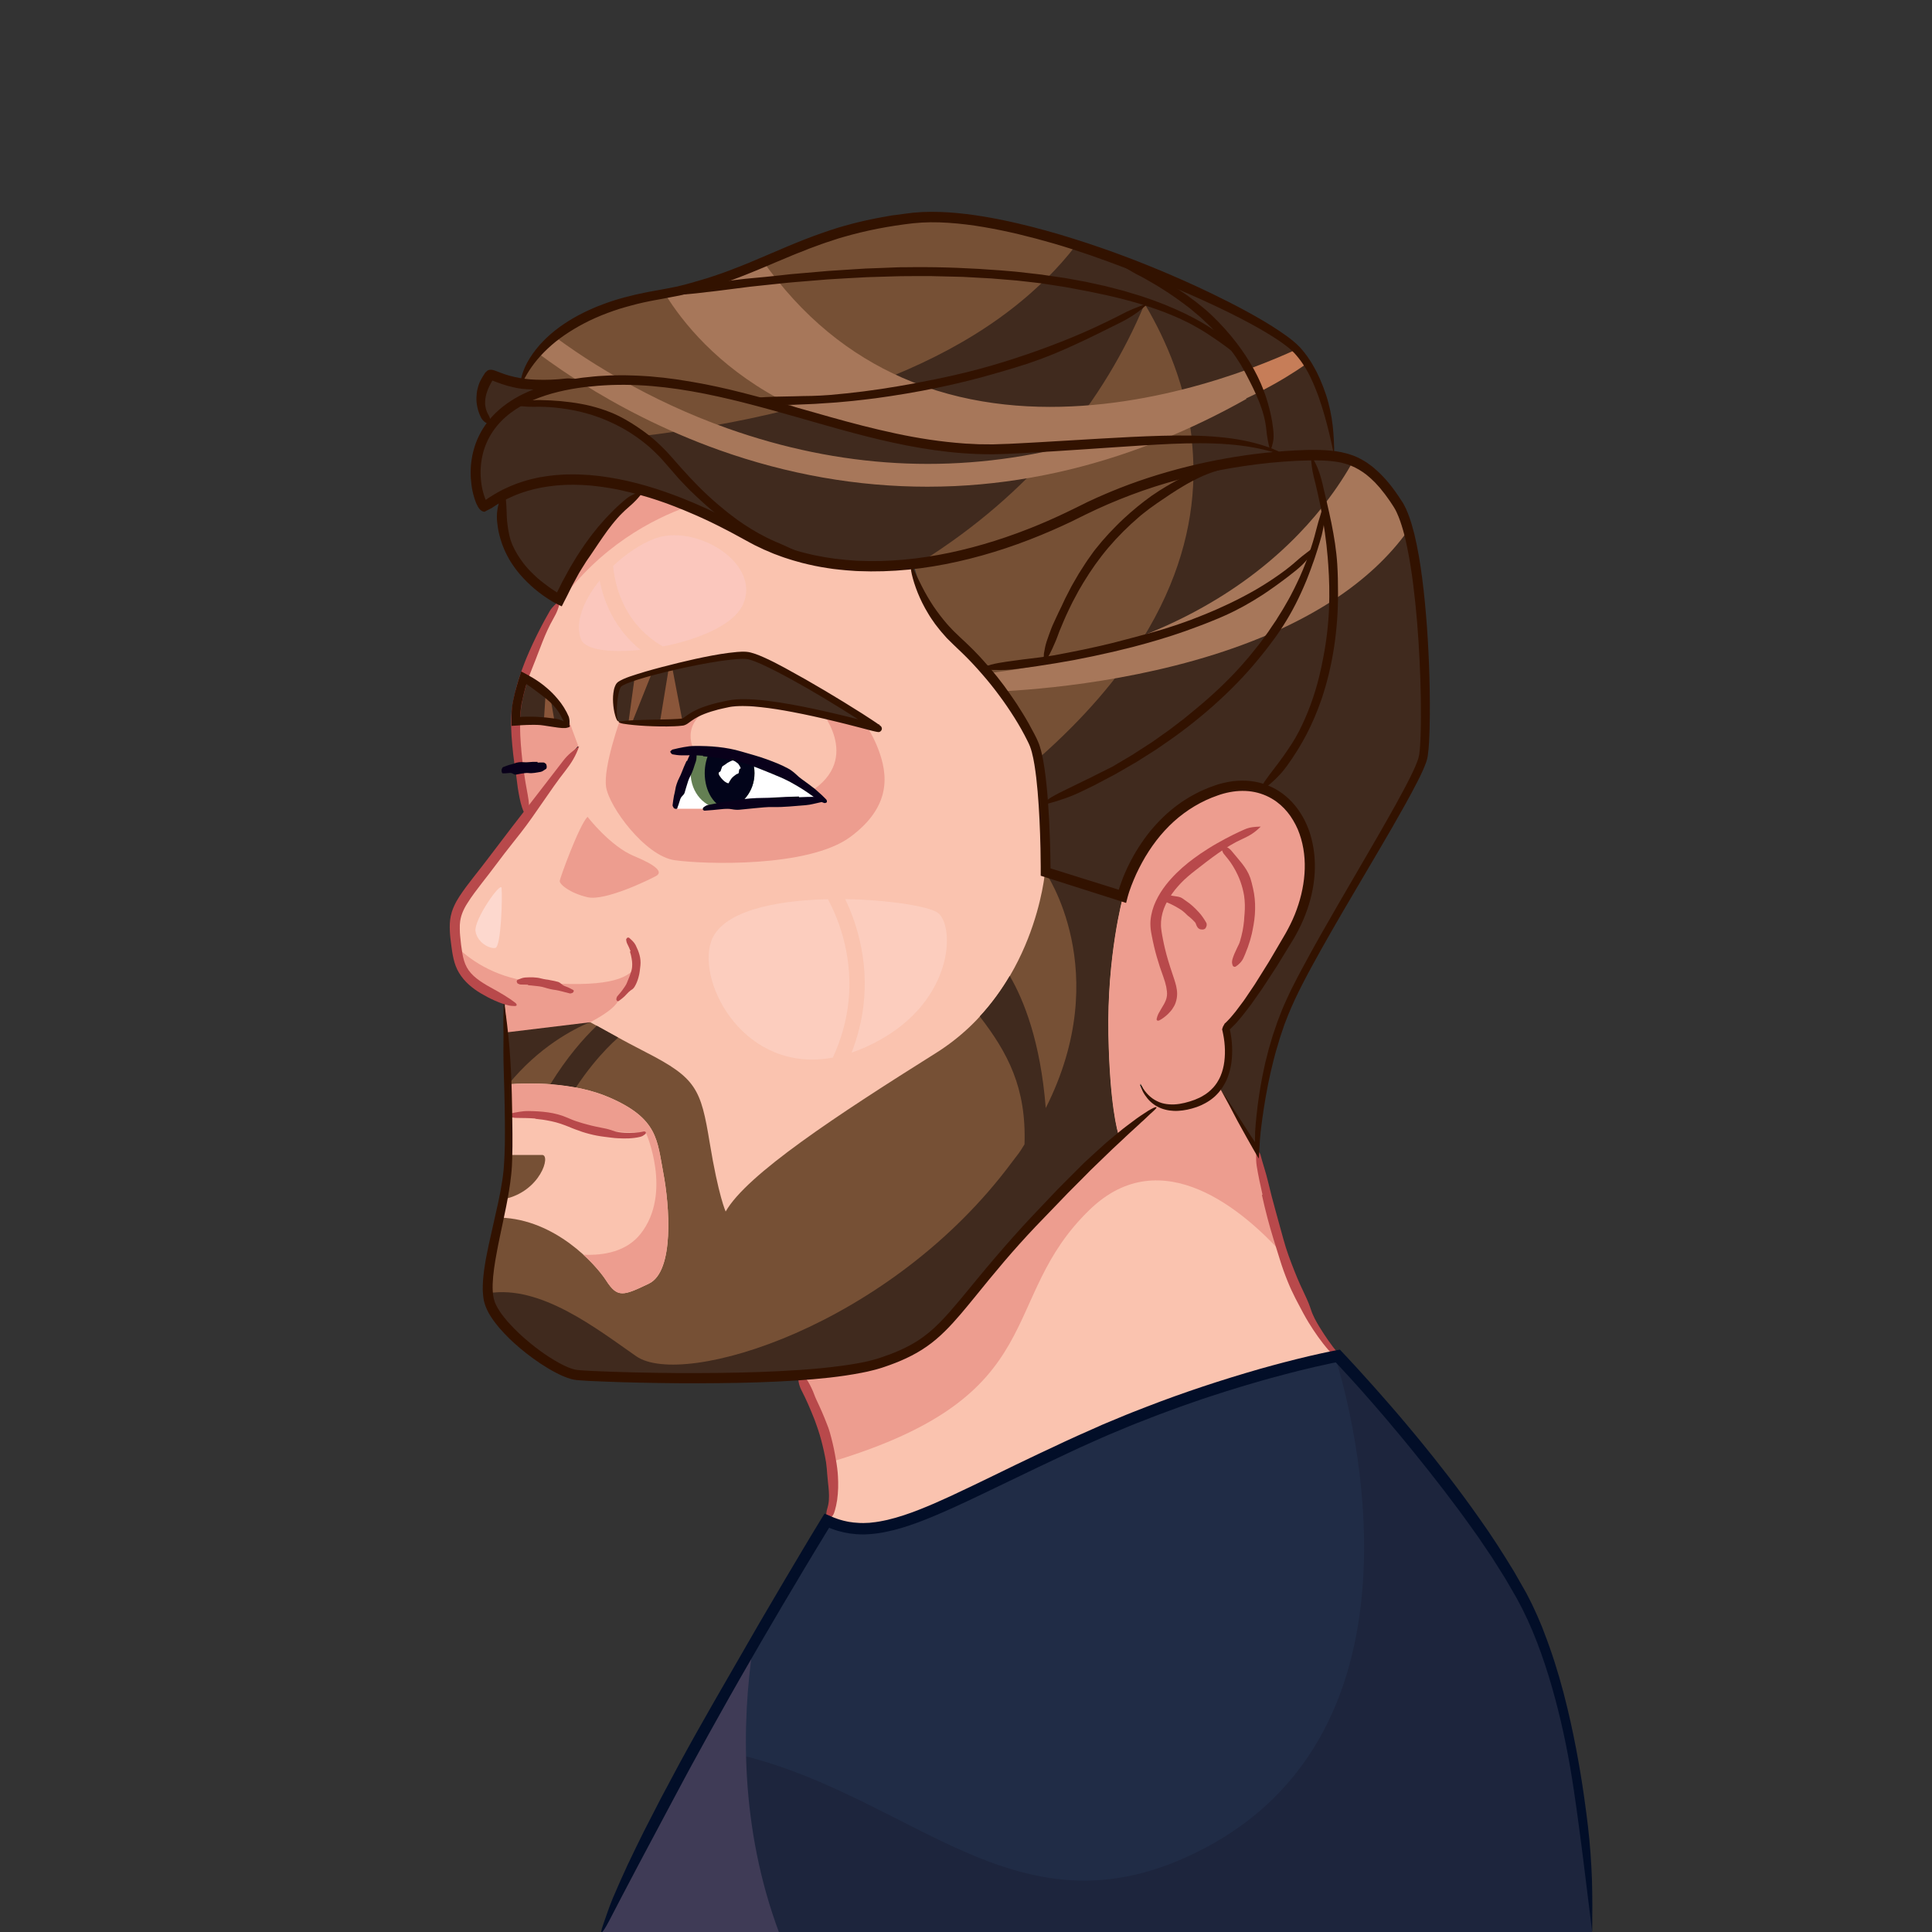<?xml version="1.0" encoding="utf-8"?>
<!-- Generator: Adobe Illustrator 22.0.1, SVG Export Plug-In . SVG Version: 6.00 Build 0)  -->
<svg version="1.1" xmlns="http://www.w3.org/2000/svg" xmlns:xlink="http://www.w3.org/1999/xlink" x="0px" y="0px"
	 viewBox="0 0 2500 2500" style="enable-background:new 0 0 2500 2500;" xml:space="preserve">
<rect x="0" y="0" width="2500" height="2500" fill="#333333" stroke="none"/>
<style type="text/css">
	.st0{fill:#202C46;}
	.st1{fill-rule:evenodd;clip-rule:evenodd;fill:#FAC3AF;}
	.st2{fill-rule:evenodd;clip-rule:evenodd;fill:#765035;}
	.st3{fill-rule:evenodd;clip-rule:evenodd;fill:#402A1E;}
	.st4{fill-rule:evenodd;clip-rule:evenodd;fill:#FFFFFF;}
	.st5{fill-rule:evenodd;clip-rule:evenodd;fill:#A7775A;}
	.st6{fill:#C67D58;}
	.st7{fill:#A7775A;}
	.st8{fill:#402A1E;}
	.st9{fill-rule:evenodd;clip-rule:evenodd;fill:#ED9D8F;}
	.st10{fill-rule:evenodd;clip-rule:evenodd;fill:#8A563A;}
	.st11{fill-rule:evenodd;clip-rule:evenodd;fill:#FDD8CE;}
	.st12{opacity:0.5;}
	.st13{fill-rule:evenodd;clip-rule:evenodd;fill:#FBCCCC;}
	.st14{fill-rule:evenodd;clip-rule:evenodd;fill:#1D253D;}
	.st15{fill-rule:evenodd;clip-rule:evenodd;fill:#3F3B56;}
	.st16{fill:#FFFFFF;}
	.st17{fill:#B8494B;}
	.st18{fill:#321200;}
	.st19{fill:#020E28;}
	.st20{fill:#09001A;}
	.st21{fill:#647F53;}
	.st22{fill:#02041A;}
</style>
<g id="Layer_3">
	<path class="st0" d="M2060,2501c-426.9,0-853.8,0-1280.6,0c-0.4-2,0.5-3.7,1.3-5.5c8.2-17.7,16.2-35.5,24.6-53.1
		c26.5-55.1,55.1-109,84.4-162.6c44.5-81,90.8-161,138.4-240.2c12.7-21.1,25.5-42.1,38.3-63.2c1-1.6,2.1-3.2,3.1-4.8
		c0.8-1.1,2.2-1.7,3.3-1.3c2.4,0.8,4.8,1.7,7.2,2.6c7.2,2.7,14.6,4.7,22.3,5.5c15.7,1.6,31.3,0.7,46.7-2.8c14.7-3.3,28.9-8,43-13.4
		c23.9-9.2,47.1-19.9,70.2-31c40.1-19.1,80.1-38.5,120.3-57.4c101.8-47.9,207.4-85.3,316.9-111.2c9.3-2.2,18.7-4.2,28.1-6.2
		c2-0.4,3.8-0.1,5.3,1.4c2,2.1,4,4.1,6,6.2c18.6,19.8,36.8,40.1,54.6,60.7c36.5,42.1,71.5,85.3,104.3,130.4
		c21.3,29.3,41.4,59.3,59.7,90.5c15.8,26.8,28.9,54.8,39.5,84.1c17.2,47.7,28.9,96.7,38.2,146.4c3.2,17,6.1,34,8.4,51.1
		c1.8,13.3,3.6,26.6,5.4,39.9c0.9,6.7,1.6,13.3,2.3,20c1.2,10.8,2.3,21.6,3.3,32.4c0.9,9.9,1.7,19.8,2.4,29.6
		c1.1,15.6,2.1,31.3,3.1,46.9C2060.1,2497.8,2060,2499.4,2060,2501z"/>
	<path class="st1" d="M1469.6,1452.4c-21.9,17.7-42.7,36.8-62.9,56.4c-49.2,47.7-95.9,97.8-139.5,150.7
		c-9.8,11.8-19.6,23.7-29.6,35.3c-6.3,7.3-12.8,14.3-19.6,21.1c-15.5,15.7-33.6,27.5-53.9,36.1c-20.7,8.8-42.2,14.7-64.5,17.9
		c-13.6,2-27.3,3.6-40.9,5c-11.8,1.2-23.6,1.6-35.4,2.6c-22,1.9-44.1,1.7-66.2,2.8c-9.6,0.5-19.2,0.6-28.8,0.7
		c-23,0.1-46.1,0.4-69.1,0c-29.1-0.4-58.2-1.3-87.3-2.1c-8.3-0.2-16.6-1-24.9-1.6c-3.9-0.2-7.5-1.6-11.1-2.9c-6-2.1-11.8-5-17.3-8.2
		c-22.7-12.9-43-28.8-61.1-47.6c-5.1-5.3-9.7-11.1-14.1-17c-9.2-12.4-12.5-26.5-11.4-41.6c1-14,3.1-28,6-41.7
		c3.7-17.2,7.4-34.4,11.2-51.5c3.4-15.3,6.5-30.7,8.3-46.2c1.3-11.1,1.7-22.3,2.1-33.5c0.3-10.5,0.1-21.1,0.1-31.7
		c0-2.6,0-5.1,0.1-7.7c0.1-1.6,1.4-2.8,3.1-3c2.5-0.3,5.1-0.6,7.6-0.7c16.7-0.5,33.2,0.6,49.5,4.5c5.6,1.3,11,3.3,16.4,5.3
		c16.2,6.1,32.8,10.8,49.9,13.6c9.1,1.5,28.7,0.1,20.1-0.4c-23.5-1.4-46-7.2-68-15.3c-7.8-2.9-15.6-5.6-23.9-7
		c-9.8-1.7-19.6-3.2-29.5-3.2c-7.4,0-14.7,0.1-22.1,0.1c-1.8,0-3.2-1.1-3.4-2.7c-0.2-1.6-0.4-3.2-0.5-4.8c-0.2-4.2-0.4-8.3-0.4-12.5
		c-0.1-25.3-1.9-50.5-2.8-75.8c-0.5-14.4-1.6-28.8-2.3-43.1c-0.1-1.3,0.1-2.5,0.2-3.8c0-0.8,1.4-1.5,2.2-1.2
		c3.3,1.2,6.5,2.5,9.8,3.7c0.2,0.1,0.8-0.1,0.8-0.3c0.1-0.5,0.1-1.3-0.1-1.5c-1.4-0.8-2.8-1.5-4.3-2.2c-4.3-2-8.7-4-13-6.1
		c-8.3-4.1-16.6-8.3-24.4-13.3c-5.1-3.3-10.1-6.8-14.6-10.9c-7.8-7.1-13-15.8-15.2-26.1c-3.1-14.8-4.6-29.7-4.3-44.8
		c0.2-7.2,2-13.9,4.9-20.4c2.7-5.8,6-11.3,9.7-16.5c5.2-7.3,10.5-14.5,15.9-21.6c41.7-54.3,82.4-109.4,123.2-164.3
		c1.5-2,2.8-4.2,4.2-6.4c0.1-0.2,0-0.8-0.1-0.8c-0.5-0.1-1.4-0.4-1.5-0.1c-2,2.5-4,5-5.9,7.6c-17,22.8-34,45.7-51,68.6
		c-1.7,2.3-3.6,4.4-5.5,6.6c-0.5,0.5-2.2,0.1-2.5-0.6c-0.2-0.6-0.5-1.2-0.6-1.8c-3.4-17.6-6.3-35.2-8.4-53
		c-1.9-16.9-3.6-33.7-3.6-50.7c0-2.2,0.2-4.5,0.5-6.7c0.1-0.5,11.2-64.1,11.9-66.2c4.1-11.8,8.8-23.3,13.9-34.7
		c8.2-18.4,17.3-36.4,27.3-53.9c2.2-3.9,4.2-7.9,6.1-12c11.5-24,24.6-47.1,40.1-68.7c10.5-14.6,21.9-28.4,34.7-40.9
		c6.4-6.3,13.1-12.2,20.3-17.5c2.1-1.5,4.2-2.9,6.3-4.3c1.4-0.9,3-1.2,4.6-0.8c2.8,0.7,5.5,1.6,8.3,2.5
		c36.1,11.4,70.5,26.6,103.9,44.3c7.1,3.7,14.1,7.6,21,11.5c27.6,15.4,57,25.9,87.9,31.9c15.1,2.9,30.3,4.9,45.6,6
		c14.1,1,28.1,1.5,42.2,0.9c9.9-0.4,19.8-1.3,29.7-1.9c1.3-0.1,2.6-0.3,3.8-0.1c0.8,0.1,1.9,0.7,2.2,1.4c0.8,1.7,1.3,3.6,1.8,5.4
		c10.2,34.6,28.6,64,54.6,88.9c3.2,3.1,6.6,6.1,9.8,9.2c28.4,27.6,52.9,58.2,73.5,91.9c5.3,8.7,10.2,17.7,14.8,26.9
		c3.4,6.9,5.9,14.1,7.5,21.7c2.8,13.2,4.2,26.5,5.7,39.9c1.6,14.6,1.7,29.4,3,44c0.4,4.5,0.4,8.9,0.5,13.4c0.2,15,0.4,30.1,0.6,45.1
		c0,2.9,0.2,5.7,0.2,8.3c1.9,2.6,4.6,2.9,6.9,3.7c11.2,3.7,22.5,7.2,33.8,10.8c17.7,5.6,35.3,11.3,53,16.9c1.8,0.6,3.7,1.1,5.5,1.6
		c1.7,0.4,3-0.4,3.6-2.2c0.7-2.1,1.4-4.3,2.1-6.4c9.4-27.9,23.1-53.4,42.2-75.8c19.7-23.1,43.4-40.4,71.9-51.1
		c13.9-5.2,28.3-7.9,43.2-7c17.9,1.1,33.5,7.7,46.9,19.5c7.3,6.4,13.2,13.9,18,22.3c8,14.1,12.4,29.3,14.3,45.4
		c1.4,12.5,1,25-0.7,37.3c-1.8,13-5.3,25.7-10,37.9c-3.6,9.3-7.7,18.3-12.7,26.8c-15.6,26.8-31.7,53.3-49.5,78.8
		c-4.6,6.6-9.3,13-14.1,19.4c-6.2,8.2-12.8,16-20.3,22.5c-0.9,2.2-0.5,4.2,0,6c1.8,6.9,2.3,13.9,2.8,20.9
		c0.8,12.2-0.8,24.3-5.1,35.8c-5.1,13.8-14,24.3-27.1,31.1c-12.4,6.4-25.5,10.1-39.6,9.6c-16.4-0.6-28.5-8.2-36.9-22.2
		c-1.3-2.2-1.8-4.8-3.8-6.5c-0.2-0.1-0.6-0.1-0.8,0.1c-0.2,0.1-0.6,0.5-0.5,0.7c6.1,16.3,17.4,26.3,34.6,29.8c8,1.6,16,0.9,23.8-0.5
		c8.2-1.5,16.1-4.1,23.6-7.9c5.7-2.9,10.9-6.6,15.5-11.2c1.3-1.3,2.8-2.6,4.2-3.9c1,0.7,2.8-0.7,3.2,0c1.5,2.1,2.8,4.3,4.1,6.5
		c12.7,21.1,24.4,44.2,37.2,65.2c3.4,5.6,5.5,11.4,6.6,17.8c8.7,48.9,21.5,96.7,39,143.2c6.4,17.1,13.7,33.8,22,50
		c10.1,19.7,21.5,38.5,35.5,55.7c1.2,1.5,2.7,2.8,2.3,5.2c-2.4,0.7-4.8,1.5-7.3,2c-49.5,10.4-98,24.2-146.1,39.8
		c-69.1,22.4-136.4,49.4-201.9,80.8c-37.5,17.9-75,35.9-112.5,53.8c-21.4,10.2-42.8,20.1-64.9,28.7c-13.4,5.2-27,10-41,13.4
		c-12.8,3.1-25.7,5.1-38.9,4.8c-12.9-0.3-25.3-3.1-37.3-7.9c-1.5-0.6-2.9-1.3-3.7-3c1.2-3.9,2.6-7.8,3.6-11.8
		c3.5-14.1,4.1-28.4,2.8-42.9c-2.8-31.2-11.6-60.9-23.1-89.8c-4.6-11.6-9.9-22.9-14.8-34.3c-0.9-2-1.7-4.1-2.4-6.2
		c-0.1-0.4,0.3-1.2,0.8-1.5c0.5-0.3,1.2-0.5,1.8-0.5c4.5-0.5,8.9-1,13.4-1.4c8.6-0.8,17.2-1.5,25.8-2.5c27.4-3.2,54.3-8.3,80-18.9
		c22.8-9.4,43.1-22.3,60.4-39.9c9-9.1,17.4-18.7,25.7-28.5c9.7-11.5,19.2-23.1,28.9-34.7c47.9-57.3,99-111.5,153.7-162.3
		c11.2-10.5,22.8-20.6,34.6-30.5C1473.3,1452.6,1476.6,1446.8,1469.6,1452.4z"/>
	<path class="st2" d="M1129.4,731.4c-7.1-0.2-15.4-0.2-23.7-0.6c-10.5-0.5-21-1.8-31.5-3.3c-12.7-1.8-25.2-4.5-37.5-7.7
		c-23.9-6.3-46.7-15.5-68.2-27.7c-25.6-14.5-51.9-27.6-79.2-38.8c-24.8-10.3-50.2-18.9-76.5-24.9c-14-3.2-28.2-5.6-42.5-7.2
		c-12.4-1.4-24.9-1.8-37.4-1.4c-22.9,0.6-45.1,4.8-66.4,13.2c-11.3,4.5-22.1,10.1-32.2,16.9c-1.8,1.2-3.8,2.4-5.7,3.4
		c-0.4,0.2-1.4-0.1-1.7-0.5c-1-1.2-2.1-2.5-2.7-3.9c-3.2-7-5.1-14.5-6-22.1c-1-7.9-1.2-15.9-0.6-23.9c1.7-23.2,10.6-43.3,26.5-60.2
		c7.9-8.5,17.1-15.4,27.1-21.2c13.1-7.6,27-13.1,41.6-17.1c13.6-3.8,27.4-6.4,41.3-8.1c18.1-2.2,36.3-3.5,54.5-3.3
		c16,0.1,31.9,1.5,47.8,3.1c38.9,4.1,77,12.5,114.6,22.6c32.1,8.6,64,17.9,96,27c27.4,7.7,54.8,15.2,82.6,21.4
		c19,4.2,38.2,7.8,57.5,10.6c14.6,2.1,29.2,3.4,43.9,4.8c3.8,0.4,7.7,0.4,11.5,0.5c22.1,0.5,44.1,0.5,66.2-1.3
		c3.8-0.3,7.7-0.3,11.5-0.5c7-0.4,14-0.8,21.1-1.2c3.5-0.2,7-0.4,10.5-0.6c7.3-0.5,14.7-0.9,22-1.4c3.5-0.2,7-0.4,10.5-0.6
		c6.4-0.4,12.8-0.8,19.1-1.3c1-0.1,1.9-0.2,2.9-0.2c15.3-0.8,30.7-1.7,46-2.5c2.6-0.1,5.1-0.2,7.7-0.4c30-2.1,60.1-2.5,90.2-1.3
		c25.7,1,52.7,4.9,77.1,13.3c1.8,0.6,1.7,1.5,3.5,2.3c0.2,0.1,0.6,0.6,0.5,0.8c-0.3,0.5-0.6,1.1-1,1.2c-2.8,0.6-5.6,1.2-8.5,1.4
		c-12.5,0.9-24.8,2.8-37.1,4.7c-15.5,2.4-30.8,5.4-46.1,8.8c-30.6,6.7-60.7,15.4-90.2,26c-24.4,8.8-48.1,19.1-71.2,30.8
		c-31.1,15.8-63.2,29.3-96.2,40.5c-26.7,9-53.8,16.3-81.5,21.5c-15.7,3-31.5,5.1-47.5,6.7C1158,730.8,1144.3,731,1129.4,731.4z"/>
	<path class="st2" d="M1480.8,391.6c-0.5,1.7,0.9,2.6-0.5,3.4c-8,4.6-18.8,9.2-26.9,13.6c-33.8,18.3-68.9,33.7-104.9,47.1
		c-44.7,16.6-90.4,29.7-137.1,39.5c-19.7,4.1-39.5,7.7-59.4,10.6c-12.6,1.9-25.4,3.2-38.1,4.6c-10.2,1.1-20.4,2-30.5,3
		c-0.6,0.1-1.3,0.1-1.9,0.2c-35.1,2.3-70.3,3-105.5,1.9c-4.8-0.1-9.6-0.9-14.2-2.1c-21-5.6-42.2-10.3-63.6-14.1
		c-16.4-2.9-32.8-5.2-49.4-6.8c-23-2.3-46-2.4-69-1.4c-9.6,0.4-19.1,1.8-28.6,2.7c-20.4,2-40.8,3.9-61.3,1.5
		c-3.8-0.4-7.6-0.7-11.5-1.1c-1.6-0.2-2.8-2.2-2.2-3.6c1.4-3.2,2.6-6.5,4.2-9.7c6.1-12.1,14.1-22.9,23.5-32.6
		c11.6-12,25-21.9,39.4-30.4c18-10.6,37.2-18.4,57.1-24.5c18-5.5,36.4-9.8,55.1-12.5c15.8-2.3,31.6-4.9,47.4-7
		c17.7-2.4,35.5-4.4,53.3-6.5c14.6-1.7,29.2-3.4,43.8-4.9c9.9-1,19.8-1.7,29.6-2.5c12.4-1,24.9-2,37.3-3c1-0.1,1.9-0.2,2.9-0.3
		c15-0.8,30-1.6,45-2.4c9.9-0.5,19.8-0.9,29.7-1.1c12.8-0.3,25.6-0.6,38.4-0.7c21.8-0.1,43.5-0.2,65.2,1.2c4.8,0.3,9.6,0.3,14.4,0.5
		c6.4,0.3,12.8,0.8,19.2,1.2c2.6,0.2,5.1,0.4,7.7,0.5c13.1,0.6,26.1,2,39.2,3.5c12.7,1.5,25.4,2.8,38.1,4.7
		c19,2.8,37.8,6.2,56.5,10.5c17.8,4,35.4,8.7,52.7,14.2c1.2,0.4,2.4,0.9,3.5,1.4C1479.9,390.6,1480.3,391.1,1480.8,391.6z"/>
	<path class="st3" d="M1588.3,1330.2c10.2-9.5,18.5-20,26.4-30.9c3.2-4.4,6.4-8.8,9.4-13.3c17-24.8,32.8-50.4,47.8-76.4
		c10.6-18.4,18.2-38,22.2-59c4.4-23.3,4.1-46.4-2.8-69.3c-3.6-11.7-8.8-22.6-16.2-32.4c-8.8-11.7-19.7-20.9-33.2-26.8
		c-1.2-0.5-2.3-1-3.5-1.5c-2.4-1.1-2.9-2.6-1.3-4.3c1.1-1.2,2.2-2.4,3.3-3.5c34.5-36.5,57.9-79.3,71.9-127.4
		c5.7-19.7,9.7-39.7,12.1-60.1c2.3-19.4,3.5-38.8,3.4-58.4c-0.1-17.9-1.3-35.8-3.2-53.6c-1.1-10.2-2.4-20.3-4-30.4
		c-4.4-27.8-10.6-55.2-19.1-82.1c-0.9-2.7-1.6-5.5-2.3-8.3c-0.3-1.2,0.7-2.7,1.9-2.9c0.9-0.1,1.9-0.4,2.8-0.3
		c10.2,0.4,20.4,0.8,30.5,2.6c14.8,2.7,27.9,9,39.5,18.5c5,4.1,9.5,8.5,13.8,13.3c8.4,9.3,15.6,19.4,22.2,30.1
		c3.7,6,6.3,12.6,8.6,19.2c4.1,12.1,7,24.6,9.5,37.1c3.1,15.4,5.2,30.9,7.2,46.4c1.1,8.6,1.8,17.2,2.6,25.8c1.1,11.5,2,22.9,3,34.4
		c0.1,1.6,0.2,3.2,0.3,4.8c1.3,25.2,2.5,50.5,2.8,75.7c0.3,20.8,0,41.6-0.7,62.4c-0.2,6.1-1,12.1-2,18.1c-0.5,3.1-1.5,6.2-2.7,9.2
		c-2.4,5.9-5,11.8-7.8,17.5c-7.7,15.8-16.2,31.2-25,46.4c-19.5,33.8-39.1,67.5-58.8,101.2c-18.5,31.8-37,63.5-54.5,95.9
		c-8.4,15.5-16.5,31-23.8,47.1c-11.6,25.7-20.1,52.5-26.8,79.9c-4.9,20.2-8.6,40.6-11.3,61.3c-1.7,13.6-2.7,27.4-4,41
		c-0.1,1.2-0.5,2.5-0.8,3.7c0,0.1-0.6,0.2-0.9,0.1c-0.5-0.3-1.1-0.6-1.5-1.1c-1.2-1.9-2.4-3.8-3.6-5.7c-11.8-19.7-25-39.5-36.8-59.2
		c-1-1.6-1.8-3.4-2.9-5c-1.6-2.4-0.5-4.5,1.1-7.1c5.5-8.9,8.4-18.7,9.6-28.9c1.3-10.2,1.1-20.4-0.4-30.6
		C1589.8,1339.3,1589.1,1335.2,1588.3,1330.2z"/>
	<path class="st2" d="M1643,580.3c-1.5-0.2-2.7-0.2-3.9-0.5c-6.8-1.6-13.6-3.5-20.5-5c-13.1-2.9-26.4-4.5-39.8-5.5
		c-16.9-1.2-33.9-1.9-50.8-1.3c-20.8,0.7-41.6,1.2-62.3,2.8c-3.5,0.3-7,0.4-10.5,0.6c-6.7,0.4-13.4,0.9-20.1,1.3
		c-1,0.1-1.9,0.2-2.9,0.2c-15,0.9-30,1.7-45,2.6c-15.6,0.9-31.3,2-46.9,2.9c-4.5,0.3-8.9,0.4-13.4,0.7c-8,0.4-16,0.8-24,1.2
		c-13.1,0.7-26.2,0.7-39.3,0c-7-0.4-14.1-0.7-21.1-1.3c-9.2-0.9-18.4-2.1-27.6-3.2c-12.4-1.4-24.6-3.6-36.9-5.9
		c-22-4.1-43.7-9.3-65.4-14.9c-32.2-8.3-64-17.8-95.9-26.9c-8.6-2.4-17.2-4.8-25.8-7.2c-1.2-0.3-2.4-0.9-2.4-2.8c1.3,0,2.6,0,3.8,0
		c22.7,0.7,45.4,0,68.1-0.9c13.4-0.5,26.8-1.4,40.2-3c8.6-1,17.2-1.7,25.8-2.6c6-0.6,12.1-1.4,18.1-2.2c25.3-3.7,50.5-7.9,75.5-13.4
		c44.4-9.8,87.9-22.4,130.4-38.3c37.5-14,74-30.1,109-49.4c8.1-4.5,16.1-9.2,24-14c2-1.2,4-1.8,6.3-0.9c26,9.3,51.1,20.3,74.4,35
		c10.3,6.5,20.1,13.7,29.1,21.9c8.6,7.8,15.8,16.6,21.6,26.7c12.1,21.3,21.2,43.7,25.9,67.7c2,10.1,3.2,20.2,2.9,30.5
		C1643.5,576.8,1643.2,578.4,1643,580.3z"/>
	<path class="st3" d="M1353.8,1038.5c3-1.3,6.5-2.9,10-4.3c32.5-13.5,64.1-28.8,94.7-46.3c39.5-22.6,76.7-48.6,110.6-79
		c36-32.2,67.3-68.4,92.5-109.6c17.9-29.3,32.2-60.3,42-93.3c3.5-12,6.3-24.1,8.6-36.4c0.2-1.2,0.6-2.4,0.9-3.8
		c0.7,0.6,1.4,0.9,1.5,1.4c0.7,2.1,1.4,4.3,1.7,6.5c1.8,12,3.8,24,5.3,36c1.1,8.9,1.9,17.8,2.4,26.8c1.1,20.8,1.4,41.6,0.2,62.3
		c-2.6,43.8-11.4,86.1-29,126.4c-13.8,31.7-32.5,60.1-56.2,85.3c-2,2.1-4,4.1-6.1,6.1c-0.9,0.9-2.2,1.3-3.5,1.1
		c-2.2-0.3-4.5-0.5-6.6-1c-12.5-2.6-24.8-1.2-37.1,1.7c-17,4.1-32.6,11.3-47.2,20.6c-18,11.4-33.3,25.8-46.4,42.6
		c-15.9,20.4-27.7,42.9-36.3,67.2c-0.7,2.1-1.4,4.3-2.1,6.4c-1,2.7-2,3.2-5.2,2.4c-1.2-0.3-2.5-0.7-3.7-1
		c-27.1-8.7-54.1-17.4-81.2-26.1c-2.1-0.7-4.2-1.5-6.3-2.2c-1.3-0.5-1.9-1.6-2-3c-0.1-1-0.2-1.9-0.2-2.9c0-26.2-1.3-52.4-2.3-78.6
		C1352.5,1042,1352.4,1040.4,1353.8,1038.5z"/>
	<path class="st2" d="M1676.8,590.2c4.5-0.2,8.9-0.5,13.4-0.6c3.8-0.1,4.9,0.7,6.2,4.6c1.1,3.3,2.1,6.7,3.2,10.1
		c4.1,12.8,7.1,25.9,10.5,38.8c1.9,7.3,1.1,14.6,0,21.9c-1.7,11.7-4.4,23.2-7.4,34.6c-1,3.8-2.8,7.1-5.4,10
		c-6.4,7.6-13.5,14.5-21,21c-10.6,9.2-21.9,17.6-33.7,25.3c-24.1,15.8-49.7,28.9-76.2,40.1c-33.6,14.3-68.2,25.4-103.5,34.5
		c-27.8,7.2-56,13.1-84.4,17.7c-6,1-12,2.1-17.9,3.1c-1.9,0.3-3.8,0.1-5.7,0.1c-0.8,0-1.2-0.6-1.1-1.3c0.1-0.9,0.2-1.9,0.5-2.8
		c18.3-54.9,44.7-105.2,83.1-148.8c29.8-33.7,64.7-60.8,105.3-80.3c17.3-8.3,35.3-15,54.1-19.1c4.7-1,9.4-1.9,14.1-2.5
		c13.3-1.6,26.6-3.8,40-4.6c8.6-0.6,17.2-1.4,25.8-2.2C1676.8,590,1676.8,590.1,1676.8,590.2z"/>
	<path class="st2" d="M1696.7,719c-2.6,7.1-5.3,14.6-8.4,21.9c-15.2,36.9-35.7,70.7-60.5,101.9c-28,35.3-60.3,66.1-96.1,93.4
		c-34.9,26.7-72.3,49.4-111.5,69.1c-20,10.1-40.3,19.4-61,27.8c-1.7,0.7-3.6,1.2-5.5,1.5c-0.4,0.1-1.3-0.5-1.4-1
		c-0.4-1.2-0.7-2.5-0.8-3.7c-0.7-13.4-2.4-26.8-4.3-40c-0.9-6.3-2.4-12.6-3.8-18.8c-1.3-5.6-3.5-10.9-6.1-16.1
		c-5.9-12.1-12.6-23.7-19.8-35.1c-10.5-16.5-22-32.2-34.4-47.3c-1.6-2-3.2-4-4.8-6c-0.7-1,0-2.9,1.1-3c0.9-0.1,1.9-0.4,2.8-0.4
		c16.6-1.3,33.1-3.4,49.6-5.4c15.2-1.9,30.4-4.1,45.5-6.6c19.9-3.3,39.6-7.1,59.3-11.6c31.5-7.2,62.6-15.8,93-26.5
		c32.9-11.7,64.8-25.5,95-43c18.6-10.8,36.3-22.7,52.5-36.8c5.8-5,11.2-10.5,16.8-15.8c0.6-0.5,1.6-0.6,2.4-0.9
		C1696.5,717.3,1697.1,718.1,1696.7,719z"/>
	<path class="st2" d="M1556,607c0.4,1,0.3,2-0.5,2.5c-1.3,0.9-2.8,1.5-4.3,2.2c-56.1,24.7-101.2,63-137.3,112.2
		c-23,31.4-40.8,65.7-54.6,102c-2.6,6.9-5,13.8-7.5,20.7c-0.3,0.9-0.6,1.8-0.9,2.7c-0.8,2.2-2.3,3.8-4.8,4.1
		c-4.1,0.5-8.2,1.3-12.3,1.7c-14,1.6-28,3-42,4.6c-4.1,0.5-8.3,1-12.4,1.4c-1.9,0.2-3.8,0-5.8,0c-1.4-1.4-2.9-2.7-4.1-4.1
		c-9.7-10.7-19.9-20.8-30.4-30.6c-23.8-22.3-41.1-48.8-52-79.5c-1.2-3.3-2.1-6.7-3.1-10.1c-0.4-1.5-0.6-3.1-1-4.8
		c1-0.5,1.8-1.2,2.6-1.3c7.6-1.3,15.1-2.5,22.7-3.6c19.6-3,38.9-7.5,58-12.8c44.5-12.2,87.3-29.1,128.5-49.8
		c20.6-10.3,41.5-19.8,63-28.1c30.2-11.6,61.1-20.7,92.5-28.3c1.9-0.4,3.8-0.7,5.7-1.1L1556,607z"/>
	<path class="st2" d="M1587.6,440.8c-1.1-0.5-2.4-0.8-3.4-1.5c-26.7-20.4-56.6-34.7-88-46.2c-24.3-8.9-49.3-15.8-74.6-21.4
		c-20-4.4-40.1-7.9-60.4-10.9c-13-1.9-26-3.1-39-4.5c-10.5-1.1-21-2-31.5-3c-1-0.1-1.9-0.2-2.9-0.3c-16.3-0.8-32.6-1.8-48.9-2.3
		c-33.3-1-66.5-0.7-99.8,0c-8,0.2-16,0.7-24,1c-2.9,0.1-5.7,0.3-8.6,0.5c-15.6,0.8-31.3,1.5-46.9,2.6c-11.5,0.8-22.9,2-34.4,3
		c-9.9,0.9-19.8,1.6-29.6,2.6c-8.9,0.9-17.8,1.9-26.7,2.9c-6.7,0.8-13.3,1.5-20,2.4c-10.5,1.3-20.9,2.6-31.4,3.8
		c-1.8,0.2-3.7,0.5-5.6-0.2c0.2-0.5,0.2-0.9,0.5-1c1.4-0.7,2.9-1.4,4.4-1.8c26.1-7.7,51.2-18,76.3-28.5
		c19.4-8.2,38.8-16.4,58.6-23.8c28.5-10.6,57.7-19,87.5-24.6c19.5-3.7,39.1-6.5,58.9-7.5c3.5-0.2,7-0.4,10.5-0.2
		c12.8,0.5,25.5,1.1,38.3,2.5c42.7,4.8,84.2,14.9,125.4,27c22.4,6.6,44.5,13.9,66.4,21.8c4.5,1.6,8.9,3.5,13.2,5.6
		c30.9,14.9,60.2,32.4,87.2,53.7c15.9,12.5,30.6,26.2,44,41.3c1.5,1.7,2.8,3.5,4.1,5.3c0.3,0.4,0,1.2,0,1.8
		C1587.4,441,1587.6,440.8,1587.6,440.8z"/>
	<path class="st3" d="M655.5,640.9c1.4-0.8,3-1.8,4.7-2.6c14.3-6.5,29.3-10.7,44.8-13.4c10.1-1.7,20.3-2.2,30.5-2.9
		c3.8-0.3,7.7-0.2,11.5-0.1c25.3,0.8,50.2,4.8,74.7,11c1.8,0.5,3.5,1.4,5.3,2.1c-0.3,0.8-0.4,1.5-0.8,2c-0.6,0.7-1.4,1.3-2.1,1.9
		c-16.5,12.3-30.7,26.9-43.7,42.8c-19.5,23.9-35.4,50-49.1,77.5c-2,4-3.9,8-5.9,12c-0.7,1.5-2.5,1.9-4.1,1
		c-24.1-13.8-43.8-32-56.8-56.8c-12-22.9-14.9-47.3-9.8-72.6C654.7,642.4,655.1,641.8,655.5,640.9z"/>
	<path class="st3" d="M1485.7,352.8c0.9-0.1,1.9-0.5,2.8-0.3c1.8,0.5,3.6,1.2,5.4,1.9c39.9,16.3,79.2,34.2,117.2,54.6
		c14.1,7.6,28,15.5,41.3,24.4c5.6,3.7,11,7.7,16.4,11.7c5.9,4.4,10.9,9.8,15.5,15.7c7.7,9.9,13.8,20.7,18.9,32.2
		c7.8,17.3,13,35.3,17,53.8c2.5,11.6,4,23.3,5.4,35c0.2,1.2,0.1,2.6-0.1,3.8c-0.1,0.5-0.7,1.2-1.2,1.4c-1.2,0.3-2.5,0.4-3.8,0.4
		c-9.9-0.1-19.8-0.4-29.7-0.3c-7.7,0.1-15.3,0.7-23,1.2c-3.2,0.2-6.3,0.1-9.4-1.3c-3.2-1.5-6.5-2.7-9.7-4c-1.4-0.5-4-0.7-4.1-2
		c-0.4-5.7,1.5-12.4,1.1-18.2c-0.9-15.1-4.4-29.7-9.1-44c-8.3-25.1-20.9-48-36.8-69.1c-16.5-21.8-35.8-40.9-57.1-57.9
		c-15.8-12.6-32.4-23.8-49.8-34.1c-2.4-1.4-5.2-2.4-6.8-5C1485.9,352.6,1485.7,352.8,1485.7,352.8z"/>
	<path class="st3" d="M714.9,498.7c-0.3,0.8-0.4,1.6-0.8,1.8c-1.4,0.7-2.9,1.4-4.4,1.8c-10.1,3-20,6.6-29.5,11.2
		c-14.5,7-27.6,15.9-38.7,27.7c-1.1,1.2-2.2,2.3-3.5,3.2c-0.7,0.5-1.8,0.6-2.7-0.1c-0.5-0.4-1.1-0.7-1.5-1.2
		c-8-8.4-11.2-18.5-9.5-29.9c1.3-8.9,4.6-17.2,9.5-24.9c1.1-1.7,2.9-2.4,5-1.8c2.7,0.8,5.5,1.8,8.2,2.7c10.3,3.6,20.8,5.9,31.6,7.4
		c9.2,1.3,18.4,1.7,27.7,1.8C709.1,498.6,712,498.7,714.9,498.7z"/>
	<path class="st4" d="M1556.2,607.1c0.9-0.2,1.8-0.5,2.7-0.7c0.2,0,0.7,0.1,0.8,0.2c0.2,0.7-0.2,1.1-1,1c-0.9-0.1-1.7-0.4-2.6-0.7
		C1556,607,1556.2,607.1,1556.2,607.1z"/>
	<path class="st4" d="M1482.3,350.3c0.8,0.2,1.6,0.4,2.3,0.7c0.8,0.3,1.1,1,1,1.9c0,0,0.2-0.2,0.2-0.2c-1.4-0.2-2.9-0.3-3.3-2.1
		L1482.3,350.3z"/>
	<path class="st4" d="M1482.5,350.5c-0.2-0.1-0.5-0.3-0.5-0.3c-0.3,0.5-0.2,0.5,0.2,0.1C1482.3,350.3,1482.5,350.5,1482.5,350.5z"/>
	<path class="st4" d="M1589.2,443.5c-0.5-0.9-1-1.8-1.6-2.8c0,0-0.2,0.2-0.2,0.2c1.6,0.1,1.7,1.1,1.5,2.3L1589.2,443.5z"/>
	<path class="st4" d="M1588.9,443.3c0.2,0,0.4,0.1,0.6,0.1c0-0.5-0.2-0.5-0.3,0.1C1589.2,443.5,1588.9,443.3,1588.9,443.3z"/>
	<path class="st2" d="M1211.1,1362.6c-129,81-244.8,157.1-272.1,205.1c0,0-9.3-20-20.7-89.3S901,1395,836,1361.7
		s-92.3-53.1-110.3-54.9c-15.6-1.5-49.6,4.2-71.5,7.1c0.6,10.6,1.3,21.2,1.7,31.8c0.7,19.1,1.8,38.2,2.4,57.3
		c25.6-1.9,83.5-3.3,130.7,17.3c62.7,27.3,61.3,55.3,69.3,97.3S873,1645,839.7,1661s-40.7,18.7-55.3-4
		c-13.9-21.5-66.2-79.2-137-81.4c-3.1,14.2-6.2,28.5-9.2,42.7c-3,13.8-5,27.7-6,41.7c-1.1,15.2,2.2,29.2,11.4,41.6
		c4.4,5.9,9,11.7,14.1,17c18.1,18.8,38.4,34.7,61.1,47.6c5.6,3.2,11.3,6,17.3,8.2c3.6,1.3,7.2,2.6,11.1,2.9
		c8.3,0.5,16.6,1.3,24.9,1.6c29.1,0.8,58.2,1.7,87.3,2.1c23,0.3,46.1,0.1,69.1,0c9.6,0,19.2-0.2,28.8-0.7
		c22.1-1.1,44.2-0.9,66.2-2.8c11.8-1,23.6-1.4,35.4-2.6c13.7-1.4,27.3-3,40.9-5c7.2-1,14.4-2.4,21.4-4l46.1-15.2
		c10.4-4.6,20.2-10.1,29.4-16.6l50.9-50.9c6.6-7.9,13.2-15.8,19.7-23.7c43.6-52.9,90.3-103,139.5-150.7
		c13.5-13.1,27.2-25.9,41.4-38.3c-2.4-7.1-12-41.6-13.8-131.5c-2-102.7,18.7-178,18.7-178l-0.2-0.1c-0.4,0.1-0.9,0.1-1.4,0
		c-1.9-0.4-3.7-1-5.5-1.6c-17.7-5.6-35.3-11.2-53-16.9c-11.3-3.6-22.5-7.1-33.8-10.8c-2.3-0.8-5-1.1-6.9-3.7
		C1352.2,1128,1340.1,1281.6,1211.1,1362.6z"/>
	<g>
		<path class="st3" d="M1587.4,441c0,0,0.2-0.2,0.2-0.2c-0.1,0-0.1,0-0.2-0.1C1587.4,440.8,1587.4,440.9,1587.4,441z"/>
		<path class="st3" d="M1587.4,439.2c-1.3-1.8-2.6-3.6-4.1-5.3c-13.4-15.1-28.2-28.8-44-41.3c-27-21.3-56.3-38.7-87.2-53.7
			c-4.3-2.1-8.7-4-13.2-5.6c-15.5-5.6-31-10.8-46.7-15.8c-11.5,15-24,29.1-37.4,42.4c2.2,0.3,4.4,0.6,6.6,0.9
			c20.2,2.9,40.4,6.5,60.4,10.9c25.3,5.6,50.2,12.4,74.6,21.4c31.4,11.5,61.2,25.8,88,46.2c0.9,0.7,2.1,1,3.2,1.5
			C1587.5,440.1,1587.6,439.5,1587.4,439.2z"/>
	</g>
	<path class="st3" d="M1078.8,513.6c0.8-0.1,1.7-0.1,2.5-0.2c0.6,0,1.3-0.1,1.9-0.2c10.2-1,20.4-1.9,30.5-3
		c12.7-1.4,25.4-2.7,38.1-4.6c19.9-3,39.7-6.5,59.4-10.6c46.7-9.7,92.4-22.9,137.1-39.5c36-13.3,71.1-28.7,104.9-47.1
		c8.1-4.4,18.9-9,26.9-13.6c0.1-0.1,0.2-0.1,0.2-0.2c0.1-0.3,0.3-0.6,0.4-0.9c-0.1-0.6-0.4-1.3-0.1-2.3c-0.5-0.4-0.9-1-1.4-1.3
		c-1.1-0.6-2.3-1-3.5-1.4c-17.4-5.5-35-10.2-52.7-14.2c-18.7-4.2-37.6-7.6-56.5-10.5c-4.8-0.7-9.5-1.3-14.3-1.9
		C1280.4,432.9,1183.6,481,1078.8,513.6z"/>
	<g>
		<path class="st3" d="M1112.5,555.1c21.7,5.6,43.4,10.8,65.4,14.9c12.3,2.3,24.5,4.5,36.9,5.9c9.2,1,18.4,2.3,27.6,3.2
			c7,0.7,14,1,21.1,1.3c13.1,0.7,26.2,0.7,39.3,0c8-0.4,16-0.8,24-1.2c4.5-0.2,8.9-0.4,13.4-0.7c9.3-0.6,18.6-1.2,27.9-1.7
			c52.1-61,87.6-123.4,111.7-180.3c-6.8,4-13.7,8.1-20.6,11.9c-35,19.3-71.6,35.4-109,49.4c-42.6,15.9-86.1,28.5-130.4,38.3
			c-25,5.5-50.2,9.8-75.5,13.4c-6,0.9-12,1.6-18.1,2.2c-8.6,0.9-17.2,1.6-25.8,2.6c-10.7,1.3-21.5,2.1-32.3,2.6
			c-15.3,4.6-30.8,8.9-46.4,12.8C1052,538.3,1082.1,547.2,1112.5,555.1z"/>
		<path class="st3" d="M1614.8,477c-5.8-10.1-13-19-21.6-26.7c-9.1-8.2-18.8-15.3-29.1-21.9c-23.4-14.8-48.5-25.8-74.4-35
			c-2.4-0.8-4.3-0.3-6.3,0.9c-0.4,0.2-0.7,0.4-1.1,0.7c27.4,46.5,52.3,105.3,59.9,172.8c12.2,0,24.5,0.6,36.7,1.5
			c13.4,1,26.7,2.6,39.8,5.5c6.9,1.5,13.6,3.4,20.5,5c1.2,0.3,2.4,0.3,3.9,0.5c0.2-1.9,0.6-3.5,0.6-5c0.3-10.3-1-20.4-2.9-30.5
			C1636,520.7,1626.9,498.3,1614.8,477z"/>
	</g>
	<path class="st3" d="M1694.1,717.5c-5.6,5.2-11,10.7-16.8,15.8c-16.2,14.1-34,26.1-52.5,36.8c-30.2,17.5-62.1,31.4-95,43
		c-17.5,6.2-35.3,11.7-53.2,16.6c-30.7,48.8-73.4,99.1-131.1,150.2c0.7,3.4,1.4,6.7,1.9,10.1c1.9,13.3,3.6,26.6,4.3,40
		c0.1,1.2,0.3,2.5,0.8,3.7c0.2,0.5,1,1,1.4,1c1.9-0.4,3.7-0.8,5.5-1.5c20.7-8.4,41.1-17.7,61-27.8c39.2-19.8,76.6-42.5,111.5-69.1
		c35.8-27.3,68.1-58.1,96.1-93.4c24.7-31.3,45.3-65,60.5-101.9c3-7.4,5.8-14.9,8.4-21.9c0.3-1-0.2-1.7-0.3-2.4
		C1695.6,716.9,1694.6,717,1694.1,717.5z"/>
	<path class="st3" d="M1699.6,604.3c-1.1-3.3-2-6.7-3.2-10.1c-1.3-3.9-2.4-4.7-6.2-4.6c-4.5,0.1-8.9,0.4-13.4,0.6c0-0.1,0-0.2,0-0.3
		c-8.6,0.7-17.2,1.6-25.8,2.2c-13.4,0.9-26.7,3-40,4.6c-4.7,0.6-9.5,1.5-14.1,2.5c-18.3,4-35.7,10.4-52.6,18.4
		c-1.5,64.2-19.8,134.6-65.7,208.8c29.9-8.3,59.3-18.2,87.9-30.3c26.5-11.3,52.1-24.3,76.2-40.1c11.8-7.7,23.1-16.1,33.7-25.3
		c7.5-6.5,14.6-13.4,21-21c2.5-3,4.4-6.3,5.4-10c3-11.4,5.7-22.9,7.4-34.6c1.1-7.3,1.9-14.6,0-21.9
		C1706.8,630.1,1703.8,617,1699.6,604.3z"/>
	<g>
		<path class="st3" d="M1340.1,580.9c-3.8,0.2-7.7,0.2-11.5,0.5c-22,1.9-44.1,1.8-66.2,1.3c-3.8-0.1-7.7-0.1-11.5-0.5
			c-14.6-1.5-29.3-2.7-43.9-4.8c-19.3-2.8-38.5-6.4-57.5-10.6c-27.8-6.2-55.2-13.7-82.6-21.4c-16.8-4.8-33.7-9.6-50.5-14.4
			c-62.4,15.6-126.4,26.3-188.7,33.6c-16.1-11.8-33.3-21.9-51.5-28.9c-37.3-14.4-76.8-15.3-109.4-11.9c-8.4,5.3-16.1,11.4-23,18.7
			c-9.9,10.6-17.1,22.3-21.5,35.3l0,0c0,0,0,0,0,0c-0.1,0.3-0.2,0.5-0.2,0.8c-0.3,0.9-0.6,1.8-0.9,2.8c-0.1,0.4-0.3,0.9-0.4,1.3
			c-0.2,0.8-0.4,1.6-0.6,2.4c-0.1,0.4-0.2,0.8-0.3,1.3c-0.3,1.2-0.6,2.4-0.8,3.6c0,0.1-0.1,0.3-0.1,0.4c-0.2,1.1-0.4,2.2-0.6,3.3
			c-0.1,0.4-0.1,0.8-0.2,1.2c-0.1,0.9-0.3,1.8-0.4,2.8c0,0.4-0.1,0.8-0.1,1.2c-0.1,1.3-0.3,2.6-0.4,3.9c-0.6,8-0.4,16,0.6,23.9
			c1,7.6,2.8,15.1,6,22.1c0.6,1.4,1.7,2.7,2.7,3.9c0.3,0.4,1.3,0.7,1.7,0.5c2-1,3.9-2.2,5.7-3.4c10.1-6.8,20.8-12.5,32.2-16.9
			c21.4-8.4,43.6-12.5,66.4-13.2c12.5-0.4,24.9,0,37.4,1.4c14.3,1.6,28.5,4,42.5,7.2c26.2,6,51.6,14.7,76.5,24.9
			c3.2,1.3,6.3,2.6,9.4,4c1.1,0.5,2.2,1,3.4,1.5c2,0.9,4,1.7,5.9,2.6c1.4,0.6,2.8,1.3,4.2,1.9c1.7,0.8,3.3,1.5,5,2.3
			c1.6,0.7,3.1,1.5,4.7,2.2c1.4,0.7,2.8,1.4,4.2,2c1.7,0.8,3.5,1.7,5.2,2.5c1.1,0.5,2.1,1.1,3.2,1.6c7.6,3.8,15.1,7.7,22.5,11.8h0
			c3.8,2.1,7.7,4.2,11.5,6.3c21.5,12.2,44.3,21.4,68.2,27.7c12.4,3.3,24.9,5.9,37.5,7.7c10.5,1.5,20.9,2.8,31.5,3.3
			c8.3,0.4,16.6,0.4,23.7,0.6c15-0.4,28.7-0.6,42.4-1.9c6.9-0.7,13.8-1.5,20.7-2.4c72-45.2,128.7-95.8,173.4-147.6
			c-1.5,0.1-3.1,0.2-4.6,0.3C1354.2,580.1,1347.1,580.5,1340.1,580.9z"/>
		<path class="st3" d="M1650.7,587c-1.8-0.8-1.7-1.7-3.5-2.3c-24.4-8.4-51.4-12.3-77.1-13.3c-9.3-0.4-18.5-0.6-27.8-0.6
			c1.2,11.9,1.9,24,2,36.3c4.7-1.1,9.3-2.2,14-3.2c15.3-3.4,30.7-6.4,46.1-8.8c12.3-1.9,24.6-3.8,37.1-4.7c2.9-0.2,5.7-0.9,8.5-1.4
			c0.4-0.1,0.8-0.7,1-1.2C1651.3,587.6,1650.9,587.1,1650.7,587z"/>
	</g>
	<path class="st5" d="M1822.2,686.1c-1.2-4.4-2.5-8.8-4-13.1c-2.3-6.7-4.9-13.2-8.6-19.2c-6.5-10.6-13.8-20.8-22.2-30.1
		c-4.3-4.8-8.9-9.2-13.8-13.3c-7-5.7-14.6-10.3-22.7-13.6c-8.8,15.8-20.7,34.6-36.4,54.8c2.2,10.4,4.1,20.8,5.8,31.3
		c1.6,10.1,2.9,20.2,4,30.4c1.9,17.8,3.1,35.7,3.2,53.6c0,2.7,0,5.5,0,8.2C1764.4,750.7,1797,721.4,1822.2,686.1z"/>
	<path class="st5" d="M1649.8,817.4c26.1-11.7,51.4-25.1,75.1-40.5c0.2-13.5-0.2-27.1-1-40.6c-0.5-8.9-1.3-17.9-2.4-26.8
		c-1.5-12-3.4-24-5.3-36c-0.3-2.2-1.1-4.3-1.7-6.5c-0.1-0.5-0.8-0.8-1.5-1.4c-0.3,1.4-0.7,2.6-0.9,3.8c-2.3,12.3-5,24.4-8.6,36.4
		c-9.8,33-24.1,64-42,93.3C1657.8,805.4,1653.8,811.5,1649.8,817.4z"/>
	<path class="st5" d="M1676.4,730.7c7.5-6.5,14.6-13.4,21-21c2.5-3,4.4-6.3,5.4-10c3-11.4,5.7-22.9,7.4-34.6c0.4-3,0.8-6,1-9.1
		c-48.6,61.2-131.9,134.5-269.4,179.9c7.1-1.7,14.2-3.4,21.2-5.2c35.3-9.1,69.9-20.2,103.5-34.5c26.5-11.3,52.1-24.3,76.2-40.1
		C1654.4,748.3,1665.8,739.9,1676.4,730.7z"/>
	<path class="st5" d="M1688.4,740.9c3-7.4,5.8-14.9,8.4-21.9c0.3-1-0.2-1.7-0.3-2.4c-0.8,0.3-1.8,0.3-2.4,0.9
		c-5.6,5.2-11,10.7-16.8,15.8c-16.2,14.1-34,26.1-52.5,36.8c-30.2,17.5-62.1,31.4-95,43c-30.5,10.8-61.5,19.3-93,26.5
		c-8.4,1.9-16.8,3.7-25.3,5.4c-39.1,11.1-82.3,19.9-129.8,25.8c0.5,0.6,1,1.3,1.5,1.9c5.8,7.1,11.4,14.3,16.8,21.7
		c66.4-3.7,215.5-18.3,345.3-75.1C1662.4,794.9,1676.9,768.8,1688.4,740.9z"/>
	<path class="st6" d="M1684.1,460.7c-2.2-2.9-4.6-5.7-7.1-8.3c-13.4,6.2-33.8,15-59.4,24.5c5.4,9.4,10.1,19.1,14.2,29.2
		c22.2-11.4,41.8-23.4,59.2-35.6C1688.8,467.1,1686.6,463.9,1684.1,460.7z"/>
	<path class="st7" d="M917.6,369.6c10.5-1.3,20.9-2.6,31.4-3.8c6.7-0.8,13.3-1.6,20-2.4c8.9-1,17.8-2,26.7-2.9
		c2.6-0.3,5.2-0.5,7.9-0.7c-5-6.4-10-13-14.9-19.9c-23.6,9.9-47.3,19.4-71.8,26.6c-1.5,0.4-2.9,1.2-4.4,1.8c-0.2,0.1-0.3,0.6-0.5,1
		C913.8,370.1,915.7,369.8,917.6,369.6z"/>
	<g>
		<path class="st7" d="M1007.5,515.9c24.6,0,49.3-0.8,73.9-2.4c0.6,0,1.3-0.1,1.9-0.2c10.2-1,20.4-1.9,30.5-3
			c12.7-1.4,25.4-2.7,38.1-4.6c13.6-2,27.2-4.4,40.7-6.9c-67.1-24.4-131.8-67.2-187.2-136.7c-1.8,0.2-3.6,0.3-5.5,0.5
			c-14.6,1.5-29.2,3.2-43.8,4.9c-17.8,2.1-35.6,4.1-53.3,6.5c-14.1,1.9-28.2,4.1-42.3,6.2C883.1,416.9,927.7,472.7,1007.5,515.9z"/>
		<path class="st7" d="M744.7,454.7c-10-6.8-19.1-13.2-27.1-19.2c-4.8,4-9.5,8.2-13.9,12.8c-2.7,2.8-5.2,5.6-7.7,8.6
			c9,6.7,19.3,14.1,30.9,22c6.9,4.7,14.5,9.7,22.8,14.9c0.4,0,0.9-0.1,1.3-0.1c9.5-0.9,19.1-2.3,28.6-2.7c7.6-0.3,15.1-0.5,22.7-0.6
			C779.8,477.6,760.4,465.4,744.7,454.7z"/>
	</g>
	<path class="st7" d="M1615.2,477.8c-95.8,34.9-262.7,76.9-417.6,22.8c-17.7,3.4-35.5,6.3-53.3,8.9c-6,0.9-12,1.6-18.1,2.2
		c-8.6,0.9-17.2,1.6-25.8,2.6c-13.3,1.6-26.8,2.4-40.2,3c-16,0.6-32.1,1.2-48.1,1.2c16,8.4,33.3,16.3,52.2,23.5
		c16,4.6,32.1,9,48.2,13.2c21.7,5.6,43.4,10.8,65.4,14.9c12.3,2.3,24.5,4.5,36.9,5.9c2.1,0.2,4.1,0.5,6.1,0.7
		c30.9,2.8,64.2,3.7,100,2.4c27.3-1,53.2-3,77.7-5.8c-2.7,0.7-5.4,1.5-8.1,2.2c13.8-0.8,27.7-1.6,41.6-2.4c1-0.1,1.9-0.2,2.9-0.2
		c6.7-0.4,13.4-0.9,20.1-1.3c3.5-0.2,7-0.3,10.5-0.6c12.6-1,25.3-1.6,37.9-2c36.8-14.9,73.3-32.5,109.4-52.8l-0.4-0.6
		c5.8-2.7,11.4-5.4,16.9-8.2C1625.4,497.2,1620.6,487.4,1615.2,477.8z"/>
	<path class="st7" d="M930.4,582.3c88.7,31.6,179.2,47.5,269.6,47.5c11.8,0,23.7-0.3,35.5-0.8c87.6-4.1,175-23.2,260.9-57.2
		c-5.5,0.3-11,0.6-16.5,1c-2.6,0.2-5.1,0.2-7.7,0.4c-15.3,0.8-30.7,1.7-46,2.5c-1,0.1-1.9,0.2-2.9,0.2c-6.4,0.4-12.8,0.9-19.1,1.3
		c-3.5,0.2-7,0.4-10.5,0.6c-5.5,0.3-11,0.7-16.5,1C1233,614,1087.2,606,941.6,554.4c-52.2-18.5-98-40.7-135.3-61.7
		c-17.5,0-34.9,1.2-52.2,3.3c-0.2,0-0.5,0.1-0.7,0.1C796.9,523.5,857.5,556.3,930.4,582.3z"/>
	<path class="st3" d="M763.6,1322.6c-17.4-9.5-28.9-14.9-38-15.8c-15.6-1.5-49.6,4.2-71.5,7.1c0.6,10.6,1.3,21.2,1.7,31.8
		c0.7,19,1.8,38,2.4,57C697.4,1354.9,741,1332.1,763.6,1322.6z"/>
	<path class="st3" d="M1453,1161l-0.2-0.1c-0.4,0.1-0.9,0.1-1.4,0c-1.9-0.4-3.7-1-5.5-1.6c-17.7-5.6-35.3-11.2-53-16.9
		c-11.3-3.6-22.5-7.1-33.8-10.8c-2.3-0.8-5-1.1-6.9-3.7c0,0,90.6,128.6,1,305.9c-6.8-85.8-28.3-139.6-46.6-171
		c-10.4,17.7-23.2,35.6-38.8,52.5c36.1,46.8,60.5,92.2,57.9,165.5c-7.8,12.8-6.6,10.2-16.5,23.4C1151,1717,883.6,1797,823.3,1755
		c-51.7-36-123.7-92.5-191-81.6c1.2,10.1,4.7,19.5,11.1,28.2c4.4,5.9,9,11.7,14.1,17c18.1,18.8,38.4,34.7,61.1,47.6
		c5.6,3.2,11.3,6,17.3,8.2c3.6,1.3,7.2,2.6,11.1,2.9c8.3,0.5,16.6,1.3,24.9,1.6c29.1,0.8,58.2,1.7,87.3,2.1c23,0.3,46.1,0.1,69.1,0
		c9.6,0,19.2-0.2,28.8-0.7c22.1-1.1,44.2-0.9,66.2-2.8c11.8-1,23.6-1.4,35.4-2.6c13.7-1.4,27.3-3,40.9-5c7.2-1,14.4-2.4,21.4-4
		l46.1-15.2c10.4-4.6,20.2-10.1,29.4-16.6l50.9-50.9c6.6-7.9,13.2-15.8,19.7-23.7c26.5-32.1,54.2-63.2,82.8-93.4v0
		c0.6-0.6,1.2-1.3,1.8-1.9c17.9-18.8,36.2-37.3,54.9-55.4c13.5-13.1,27.2-25.9,41.4-38.3c-2.4-7.1-12-41.6-13.8-131.5
		C1432.3,1236.3,1453,1161,1453,1161z"/>
	<path class="st8" d="M745.2,1407.2c14.5-21.9,28.5-38.4,39.8-50.2c5.3-5.5,10.3-10.3,14.9-14.4c-10.5-5.7-19.7-10.8-27.7-15.3
		c-17.6,16.8-38.9,41.3-60,75.6C722.8,1403.8,734,1405.1,745.2,1407.2z"/>
	<g>
		<path class="st9" d="M681.6,1046.3c0.1,0.6,0.4,1.2,0.6,1.8c0.2,0.7,2,1.2,2.5,0.6c1.8-2.2,3.8-4.3,5.5-6.6
			c17-22.8,34-45.7,51-68.6c1.9-2.6,3.9-5.1,5.9-7.6c0.2-0.2,0.9,0,1.4,0.1l-11.4-31l-63.2-20.1c-2,11.5-3.6,20.7-3.7,20.9
			c-0.3,2.2-0.5,4.4-0.5,6.7c0,17,1.6,33.8,3.6,50.7C675.3,1011,678.2,1028.7,681.6,1046.3z"/>
		<path class="st9" d="M678.8,1061.6c-0.2,0.2-0.4,0.5-0.6,0.7l0,0L678.8,1061.6z"/>
	</g>
	<path class="st9" d="M803,929.7c0,0-22.7,62.7-18.7,88.7s50.7,89.3,88.7,94.7s173.3,9.8,227.3-30.1s48.3-81.5,36.3-113.2
		s-27.3-44.1-27.3-44.1l-50.3-10c0,0,59.3,65.4-11.3,109.4L899,972.4c0,0-23.7-37.2,28.2-60.6C979,888.3,803,929.7,803,929.7z"/>
	<path class="st9" d="M760.3,1057c0,0,29.3,38,60,50.7c30.7,12.7,37.3,21,28.7,25.8c-8.7,4.8-66,32.8-88.7,27.5
		c-22.7-5.3-36.7-16.7-36-21.3S749.7,1067.1,760.3,1057z"/>
	<path class="st9" d="M800,1294.4l10.7-12.1l12.6-32.3c-10.7,18-41.3,28-127.2,21.2c-51.3-4.1-84.9-26.9-103.6-44.6
		c0.7,4.8,1.5,9.6,2.5,14.4c2.2,10.3,7.4,19,15.2,26.1c4.5,4.1,9.4,7.7,14.6,10.9c7.9,5,16.1,9.2,24.4,13.3c4.3,2.1,8.7,4.1,13,6.1
		c1.4,0.7,2.9,1.4,4.3,2.2c0.3,0.2,0.2,1,0.1,1.5c0,0.1-0.6,0.4-0.8,0.3c-3.3-1.2-6.6-2.4-9.8-3.7c-0.8-0.3-2.2,0.4-2.2,1.2
		c-0.1,1.3-0.2,2.5-0.2,3.8c0.6,11.1,1.4,22.1,1.9,33.2l108.2-13.1C798.6,1304.5,800,1294.4,800,1294.4z"/>
	<g>
		<path class="st9" d="M657.8,1389.8c0-1-0.1-1.9-0.1-2.9C657.7,1387.9,657.8,1388.8,657.8,1389.8z"/>
		<path class="st9" d="M754.9,1623.6c14.2,13,24.4,25.6,29.4,33.4c14.7,22.7,22,20,55.3,4s26.7-101.3,18.7-143.3s-6.7-70-69.3-97.3
			c-47.2-20.6-105.1-19.2-130.7-17.3c0.2,6.2,0.3,12.3,0.4,18.5c0,4.2,0.3,8.3,0.4,12.5c0.1,1.6,0.3,3.2,0.5,4.8
			c0.2,1.6,1.5,2.7,3.4,2.7c7.4,0,14.7-0.1,22.1-0.1c6.8,0,13.5,0.7,20.2,1.7h0l0,0c3.1,0.5,6.2,1,9.2,1.5c8.2,1.5,16.1,4.1,23.9,7
			c13.5,5,27.3,9.1,41.3,11.9l56.3,2.6c0,0,34.3,77.7-7,130.3C810.9,1619.4,781.8,1624.8,754.9,1623.6z"/>
	</g>
	<path class="st9" d="M843.6,639.3c-2.7-0.9-5.5-1.7-8.3-2.5c-1.6-0.4-3.2-0.2-4.6,0.8c-2.1,1.4-4.3,2.8-6.3,4.3
		c-7.2,5.3-13.9,11.2-20.3,17.5c-12.8,12.6-24.3,26.4-34.7,40.9c-15.5,21.6-28.6,44.7-40.1,68.7c-1.9,4-3.9,8.1-6.1,12
		c53.7-74.7,122-109.6,165.8-125.2C874.1,649.7,859,644.2,843.6,639.3z"/>
	<g>
		<path class="st9" d="M1099.7,1769.9c1.7-0.2,3.3-0.5,4.9-0.8C1103,1769.4,1101.4,1769.6,1099.7,1769.9z"/>
		<path class="st9" d="M1452.2,1161C1452.2,1161,1452.2,1161,1452.2,1161C1452.2,1161,1452.2,1161,1452.2,1161z"/>
		<path class="st9" d="M934.4,1780.8L934.4,1780.8C934.4,1780.8,934.4,1780.8,934.4,1780.8C934.4,1780.8,934.4,1780.8,934.4,1780.8z
			"/>
		<path class="st9" d="M1218.1,1715.9c6.7-6.8,13.3-13.8,19.6-21.1c6.6-7.7,13.1-15.4,19.6-23.2c-3.2,3.9-6.5,7.8-9.7,11.6
			l-50.9,50.9c-9.2,6.5-19,12-29.4,16.6l-46.1,15.2c-3.4,0.8-6.8,1.5-10.2,2.1c18.3-3.4,36-8.7,53.3-16
			C1184.4,1743.4,1202.6,1731.6,1218.1,1715.9z"/>
		<path class="st9" d="M1105.9,1768.9c1.3-0.2,2.6-0.4,3.9-0.7C1108.5,1768.4,1107.2,1768.7,1105.9,1768.9z"/>
		<path class="st9" d="M1257.6,1671.1c3.2-3.9,6.4-7.7,9.6-11.6C1264,1663.3,1260.8,1667.2,1257.6,1671.1z"/>
		<path class="st9" d="M1693.6,1105.6c-1.8-16.1-6.3-31.3-14.3-45.4c-4.8-8.4-10.7-15.9-18-22.3c-13.4-11.8-29-18.5-46.9-19.5
			c-15-0.9-29.3,1.8-43.2,7c-28.5,10.7-52.3,28-71.9,51.1c-19.1,22.5-32.8,47.9-42.2,75.8c-0.7,2.1-1.3,4.3-2.1,6.4
			c-0.4,1.3-1.2,2-2.2,2.3l0.2,0.1c0,0-20.7,75.3-18.7,178c1.8,90,11.4,124.4,13.8,131.5c0,0,0,0,0,0c7.1-6.2,14.2-12.2,21.5-18.1
			c7-5.6,3.7,0.2-5.3,7.8c-11.7,9.9-23.3,20-34.6,30.5c-54.7,50.8-105.8,105-153.7,162.3c-9.6,11.5-19.2,23.2-28.9,34.7
			c-8.2,9.8-16.7,19.4-25.7,28.5c-17.3,17.6-37.6,30.5-60.4,39.9c-25.7,10.6-52.6,15.7-80,18.9c-8.6,1-17.2,1.7-25.8,2.5
			c-4.5,0.4-8.9,0.9-13.4,1.4c-0.6,0.1-1.3,0.2-1.8,0.5c-0.4,0.3-0.9,1.1-0.8,1.5c0.7,2.1,1.6,4.2,2.4,6.2
			c5,11.4,10.2,22.7,14.8,34.3c9,22.7,16.3,45.8,20.4,69.8c287.5-86.6,212.1-209.2,333.5-326.2c93.4-90.1,200,2.8,248.9,56.9
			c-13.8-40-24.1-80.8-31.5-122.5c-1.1-6.4-3.2-12.2-6.6-17.8c-12.8-21-24.6-44.1-37.2-65.2c-1.3-2.2-2.6-4.4-4.1-6.5
			c-0.5-0.7-2.3,0.7-3.2,0c-1.5,1.3-2.9,2.6-4.2,3.9c-4.6,4.6-9.8,8.3-15.5,11.2c-7.5,3.8-15.4,6.4-23.6,7.9
			c-7.9,1.5-15.8,2.2-23.8,0.5c-17.2-3.5-28.5-13.6-34.6-29.8c-0.1-0.1,0.3-0.5,0.5-0.7c0.2-0.1,0.7-0.2,0.8-0.1
			c2.1,1.7,2.5,4.3,3.8,6.5c8.3,14,20.5,21.6,36.9,22.2c14.1,0.5,27.2-3.2,39.6-9.6c13.1-6.7,22-17.3,27.1-31.1
			c4.3-11.6,5.9-23.6,5.1-35.8c-0.5-7-1-14-2.8-20.9c-0.5-1.8-0.9-3.8,0-6c7.5-6.5,14.1-14.3,20.3-22.5c4.8-6.4,9.5-12.8,14.1-19.4
			c17.7-25.5,33.8-52,49.5-78.8c5-8.6,9.1-17.6,12.7-26.8c4.8-12.3,8.2-24.9,10-37.9C1694.6,1130.5,1695,1118.1,1693.6,1105.6z"/>
		<path class="st9" d="M1418,1498c-0.7,0.6-1.3,1.3-2,1.9C1416.7,1499.2,1417.4,1498.6,1418,1498z"/>
		<path class="st9" d="M1427.5,1489.1c-0.3,0.3-0.6,0.6-1,0.9C1426.8,1489.7,1427.2,1489.4,1427.5,1489.1z"/>
		<path class="st9" d="M941.1,1780.7c-1,0-2,0-3,0C939.1,1780.7,940.1,1780.7,941.1,1780.7z"/>
		<path class="st9" d="M957.2,1780.2c-2.2,0.1-4.3,0.2-6.5,0.3C952.8,1780.4,955,1780.3,957.2,1780.2z"/>
		<path class="st9" d="M948.2,1780.5c-1.3,0-2.6,0.1-3.9,0.1C945.6,1780.6,946.9,1780.6,948.2,1780.5z"/>
	</g>
	<path class="st2" d="M701.5,1494.5c-7.6,0-27.7,0-42.2,0c-0.3,8.7-0.8,17.4-1.8,26c-1.2,10.4-3,20.8-5,31.1
		C699.4,1541.7,713.2,1494.5,701.5,1494.5z"/>
	<path class="st3" d="M682.9,930.7c-3.5,0-7,0-10.5,0c-1.2,0-2.4-1.3-2.4-2.5c0-2.9-0.2-5.8,0.1-8.6c1.4-12.7,4.1-25.2,8-37.4
		c0.2-0.6,0.6-1.2,1.1-1.5c0.5-0.3,1.1-0.5,1.7-0.5c0.6,0,1.3,0.2,1.8,0.5c16.3,9.2,30.7,20.7,41.5,36.2c4,5.8,7.8,11.7,9.6,18.6
		c0.2,0.9-0.8,1.9-1.7,1.8c-0.9-0.2-1.9-0.3-2.8-0.6c-2.5-0.6-5-1.2-7.5-1.7C709,932.6,696,931.1,682.9,930.7z"/>
	<path class="st3" d="M965,907.3c-22.6-0.7-41.9,4.6-60.7,12.2c-5.3,2.2-10.3,5.1-14.9,8.7c-4,3.1-8.4,4.2-13.4,4.3
		c-21.8,0.4-45.1,3.1-66.8,2.4c-10-0.3-11.3-0.9-12.4-11.6c-0.7-6.4,0.9-15.5,1.4-21.9c0.1-1.3,0.1-2.6,0.4-3.8
		c1.9-10.4,3.1-11.8,12-15.5c9.1-3.9,18.6-6.8,28.1-9.4c25.2-7.1,50.7-13.2,76.5-17.7c10.1-1.7,20.2-3.5,30.3-4.8
		c6.3-0.8,12.8-0.6,19.2-0.8c2.9-0.1,5.7,0.6,8.4,1.5c6.4,2.1,12.6,4.7,18.6,7.5c15.1,7,29.7,14.9,44.2,23.1
		c28.1,15.8,55.8,32.5,83,50c2.1,1.4,4.2,2.9,6.2,4.4c0.3,0.2,0.3,1,0.3,1.5c0,0.1-0.6,0.4-0.9,0.3c-3.7-0.8-7.5-1.6-11.2-2.5
		c-24.4-6.3-48.9-12.4-73.6-17.6c-14.4-3.1-28.8-5.8-43.4-7.7C985.3,908.5,974.2,906.8,965,907.3z"/>
	<path class="st10" d="M838.7,872.8c-5.9,1.7-11.9,3.4-17.7,5.4l-7.8,56.8c1.6,0,3.1,0,4.7,0l25.4-63.5
		C841.7,871.9,840.2,872.3,838.7,872.8z"/>
	<path class="st10" d="M854.1,933.5c7.4-0.4,14.8-0.8,22-0.9c2.4,0,4.6-0.3,6.7-1l-12.8-67c-1.6,0.4-3.2,0.8-4.8,1.2L854.1,933.5z"
		/>
	<path class="st10" d="M703.8,932.2c4.7,0.5,9.3,1.2,13.9,2l-5.5-31.7c-2-2-4-3.8-6.1-5.6L703.8,932.2z"/>
	<path class="st11" d="M649,1149c-1-8.7-36,41.3-33.7,56c2.3,14.7,18.3,23.1,25.7,21.6S650.3,1161,649,1149z"/>
	<g class="st12">
		<path class="st11" d="M1092.8,1220.3c-5.8-24.4-14.6-43.9-21.5-56.7c-68.6,1.5-138.4,15.5-151.3,55.4
			c-17.7,54.6,44.1,170.6,157.7,149.5C1099.7,1320.6,1104.8,1270.9,1092.8,1220.3z"/>
		<path class="st11" d="M1212.5,1180.5c-13.2-8-63.4-16.1-118.8-17c6.5,13.4,13.5,31.1,18.5,52.2c6.9,28.8,8.5,58,5,86.7
			c-2.5,20.1-7.6,40.1-15.2,59.7c6.2-2.1,12.5-4.6,18.9-7.5C1237,1302,1236.5,1195,1212.5,1180.5z"/>
	</g>
	<g class="st12">
		<path class="st13" d="M781.3,771.7c-2.4-7.2-4.1-14.2-5.4-20.5c-20.9,25.9-32.6,55-23.9,76.4c5.5,13.5,38.5,17.3,76.8,13.3
			C801.9,819.2,788.2,792.5,781.3,771.7z"/>
		<path class="st13" d="M846,697.4c-18.1,7.2-36.7,19.8-52.6,34.9c0.8,8.8,2.7,20.8,7.1,33.8c10.4,30.7,29.6,54.4,57.2,70.4
			c45.6-8.9,91.1-27.6,103.3-53.5C986.5,729,899.5,676.2,846,697.4z"/>
	</g>
	<path class="st14" d="M2060,2501c0-1.6,0.1-3.2,0-4.8c-1-15.6-2-31.3-3.1-46.9c-0.7-9.9-1.5-19.8-2.4-29.6
		c-1-10.8-2.2-21.6-3.3-32.4c-0.7-6.7-1.4-13.4-2.3-20c-1.7-13.3-3.6-26.6-5.4-39.9c-2.3-17.1-5.2-34.1-8.4-51.1
		c-9.3-49.7-21-98.8-38.2-146.4c-10.6-29.3-23.7-57.3-39.5-84.1c-18.4-31.2-38.5-61.2-59.7-90.5c-32.8-45.1-67.8-88.3-104.3-130.4
		c-17.8-20.6-36-40.8-54.6-60.7c-2-2.1-4-4.1-6-6.2c-1.4-1.5-3.1-1.8-5-1.5c12.4,39,142,470.4-168,634.5
		c-258,136.6-392.5-96.8-659.2-130.8c-3.6,6.5-7.2,13.1-10.8,19.6c-29.4,53.6-58,107.5-84.4,162.6c-8.5,17.6-16.4,35.4-24.6,53.1
		c-0.8,1.8-1.7,3.4-1.3,5.5C1206.2,2501,1633.1,2501,2060,2501z"/>
	<path class="st15" d="M974.3,2130.5c-28.8,49.4-57.1,99.2-84.6,149.3c-29.4,53.6-58,107.5-84.4,162.6
		c-8.5,17.6-16.4,35.4-24.6,53.1c-0.8,1.8-1.7,3.4-1.3,5.5c76.3,0,152.5,0,228.8,0C957.1,2364,959.8,2229.1,974.3,2130.5z"/>
	<polygon class="st16" points="876.3,1046.5 913,1046.5 1064.5,1034.8 1002.6,994.3 925.7,972.4 899,972.4 882.8,1018.1 
		876.3,1030.3 	"/>
</g>
<g id="Layer_2">
	<g>
		<g>
			<path class="st17" d="M724.8,776.6c-1.4,9.3-4.3,16.2-8.7,23.8c-5.5,9.6-10.1,19.9-14.2,30.3c-4.2,10.4-7.9,20.9-12.1,31.1
				c-2.9,7.2-5.8,14.4-8,21.7c-4.2,13.7-7.6,27.7-8.5,41.7c-0.1,1.7-0.2,3.5-0.2,5.3l-0.1,5.4l0,2.7l0,2.7l0.1,5.4
				c0,3.6,0.3,7.2,0.5,10.8c0.1,3.6,0.5,7.2,0.8,10.8c0.1,1.4,0.2,2.7,0.3,4c0.1,1.3,0.3,2.6,0.4,3.9c0.3,2.6,0.5,5.1,0.8,7.6
				c0.6,5,1.2,9.8,1.9,14.6c1.4,9.7,3,19.3,5.1,30.3c1.8,9,2.2,19,1.7,25.2c-0.2,2.6-1.9,3.6-3.4,1.8c-1.1-1.4-2.4-2.8-3.2-4.6
				c-3.7-7.9-5.3-16.4-7-25.6c-1.6-8.6-2.1-16.3-3.5-24.9c-2.6-16-4.5-32.2-5.6-48.6c-0.2-2.9-0.3-5.8-0.4-8.6
				c-0.1-2.9-0.2-5.8-0.1-8.7l0.1-5.3l0.1-2.7l0.2-2.8c0.1-1.8,0.2-3.7,0.5-5.5c0.2-1.8,0.4-3.6,0.7-5.4c1.1-7.2,2.7-14.2,4.5-21.1
				c3-11.7,6.9-23,11.2-34.1c2.8-7.3,9.2-22.2,16.1-36.1c6.9-13.9,14.1-26.9,16.7-31.2C715.2,784.6,719.5,781.2,724.8,776.6z"/>
		</g>
	</g>
	<g>
		<g>
			<path class="st17" d="M1633.7,1546c-2.8-12.3-5.5-24.7-7.5-37.1c-0.8-5.1-0.9-10.3-0.8-15.4c0-1.5,1.5-3.1,2.6-3.7
				c0.5-0.2,1.7,2,2.6,3.2c0.2,0.3,0.3,0.8,0.4,1.2c3,11.6,7.1,23,9.8,34.7c5.9,25.2,13.3,49.9,20,74.9c3.8,14.1,9,27.8,14.4,41.4
				c4.5,11.6,9.8,22.9,15.1,34.1c1.2,2.5,2.2,5.1,3.3,7.7c1,2.6,2,5.2,2.8,7.8c1.3,4.1,3.1,7.9,5,11.8c2,3.8,4.1,7.5,6.4,11.2
				c7,11.3,14.5,22.3,23,32.6c0.8,1,1.4,3.3,1,4c-0.4,0.7-2.3,0.8-3.4,0.1c-1.5-1-3.1-2-4.7-3.2c-1.5-1.1-3-2.4-4.2-3.8
				c-9.9-11.3-18.5-23.7-26.3-36.4c-4.8-7.9-9.1-16.1-13.4-24.3c-1.2-2.3-2.4-4.6-3.6-6.9l-3.4-7l-1.7-3.5l-1.6-3.5l-3-7.1
				c-3.9-9.6-7.4-19.2-10.4-29.1c-5.5-17.5-11.1-35-15.8-52.8c-2.7-10.1-5.1-20.3-7.4-30.6C1633.2,1546.1,1633.5,1546.1,1633.7,1546
				z"/>
		</g>
	</g>
	<g>
		<g>
			<path class="st17" d="M1069.5,1967.7c-0.3-3.4-0.5-6.2-0.3-8.9c0.2-2.6,0.7-5.1,1.6-7.8c1-3.4,1.6-7,1.8-10.6
				c0.2-3.6,0.2-7.3-0.1-11c-0.5-7.3-1.6-14.6-2.1-21.9c-0.2-2.6-0.3-5.1-0.6-7.7c-0.3-2.6-0.5-5.1-0.9-7.7
				c-1.6-9.5-3.7-19-6.2-28.4c-1.2-4.7-2.7-9.3-4.2-14l-2.4-6.9l-1.2-3.4l-1.3-3.4c-5.5-13.8-9.9-24.2-16.8-37.6
				c-0.7-1.4-1.3-2.8-1.8-4.3c-0.5-1.5-1-3-1.3-4.5c-0.7-3-1-5.8-0.9-8.1c0.1-1.9,1.8-3.2,3.5-2.5c1.3,0.5,2.8,1.1,3.8,2
				c2.3,2.1,4.1,4.4,5.7,7c1.6,2.5,2.8,5.3,4.3,8.2c2.7,5.3,4,10.4,6.6,15.7c4.8,10,9.2,20.1,13.2,30.5c1.5,3.6,2.8,7.3,3.9,11.1
				c2.6,9.3,4.9,18.7,6.6,28.2c1.5,8,2.9,16.1,3.6,24.2c0.4,5.3,1.1,16.6,0.1,27.4c-0.4,5.4-1.2,10.7-2.2,15c-0.9,4.3-2,7.7-2.6,9.4
				c-0.8,2.4-2.2,4.2-3.9,5.8C1073.8,1965.1,1071.8,1966.5,1069.5,1967.7z"/>
		</g>
	</g>
	<g>
		<g>
			<g>
				<path class="st18" d="M1475.6,1401.8c2,4.6,4.8,8.8,7.9,12.4c3.1,3.6,6.7,6.7,10.6,9c1.9,1.2,4,2.1,6,3c1.1,0.3,2.1,0.8,3.1,1.1
					c1.1,0.3,2.1,0.6,3.2,0.8c4.3,0.9,8.7,1.2,13.1,1c8.9-0.4,17.7-2.8,26.5-6c4.2-1.7,8.4-3.5,12.2-6.1l1.5-0.9
					c0.5-0.3,0.9-0.7,1.4-1c0.9-0.7,1.9-1.3,2.8-2.1c0.9-0.8,1.7-1.5,2.6-2.3c0.9-0.8,1.6-1.7,2.5-2.5l0.8-0.8
					c0.3-0.3,0.5-0.6,0.8-0.9l1.5-1.8c0.5-0.6,0.9-1.3,1.4-1.9l1.4-2c0.8-1.4,1.6-2.7,2.4-4.1l1.1-2.2l0.5-1.1l0.5-1.1
					c2.5-5.9,4.1-12.3,4.9-18.9c0.8-6.6,1-13.3,0.5-20c-0.2-3.3-0.6-6.7-1.1-10c-0.3-1.7-0.5-3.3-0.9-5l-0.5-2.5l-0.4-1.8
					c-0.2-0.7-0.4-1.5-0.5-2.2c0.3-0.8,0.5-1.5,0.7-2.1l0.3-0.9l0.1-0.4l0.2-0.4l0.5-0.8l0.5-0.9l1-1.9l1.8-1.6
					c0.4-0.4,0.8-0.8,1.2-1.2l2.3-2.4c1.6-1.5,3-3.4,4.5-5.1l4.4-5.3c1.4-1.8,2.8-3.7,4.2-5.6l4.2-5.6c1.4-1.9,2.8-3.7,4.1-5.7
					l7.9-11.7l3.9-5.8l1-1.5l0.9-1.5l1.9-3l7.5-12l7.5-12l7.2-12.2c4.8-8.1,9.6-16.3,14.3-24.4c4.5-8,8.6-16.2,12-24.6
					c6.8-16.9,11.2-34.6,12.5-52.5c1.3-17.5-0.6-35.3-6.4-51.7c-1.4-4.1-3.1-8.1-5.1-11.9c-2-3.8-4.2-7.6-6.6-11.1
					c-4.9-7-10.8-13.3-17.7-18.4c-8.5-6.3-18.4-10.7-28.8-12.8c-10.4-2.1-21.3-1.9-31.9,0.1c-5.3,1-10.6,2.4-15.8,4.3
					c-2.6,1-5.2,1.9-7.8,2.9l-7.6,3.3c-10,4.7-19.6,10.4-28.5,17c-17.9,13.2-33,30.1-45.2,48.9c-3,4.7-6,9.5-8.6,14.4
					c-2.7,4.9-5.2,9.9-7.6,15c-2.3,5.1-4.5,10.3-6.5,15.5c-1,2.6-1.9,5.3-2.8,7.9l-0.3,1l-0.2,0.7l-0.3,0.9
					c-0.4,1.3-0.8,2.5-1.1,3.8l-2,7.8c-36.9-11.8-73.7-23.5-110.5-35.2l0-7l0-5.2l-0.1-7.7c-0.1-5.1-0.2-10.2-0.2-15.3
					c-0.6-26-1.7-50.4-3.7-73.9c-1-11.7-2.3-23.2-4.1-34.4c-0.9-5.6-2-11.1-3.4-16.4c-0.7-2.6-1.5-5.2-2.4-7.5
					c-0.8-2.2-2.2-4.9-3.4-7.4c-5-10.1-10.6-20-16.7-29.7c-6.1-9.7-12.6-19.3-19.7-28.8c-7-9.5-14.5-18.9-22.6-28.1
					c-8.1-9.3-16.6-18.5-26-27.5c-1.9-1.9-3.9-3.7-5.8-5.5l-2.9-2.8c-1-0.9-1.9-1.8-3-2.9l-6.1-6l-1.5-1.5c-0.5-0.5-1-1.1-1.4-1.6
					l-2.8-3.2c-3.9-4.2-7.2-8.7-10.7-13.1c-3.2-4.6-6.4-9-9.1-13.7c-11.2-18.3-17.9-36.7-21.2-50.8c-1.4-5.9-1.4-9.7-0.8-10.9
					c0.3-0.6,0.7-0.4,1.3,0.4c0.6,0.8,1.3,2.3,2.2,4.6c2.9,6.8,6.4,13.7,10.4,21.6c4.4,8.7,9.3,17.1,14.7,25.3
					c5.5,8.1,11.5,16,18,23.5c1.6,1.9,3.4,3.7,5.1,5.5l2.6,2.8c0.8,0.9,1.8,1.8,2.7,2.6c1.8,1.7,3.7,3.5,5.5,5.3
					c1.8,1.8,3.9,3.6,5.8,5.4c3.9,3.6,7.7,7.4,11.6,11.2c1.9,1.9,3.8,3.9,5.7,5.9c1.9,2,3.8,3.9,5.6,6c14,15.2,26.1,30.4,37.1,46.3
					c5.6,7.9,10.9,16,16,24.4c5.2,8.4,10.1,17.1,14.9,26.4c0.9,1.7,1.7,3.4,2.6,5.1l1.2,2.6l0.6,1.3l0.6,1.4
					c1.7,3.8,2.7,7.6,3.8,11.4c2,7.5,3.3,15,4.4,22.5c2.2,15,3.6,30,4.7,45c1.1,15,1.8,30,2.3,44.9c0.3,7.5,0.5,15,0.6,22.5
					l0.2,11.2l0.1,5.5l0,0.6l0,0.2l0.3,0.1l0.1,0l0.1,0l0.6,0.2l5.7,1.8l11.5,3.6l23,7.2c15.7,4.9,31.3,9.8,47,14.7c0,0,0,0,0,0
					c0,0,0,0,0,0l0.4-1.4c0.3-1,0.6-1.9,0.9-2.8c1.3-3.8,2.7-7.5,4.1-11.2c6.3-15.7,14.2-30.7,23.7-44.7c4.7-7,9.8-13.8,15.4-20.2
					c5.6-6.4,11.5-12.5,17.8-18.2c6.4-5.7,13.1-10.9,20.1-15.7c1.8-1.2,3.6-2.3,5.4-3.4c0.9-0.6,1.8-1.2,2.7-1.7l2.8-1.6
					c1.9-1,3.7-2.1,5.6-3.1l5.7-2.9c1.9-1,3.9-1.8,5.8-2.6c2-0.8,3.9-1.7,5.9-2.5l6-2.2c1-0.4,2-0.8,3-1.1l3.1-1
					c2.1-0.6,4.2-1.2,6.3-1.7c2.1-0.5,4.2-1,6.4-1.4c4.3-0.8,8.6-1.4,13-1.6c14.8-1,30,1.6,43.6,8.1c13.6,6.4,25.2,16.5,33.9,28.5
					c8.7,12,14.7,25.6,18.1,39.7c1.7,7.1,2.9,14.2,3.5,21.4c0.6,7.2,0.7,14.4,0.3,21.6c-0.7,12.3-3.2,28.9-9.5,47
					c-3.1,9-7.1,18.4-12,27.8c-1.3,2.3-2.5,4.7-3.8,7c-0.7,1.2-1.3,2.3-2,3.5c-0.7,1.1-1.4,2.2-2.1,3.4c-2.8,4.5-5.5,9.1-8.4,13.7
					c-2.8,4.6-5.6,9.2-8.5,13.9c-1.4,2.3-2.8,4.7-4.3,6.9c-1.5,2.3-3,4.6-4.5,6.9c-3,4.6-5.9,9.1-8.9,13.6c-1.5,2.2-2.9,4.5-4.4,6.7
					c-1.5,2.2-3.1,4.4-4.6,6.5c-3,4.3-6,8.6-8.9,12.7c-3,4.1-6.1,8-9.1,11.9c-2.9,3.9-6.1,7.5-9.1,11c-0.8,0.9-1.5,1.7-2.3,2.6
					c-0.8,0.8-1.6,1.7-2.5,2.5c-0.8,0.8-1.6,1.6-2.4,2.4l-0.6,0.6c-0.2,0.2-0.4,0.4-0.5,0.5l-0.7,0.6c-0.3,0.2-0.4,0.4-0.6,0.5
					c0,0-0.1,0-0.1,0.1l0,0.1c0,0.1,0,0.1,0,0.2c0,0.1,0.1,0.2,0.1,0.3c0.1,0.5,0.2,1,0.3,1.5c0.2,1,0.4,2,0.6,3
					c0.4,2,0.7,4,0.9,5.9c0.5,3.9,0.9,7.7,1,11.4c0.3,7.4,0,14.4-0.9,20.9c-0.9,6.5-2.5,12.6-4.5,18.1c-2,5.5-4.7,10.3-7.5,14.5
					c-1.4,2.1-3,4-4.4,5.8c-0.8,0.9-1.6,1.7-2.3,2.5c-0.8,0.8-1.5,1.6-2.3,2.3c-1.6,1.4-3.1,2.8-4.7,3.9c-1.6,1.1-3,2.3-4.5,3.1
					c-0.7,0.5-1.5,0.9-2.2,1.3c-0.4,0.2-0.7,0.4-1,0.6c-0.4,0.2-0.7,0.4-1,0.5c-1.4,0.7-2.7,1.3-3.9,2c-1.2,0.6-2.4,1-3.5,1.5
					c-1.1,0.4-2.1,0.9-3.1,1.2c-8.1,2.8-16,4.5-23.7,4.9c-7.7,0.5-15.3-0.6-22.2-3.2c-6.9-2.7-13-7-17.7-12.7
					c-2.3-2.8-4.4-5.9-6.1-9.2C1477.8,1409.2,1476.4,1405.6,1475.6,1401.8z"/>
			</g>
		</g>
		<g>
			<g>
				<path class="st18" d="M1577.6,1406.3c9.3,14.2,18.3,28.1,27.1,41.9c4.3,6.7,8.6,13.4,12.8,20c1.2,1.8,2.4,3.6,3.6,5.4l1.6,2.4
					l0.7,1.1l0.4,0.5l0.1,0.1c0,0,0.1,0.1,0.1,0l0-0.4c0-2.3,0-4.4,0-6.4l0.1-2.9l0-1.4l0-0.7l0-0.3l0-0.8c0.5-8,1.2-16,2.1-23.9
					c1.7-15.9,4.1-31.7,7.2-47.6c0.8-4,1.7-7.9,2.5-11.9c0.4-2,0.9-4,1.3-6c0.5-2,1-4,1.5-5.9c1-4,2-7.9,3-11.9
					c1.2-3.9,2.3-7.9,3.5-11.9c0.6-2,1.2-4,1.8-6c0.7-2,1.3-4,2-5.9c1.3-4,2.7-7.9,4.1-12c1.5-3.9,3.1-7.9,4.6-11.9
					c0.8-2,1.6-4,2.4-6c0.9-2,1.8-3.9,2.6-5.9l5.1-11.2c1.7-3.7,3.6-7.4,5.4-11c3.7-7.3,7.4-14.5,11.3-21.7
					c7.7-14.4,15.6-28.7,23.6-42.9c16.1-28.4,32.6-56.7,49.1-85c16.5-28.3,33-56.6,48.9-85.2c7.9-14.3,15.7-28.7,22.6-43.3
					c1.7-3.7,3.3-7.3,4.7-11l0.5-1.4l0.5-1.3l0.9-2.7c0.4-1.7,0.9-3.3,1.2-5.2c0.5-3.8,0.9-7.8,1.1-11.8c0.3-4,0.4-8.1,0.6-12.1
					c0.6-16.3,0.5-32.6,0.3-49c-0.3-16.4-0.8-32.7-1.6-49c-1.6-32.7-4.1-65.3-8.2-97.5c-2-16.1-4.5-32.2-7.7-47.9
					c-1.6-7.9-3.4-15.7-5.6-23.3c-1.1-3.8-2.3-7.6-3.6-11.3c-1.3-3.7-2.7-7.3-4.3-10.7c-0.4-0.9-0.8-1.7-1.2-2.5
					c-0.4-0.8-0.8-1.7-1.3-2.4l-0.7-1.2l-0.3-0.6l-0.4-0.6l-1.6-2.5c-2.2-3.3-4.3-6.7-6.7-9.8l-3.5-4.8c-1.2-1.6-2.4-3.1-3.7-4.6
					l-1.8-2.3l-0.9-1.1l-1-1.1l-3.9-4.3l-1-1.1l-1-1l-2.1-2c-1.4-1.3-2.7-2.7-4.2-3.9c-1.5-1.2-2.9-2.5-4.4-3.7l-4.6-3.3
					c-6.2-4.2-12.9-7.6-19.9-9.9c-5-1.6-10.1-2.8-15.5-3.5c-1.3-0.2-2.7-0.4-4-0.5c-1.4-0.1-2.7-0.3-4.1-0.4l-4.2-0.3
					c-1.4-0.1-2.7-0.2-4.1-0.2c-11.1-0.4-22.4-0.1-33.7,0.4c-22.6,1.1-45.2,3.4-67.6,6.7c-11.2,1.6-22.4,3.6-33.5,5.7
					c-11.1,2.2-22.2,4.6-33.2,7.2c-22,5.4-43.8,11.7-65.2,19.2c-19.9,7-39.5,14.9-58.7,23.7c-4.8,2.2-9.5,4.5-14.3,6.8l-14.4,7.1
					l-3.6,1.8l-3.6,1.7l-7.3,3.4c-4.9,2.3-9.8,4.4-14.7,6.6c-39.4,17.2-80.3,31.1-122.4,40.5c-21,4.7-42.3,8.3-63.8,10.4
					c-21.5,2.1-43.1,2.8-64.8,1.9l-4.1-0.2l-4.1-0.3l-8.1-0.6c-1.4-0.1-2.7-0.2-4-0.4l-4-0.4c-2.7-0.3-5.4-0.6-8.1-0.9
					c-10.7-1.5-21.5-3.3-32-5.8c-2.6-0.6-5.3-1.2-7.9-1.9l-7.9-2.2l-3.9-1.1l-3.9-1.2l-7.8-2.5c-2.6-0.8-5.1-1.9-7.7-2.8l-3.8-1.4
					c-1.3-0.5-2.6-0.9-3.8-1.5l-7.5-3.2c-1.2-0.5-2.5-1-3.8-1.6l-3.7-1.8l-7.4-3.5c-2.4-1.2-4.8-2.6-7.2-3.8
					c-4.9-2.6-9.4-5.1-14.1-7.7c-4.6-2.6-9.3-5-14-7.5c-4.7-2.4-9.4-4.9-14.1-7.2c-4.7-2.3-9.5-4.7-14.3-6.9
					c-2.4-1.1-4.8-2.3-7.2-3.3l-7.2-3.2c-2.4-1.1-4.8-2.1-7.3-3.1l-7.3-3.1l-7.3-2.9l-3.7-1.5l-3.7-1.4l-7.4-2.8l-7.5-2.6
					c-5-1.8-10-3.3-15-4.9c-2.5-0.8-5-1.5-7.6-2.2c-2.5-0.7-5-1.5-7.6-2.1l-7.6-2l-7.7-1.8l-3.8-0.9L802,634
					c-2.6-0.5-5.1-1.1-7.7-1.5c-5.2-0.9-10.3-1.8-15.5-2.5c-5.2-0.8-10.4-1.2-15.6-1.8c-2.6-0.2-5.2-0.3-7.8-0.5
					c-1.3-0.1-2.6-0.2-3.9-0.2l-3.9-0.1l-3.9-0.1c-1.3,0-2.6-0.1-3.9,0l-7.8,0.1c-2.6,0.1-5.2,0.3-7.8,0.5c-2.6,0.1-5.2,0.4-7.7,0.7
					c-5.2,0.5-10.3,1.4-15.3,2.2l-7.6,1.6c-1.3,0.2-2.5,0.6-3.8,0.9l-3.7,1c-1.2,0.3-2.5,0.6-3.7,1l-3.7,1.2
					c-2.4,0.8-4.9,1.5-7.3,2.5c-2.4,1-4.8,1.8-7.2,2.9l-7,3.2c-1.2,0.5-2.3,1.2-3.4,1.8l-3.4,1.8c-1.1,0.6-2.3,1.2-3.4,1.9l-3.3,2
					c-2.2,1.4-4.4,2.6-6.5,4.2l-0.4,0.3l-0.2,0.1l-0.4,0.2l-1.5,0.8l-2.9,1.5l-2.9,1.5l-1.5,0.8c-0.1,0.1-0.2,0.1-0.4,0.2
					c-0.1,0-0.2,0-0.3,0c-0.2,0-0.5,0-0.8-0.1c-2.1-0.4-3.7-1.6-5.2-3.2c-1.5-1.7-2.7-3.8-3.7-6l-0.4-0.8l-0.3-0.7l-0.4-1
					c-0.3-0.7-0.6-1.4-0.8-2.1c-0.5-1.4-1-2.7-1.4-4.1c-1.7-5.5-2.9-11-3.6-16.6c-1.5-11.1-1.5-22.5,0.3-33.6
					c1.7-11.1,5.2-22.1,10.4-32.1c5.2-10.1,12.1-19.3,20.1-27.1c12.2-12,26.7-20.9,41.5-27.5c14.9-6.6,30.3-11.1,45.7-14.3
					c7.7-1.6,15.4-2.9,23-3.9l2.9-0.4l2.9-0.3c1.9-0.2,3.8-0.4,5.7-0.6c1.9-0.2,3.8-0.4,5.7-0.6c1.9-0.2,3.8-0.4,5.7-0.5
					c7.6-0.4,15.2-1,22.7-1c3.8,0,7.5-0.2,11.3-0.1c3.8,0.1,7.5,0.2,11.2,0.3c1.9,0.1,3.7,0.1,5.6,0.2c1.9,0.1,3.7,0.2,5.6,0.3
					c3.7,0.2,7.4,0.5,11.1,0.7c3.7,0.4,7.4,0.7,11.1,1.1l5.5,0.5c1.8,0.2,3.7,0.5,5.5,0.7c3.7,0.5,7.3,0.9,10.9,1.4
					c3.6,0.5,7.2,1.1,10.9,1.7c7.2,1.1,14.4,2.4,21.5,3.7c3.6,0.6,7.1,1.4,10.7,2.1c3.5,0.7,7.1,1.5,10.6,2.2
					c3.5,0.8,7,1.6,10.6,2.4l5.3,1.2l5.3,1.3l10.5,2.6c3.5,0.9,7,1.8,10.5,2.7c7,1.8,13.9,3.7,20.8,5.5c27.7,7.5,55.2,15.7,83,23.4
					c27.8,7.8,55.9,15.2,84.7,21.3c28.8,6.2,58.4,10.8,88.9,13l2.9,0.2l2.9,0.1c1.9,0.1,3.8,0.2,5.7,0.3c1.9,0.1,3.8,0.2,5.8,0.3
					l2.9,0.1l2.9,0c3.9,0,7.7,0.1,11.6,0.1l2.9,0c1,0,1.9,0,2.9-0.1c1.9-0.1,3.9-0.1,5.9-0.2c2-0.1,3.9-0.1,5.9-0.2
					c2-0.1,3.9-0.1,5.9-0.2c4-0.2,8-0.4,12-0.6c8-0.4,16.1-0.9,24.3-1.3c26.8-1.6,54.2-3.2,81.3-4.8c27.1-1.6,54.1-3,79.9-3.7
					c25.8-0.7,50.7-0.5,73.4,1.6c11.4,1,22.2,2.5,32.3,4.5c10.1,2,19.5,4.5,28,7.3c14.2,4.6,22.2,9.3,24,10.8c0.9,0.8,0.3,1-1.9,0.5
					c-1.1-0.3-2.7-0.7-4.6-1.3c-2-0.6-4.4-1.3-7.2-2.2c-17.5-5.2-36.3-8.4-58.5-10.2c-24.2-1.9-48.8-1.5-73.5-0.5
					c-24.8,1.1-49.7,2.8-75.1,4.5c-25.3,1.7-51,3.5-77.1,5.1c-13.1,0.8-26.2,1.5-39.5,2.3c-6.6,0.3-13.3,0.7-20,1
					c-3.4,0.1-6.8,0.2-10.2,0.3c-1.7,0-3.4,0.1-5.1,0.1l-2.6,0.1l-2.6,0c-25.7,0.1-50.5-2-74.6-5.4c-24.1-3.4-47.5-8.1-70.7-13.6
					c-46.4-11-91.8-25.1-140.6-38.5c-45.1-12.4-90.6-23.6-136.8-29c-23.1-2.7-46.3-3.9-69.4-3.1c-5.8,0.2-11.5,0.6-17.3,1
					c-5.8,0.5-11.5,1.2-17.3,1.7c-11.5,1.4-22.8,3.4-34,6.1c-11.1,2.7-22,6.2-32.5,10.6c-10.4,4.4-20.3,9.9-29.2,16.6
					c-8.9,6.7-16.7,14.6-22.9,23.7c-6.2,9-10.7,19.2-13.3,29.8c-2.6,10.7-3.4,21.8-2.4,32.8c0.5,5.5,1.4,11,2.8,16.2
					c0.7,2.6,1.5,5.2,2.4,7.6c0.2,0.6,0.5,1.2,0.7,1.8l0.1,0.2l0,0.1c0.1,0.1,0.1,0.2,0.2,0.3c0.1,0.1,0.2,0.1,0.3,0l0.3-0.2
					l3.1-2.2l3.9-2.4c2.6-1.6,5.2-3.3,7.9-4.7l4-2.2l2-1.1c0.7-0.3,1.4-0.6,2.1-1c2.8-1.3,5.5-2.6,8.3-3.8l8.5-3.4l8.7-2.9
					c1.4-0.5,2.9-0.8,4.4-1.3l4.4-1.2c2.1-0.6,4.2-1,6.3-1.5l6.3-1.3l6.3-1c2.1-0.3,4.2-0.7,6.3-0.9c4.2-0.5,8.5-1,12.7-1.2l6.4-0.4
					l6.4-0.1c17-0.3,34,1.1,50.7,3.8c33.4,5.3,65.8,15.3,96.8,27.7c9.6,3.8,19,7.9,28.3,12.1c4.6,2.2,9.3,4.3,13.9,6.6
					c4.6,2.3,9.2,4.5,13.8,6.9l6.8,3.5l6.8,3.6c4.5,2.4,9,4.9,13.5,7.4l3.4,1.9l3.3,1.8l6.5,3.5l1.6,0.9l1.7,0.8l3.3,1.6
					c2.2,1.1,4.5,2.1,6.7,3.2c18.1,8,37.1,14.2,56.4,18.5l3.6,0.8c1.2,0.3,2.4,0.5,3.7,0.7l7.3,1.4c2.4,0.5,4.9,0.8,7.4,1.2l7.4,1.1
					l7.4,0.8c2.5,0.3,4.9,0.6,7.4,0.8l7.5,0.6l3.7,0.3c1.2,0.1,2.5,0.1,3.7,0.2c39.9,1.9,80.1-2.2,119.3-10.4
					c39.3-8.3,77.8-20.7,114.9-36.1c15.7-6.5,31.1-13.6,46.3-21.1l11.6-5.7l5.8-2.9l5.9-2.7c3.9-1.8,7.8-3.7,11.8-5.3
					c4-1.7,7.9-3.5,11.9-5.1c31.9-13.3,64.9-23.9,98.4-32.3c16.8-4.2,33.7-7.8,50.7-10.8c17-3,34.1-5.5,51.3-7.3
					c17.2-1.8,34.4-3.1,51.8-3.6c4.3-0.1,8.7-0.2,13-0.1c4.4,0,8.7,0.1,13.2,0.4c8.7,0.6,17.7,1.6,26.6,4.1c0.7,0.2,1.5,0.4,2.2,0.6
					c0.7,0.2,1.5,0.5,2.2,0.7c1.5,0.5,3,1,4.5,1.5c3,1.3,6.1,2.4,9,4.1c3.1,1.5,6,3.4,9,5.3c1.5,1,2.9,2.1,4.4,3.2
					c0.7,0.5,1.5,1.1,2.2,1.6c0.7,0.6,1.4,1.2,2.1,1.8c11.4,9.5,21.9,21.7,31.3,35.7c1.2,1.8,2.3,3.5,3.5,5.3
					c0.6,0.9,1.2,1.8,1.8,2.7c0.3,0.4,0.6,0.9,0.9,1.4l0.9,1.5c2.3,4.1,4.2,8.3,5.8,12.5c1.7,4.3,3.1,8.6,4.5,13.1
					c1.3,4.4,2.5,9,3.7,13.5c2.2,9.2,4.1,18.6,5.8,28.2c1.7,9.6,3.1,19.5,4.4,29.5c2.6,20.1,4.5,40.9,6.1,62.2
					c1.5,21.3,2.6,43.2,3.2,65.4c0.6,22.2,0.8,44.6,0.2,67.3c-0.2,5.7-0.4,11.3-0.7,17c-0.4,5.7-0.8,11.4-1.7,17.4
					c-0.1,0.8-0.2,1.5-0.4,2.3l-0.6,2.4c-0.4,1.6-0.9,3-1.4,4.4l-0.8,2.1l-0.8,2c-0.6,1.4-1.1,2.7-1.7,4.1
					c-2.3,5.3-4.8,10.5-7.4,15.5c-10.3,20.2-21.4,39.6-32.3,58.7c-11,19.1-22,37.7-32.7,55.9c-21.5,36.4-41.8,70.9-59.5,102.5
					c-17.7,31.6-33,60.2-42.9,85c-2.4,6.2-4.9,12.1-6.7,17.8c-1,2.8-1.9,5.6-2.8,8.3c-0.5,1.3-0.9,2.6-1.3,3.9
					c-0.4,1.3-0.8,2.6-1.1,3.8c-1.5,5-2.9,9.7-4.2,14c-1.1,4.3-2.1,8.2-3.1,11.7c-5.4,21.3-9.2,41.1-12.2,60.3
					c-0.8,4.8-1.4,9.5-2.1,14.2c-0.7,4.7-1.2,9.4-1.8,14c-0.2,1.2-0.3,2.3-0.4,3.5c-0.1,1.5-0.3,3-0.4,4.5c-0.2,1.7-0.3,3.3-0.5,5
					l-0.3,5.1l-0.3,4.9c-0.1,1.6-0.2,3.3-0.3,5l-0.5,9.6l-0.3,0c0,0,0,0-0.1,0l-0.1-0.2l-0.3-0.5l-1.1-1.8l-2.1-3.6
					c-1.4-2.4-2.7-4.8-4.1-7.1c-2.6-4.5-5.1-9-7.7-13.6c-3.9-7-7.8-14.1-11.8-21.3C1594.2,1436.5,1586.2,1421.8,1577.6,1406.3z"/>
			</g>
		</g>
		<g>
			<g>
				<path class="st18" d="M832.6,635.8c-3.3,4.3-6.3,8.1-9.6,11.5c-0.8,0.9-1.6,1.7-2.5,2.5c-0.8,0.8-1.7,1.7-2.6,2.5
					c-0.9,0.8-1.8,1.6-2.7,2.4c-0.9,0.8-1.9,1.6-2.8,2.5c-1.2,1-2.4,2.1-3.6,3.2c-1.2,1.1-2.3,2.2-3.5,3.4c-2.3,2.3-4.6,4.6-6.7,7.1
					c-2.1,2.5-4.3,4.9-6.3,7.5l-6,7.8c-7.7,10.6-14.9,21.5-22.1,32.2l-3.9,5.6c-0.6,0.9-1.3,1.9-1.9,2.8l-1.8,2.9
					c-2.4,3.9-4.9,7.7-7.2,11.6c-2.1,3.7-4.1,7.5-6.1,11.2c-2,3.7-4.1,7.4-5.9,11.3l-2.8,5.7l-1.5,3l-2.7,5.2l-2.6,5.2l-0.7,1.3
					l-0.2,0.3c0,0,0,0.1-0.1,0.1l-0.2-0.1l-0.6-0.3l-2.6-1.3c-1.7-0.9-3.4-1.6-5.1-2.6c-0.9-0.5-1.7-0.9-2.6-1.4l-2.2-1.3
					c-15.3-9.3-29.1-20.9-40.9-34.6c-4.4-5.2-8.2-10.5-11.6-15.8c-0.8-1.4-1.6-2.7-2.4-4c-0.8-1.3-1.5-2.7-2.2-4.1
					c-1.5-2.7-2.7-5.5-4-8.3c-0.6-1.4-1.1-2.9-1.7-4.3c-0.5-1.4-1.2-2.9-1.6-4.4c-0.9-3-2-5.9-2.7-9.1c-1.7-6.2-2.6-12.8-3.3-19.8
					c-0.1-2.9-0.2-5.9,0-8.8c0.1-1.5,0.3-2.9,0.5-4.3c0.1-0.7,0.2-1.4,0.3-2.1c0.1-0.7,0.2-1.4,0.4-2.1c0.6-2.7,1.3-5.2,2-7.5
					c0.9-2.3,1.7-4.3,2.6-6c1.4-2.8,3.6-3,4.4-0.4c0.6,2,1.3,4.1,1.5,6.3c0.5,5,0.6,9.8,0.8,14.7c0,2.5,0.2,4.9,0.3,7.5
					c0,2.5,0.5,5,0.7,7.6c0.6,4.8,1.3,9.3,2.3,13.8c0.2,1.1,0.5,2.2,0.8,3.3c0.3,1.1,0.6,2.2,0.9,3.3c0.7,2.2,1.6,4.4,2.5,6.7
					c3.7,8.3,8.4,16,13.9,23.2c0.7,0.9,1.4,1.8,2.1,2.7l2.2,2.6l1.1,1.3l1.1,1.2l2.3,2.5c3.2,3.2,6.4,6.4,9.8,9.4
					c4.8,4.2,10,8,15.1,11.8c3.2,2.3,6.5,4.5,9.8,6.5c0.1,0.1,0.2,0.3,0.3,0.2l0.1-0.1l0,0l0,0l0-0.1l0.1-0.2l0.3-0.7l0.7-1.4
					l2.8-5.6c0.9-1.9,1.8-3.7,2.8-5.6l3-5.5l5-9.2l1.3-2.3l1.3-2.3l2.7-4.5l5.4-9c1.9-3,3.9-5.9,5.8-8.8c1.3-1.9,2.9-4.4,4.8-7.1
					c2-2.7,4.3-5.8,6.7-9.2c2.4-3.4,5.3-6.8,8.1-10.3c1.4-1.8,2.8-3.6,4.4-5.3c1.5-1.7,3.1-3.5,4.6-5.2c1.5-1.7,3-3.5,4.6-5.1
					c1.6-1.6,3.1-3.2,4.6-4.8c3-3.2,6-6,8.7-8.6c5.5-5.1,10.1-8.9,12.5-10.8c1.7-1.3,3.3-2.4,5-3.3c1.7-0.9,3.3-1.7,5-2.4
					C825.1,637.6,828.6,636.6,832.6,635.8z"/>
			</g>
		</g>
		<g>
			<g>
				<path class="st18" d="M1726.3,590.1c-1.6-9.2-3.6-18-5.6-26.5c-2-8.6-4.2-16.9-6.5-25.1c-4.7-16.5-10.1-32.7-17.9-49.2
					c-1.2-2.6-2.6-5.1-3.9-7.7c-0.7-1.3-1.4-2.5-2.1-3.7l-1.1-1.9l-1.2-1.8c-3-4.9-6.4-9.5-10.1-13.9l-2.8-3.2c-1-1-1.9-2-2.9-2.9
					l-1.5-1.4l-1.6-1.4c-1.1-0.9-2.2-1.8-3.3-2.7c-4.5-3.6-9.3-6.9-14.3-10.2c-19.8-12.9-41-24.1-62.4-34.7
					c-21.5-10.5-43.3-20.4-65.3-29.7c-22-9.3-44-18.2-66.1-26.7c-31.1-11.9-62.5-23.1-94.5-32.4c-14.9-4.3-29.9-8.3-44.9-11.9
					c-15.1-3.6-30.2-6.7-45.4-9.3c-15.2-2.6-30.5-4.5-45.8-5.5c-7.6-0.5-15.3-0.8-22.9-0.7c-7.6,0.1-15.2,0.5-22.7,1.3
					c-30.7,3.5-61.1,9.3-90.6,17.9c-3.7,1-7.4,2.2-11,3.4l-11,3.6c-3.7,1.2-7.3,2.6-10.9,3.9c-3.6,1.3-7.3,2.6-10.9,4l-10.8,4.3
					l-5.4,2.1l-5.4,2.2c-7.2,3-14.3,5.9-21.5,9c-21.8,9.3-42.5,18-63,25.3c-20.6,7.3-41,13.1-61.7,17.8c-5.2,1-10.4,2-15.7,3
					c-2.6,0.5-5.2,1-7.9,1.5c-2.6,0.5-5.1,0.9-7.7,1.4c-5.1,0.9-10.2,2-15.4,3.1c-5.1,1.2-10.3,2.3-15.4,3.8
					c-5.2,1.3-10.3,2.9-15.5,4.4c-2.6,0.8-5.2,1.7-7.8,2.6c-2.6,0.9-5.2,1.9-7.8,2.8c-10.4,3.9-20.8,8.4-31,13.8
					c-16.8,8.9-33.4,19.9-46.5,32.4c-6.6,6.2-12.4,12.6-17.2,18.9c-4.8,6.3-8.7,12.4-11.7,17.9c-2.5,4.5-4.2,7.3-5.2,7.9
					c-0.5,0.3-0.8,0-0.9-0.9c-0.1-0.9,0-2.4,0.6-4.6c1.5-6.6,3.8-13.5,7.8-20.9c4.4-8.1,9.8-15.7,16-22.8c6.2-7,13.1-13.5,20.6-19.4
					c15-11.8,32.2-21.4,50.8-29.3c2.2-1,4.4-1.8,6.5-2.6c2.2-0.9,4.3-1.7,6.5-2.5c2.2-0.8,4.3-1.5,6.5-2.3c2.2-0.7,4.3-1.4,6.4-2.1
					c1.1-0.3,2.1-0.7,3.2-1c1.1-0.3,2.1-0.6,3.2-0.9c2.1-0.6,4.3-1.2,6.4-1.8c2.1-0.5,4.3-1.1,6.4-1.6c2.1-0.5,4.3-1.1,6.4-1.6
					c4.3-0.9,8.6-2,12.9-2.8c2.2-0.4,4.3-0.9,6.5-1.3c2.2-0.4,4.4-0.8,6.6-1.2c2.2-0.4,4.4-0.8,6.6-1.2c2.2-0.4,4.3-0.8,6.5-1.2
					c4.4-0.8,8.8-1.7,13.3-2.6l3.1-0.6l3.1-0.8l6.2-1.5L898,365l12.2-3.6l6.1-1.8c1-0.3,2-0.6,3-1l3-1l12.1-4.1c2-0.7,4-1.4,6-2.2
					l6-2.3c8-2.9,15.9-6.2,23.8-9.4c31.6-13.1,63-27.7,95.9-38.9c23.1-8.2,47-14.3,71.1-18.9l11.1-2c1.9-0.3,3.7-0.7,5.6-1l5.6-0.7
					l11.2-1.5l5.6-0.7c1.9-0.2,3.7-0.5,5.6-0.7c15.3-1.5,30.6-1.3,45.7-0.4c30.2,2.1,59.9,7.4,89.1,14.2c24.6,5.7,48.9,12.5,73,20.1
					c24,7.5,47.8,15.8,71.4,24.8c15.3,5.8,39,15.2,66,27.1c27,11.9,57.5,26.4,86.5,42.2c14.5,7.9,28.7,16.2,41.7,24.9
					c6.5,4.4,12.8,8.8,18.6,13.7c2.9,2.5,5.7,4.9,8.3,7.7c0.7,0.7,1.2,1.4,1.8,2.1c0.6,0.7,1.2,1.4,1.7,2c1.2,1.3,2.2,2.7,3.3,4.1
					c4.2,5.5,7.8,11,10.7,16.3c1.6,2.6,2.8,5.2,4.2,7.7c1.2,2.5,2.4,4.9,3.4,7.2c4.2,9.3,6.8,16.9,8.6,22.1
					c4.7,14.5,7.1,27.2,8.6,39.8c0.7,6.3,1.2,12.6,1.5,19.1C1726.4,576.3,1726.5,583,1726.3,590.1z"/>
			</g>
		</g>
		<g>
			<g>
				<path class="st18" d="M636.6,549.1c-3.6,0-6.7-1.1-9.1-2.9c-2.5-1.8-4.4-4.3-5.7-7.2c-3.5-7.5-5.4-15.7-5.3-24
					c0.1-4.1,0.5-8.2,1.5-12.1c0.2-1,0.5-1.9,0.8-2.9l0.4-1.4l0.5-1.4c0.4-0.9,0.7-1.8,1.1-2.8c0.4-0.9,0.9-1.8,1.3-2.6
					c0.7-1.4,1.5-2.6,2.2-3.9l0.6-1l0.3-0.5l0.5-0.8l2.1-3.3l2.1-2l0.5-0.5c0.2-0.1,0.4-0.2,0.6-0.4c0.4-0.2,0.9-0.4,1.4-0.6
					c1.9-0.6,3.8-0.4,5.8,0.1c1,0.2,2.1,0.6,3.1,1l1.4,0.5l0.8,0.3l3.3,1.3c2.1,0.8,4.3,1.6,6.4,2.3c4.3,1.4,8.6,2.6,13.1,3.6
					c8.9,2,18,3.1,27.1,3.4c7,0.3,13.1,0.2,19.3,0c6.2-0.2,12.4-0.7,19.5-1.5c5.8-0.6,12.3,0.5,16.3,2.2c1.7,0.7,2.3,2.8,1.1,4.2
					c-0.9,1.1-1.8,2.2-3,2.9c-5.2,2.9-10.8,3.4-16.9,4c-5.7,0.5-10.7,0-16.4,0.4c-10.6,0.8-21.2,0.8-32,0.1
					c-3.8-0.2-7.6-0.6-11.3-1.3c-9.2-1.7-18.4-4.3-27.1-7.7l-3.5-1.3l-1.6-0.6l-0.1-0.1c-0.1,0-0.2-0.1-0.4-0.1
					c-0.1,0-0.2,0.1-0.3,0.2l-0.2,0.2l0,0.1l-0.2,0.4l-0.5,0.8c-0.6,1.1-1.3,2.2-1.8,3.3c-1,2-2.6,5.2-3.9,9
					c-1.4,3.8-2.4,8.2-2.6,12.4c-0.1,1.1,0,2.1-0.1,3.2c0.1,1,0.1,2.1,0.3,3c0.2,2,0.7,3.8,1.2,5.4c1,3.3,2.4,5.7,3.1,6.9
					c1,1.7,1.5,3.4,2.1,5.3C635.1,544.6,635.5,546.8,636.6,549.1z"/>
			</g>
		</g>
	</g>
	<g>
		<g>
			<g>
				<path class="st18" d="M736.5,941.2c-2.8-2.5-4.6-4.9-6.4-7.2c-0.4-0.6-0.8-1.2-1.2-1.8c-0.4-0.6-0.7-1.3-1.1-1.9
					c-0.8-1.3-1.4-2.6-2.1-4c-3.5-7-8.8-13.2-14.7-18.5c-5.9-5.3-12.4-9.9-18.7-14.7l-1.7-1.3l-1.7-1.2c-1.1-0.8-2.2-1.6-3.4-2.4
					l-1.7-1.2l-0.9-0.6l-0.1-0.1l-0.1,0l-0.1-0.1l-0.5-0.4l-0.4-0.3l-0.2-0.1l-0.1-0.1l-0.1,0c0,0,0,0,0,0.1l-0.2,0.5l-0.1,0.3
					l-0.1,0.2l-0.2,0.6l-1.1,3.8c-0.7,2.5-1.4,5.1-2,7.7c-0.6,2.6-1.2,5.1-1.7,7.7L675,910l-0.6,3.9l-0.3,1.9l-0.2,1.9l-0.4,3.9
					l-0.2,3.9l-0.1,0.9l0,0.3l0,0.4c0,0.2,0,0.5,0,0.7l1-0.1c0.2,0,0.5-0.1,0.7-0.1c0.9,0,1.9-0.1,2.8-0.1c2,0,3.9-0.2,5.9-0.1
					c1.9,0,3.8,0,5.7,0c1.9,0.1,3.7,0.1,5.6,0.2c7.4,0.4,14.9,1.1,23.4,2.3c7,1,14.2,4.4,18,7.5c0.8,0.7,1.2,1.5,1.1,2.2
					c-0.1,0.7-0.6,1.3-1.5,1.5c-1.4,0.4-2.7,0.9-4.2,1c-6.4,0.3-12.4-1-19-1.9c-6.2-0.8-11.6-2.1-17.9-2.2c-2.9,0-5.8-0.1-8.7,0
					c-1.5,0-2.9,0-4.4,0.1l-4.3,0.2l-2.3,0.1l-4,0.3l-8.1,0.5l-1,0.1l-0.1,0c0,0,0-0.1,0-0.1l0-0.3l0-0.5l0-2.1l0-4.2l0-4.3l0.1-3.1
					l0.1-3.3c0-1.1,0.1-2.2,0.2-3.3l0.3-3.3c0.1-1.1,0.3-2.2,0.5-3.2c0.2-1.3,0.4-2.6,0.7-4l0.8-3.9c0.5-2.6,1.2-5.2,1.8-7.8
					c0.7-2.6,1.4-5.1,2.1-7.6l1.1-3.8l0.7-2.5c0.3-1.2,0.7-2.3,1.1-3.5l1.9-5.9l0.9-2.9l0.2-0.7l0-0.1c0,0,0.1,0,0.1,0l0.2,0.1
					l0.3,0.2l1.4,0.7l5.4,2.9l4.9,2.8l1.2,0.7l0.6,0.3l0.4,0.2l1.4,0.9c1,0.6,1.9,1.2,2.9,1.8c1.9,1.3,3.8,2.5,5.6,3.8
					c4.8,3.4,14.5,11.1,22.1,20.3c2,2.2,3.7,4.6,5.4,6.8c0.8,1.2,1.6,2.3,2.3,3.4c0.7,1.1,1.5,2.1,2,3.2c0.6,1,1.2,2,1.7,3
					c0.3,0.5,0.5,0.9,0.8,1.3c0.2,0.4,0.4,0.9,0.6,1.3c0.8,1.6,1.4,2.9,1.8,3.8c0.1,0.3,0.3,0.6,0.4,0.9c0.1,0.3,0.2,0.6,0.3,0.9
					c0.2,0.6,0.3,1.2,0.4,1.8c0.2,1.2,0.4,2.4,0.4,3.6C737.1,936.1,736.8,938.5,736.5,941.2z"/>
			</g>
		</g>
	</g>
	<g>
		<g>
			<path class="st17" d="M692.8,1447.4c-7.8-0.7-15.6-0.7-23.4-0.8c-3.2,0-6.4-0.5-9.5-1.1c-0.9-0.2-1.9-1.5-2.3-2.5
				c-0.2-0.4,1.3-1.3,2.1-2c0.2-0.2,0.5-0.2,0.8-0.2c7.6-1.5,15.4-3.2,23.2-3.1c8.4,0.1,16.9,0.5,25.3,1.7
				c8.4,1.2,16.9,3.3,24.9,6.8c2.3,1,4.3,1.8,6.4,2.7c2.1,0.9,4.3,1.6,6.4,2.3c4.3,1.5,8.7,2.7,13.2,3.9c7.5,2.1,15.2,3.6,22.8,5.1
				c3.4,0.6,6.8,1.7,10,2.8c5.1,2,10.4,2.5,15.8,2.8c8.3,0.3,16.6,0.2,24.5-1.7c0.8-0.2,2.3,0.3,2.6,0.9c0.4,0.6,0,2-0.6,2.5
				c-1,0.7-2,1.5-3.1,2.2c-1.1,0.6-2.3,1.1-3.5,1.4c-9.6,2.3-19.3,2.3-28.8,1.8l-4.4-0.3c-1.5-0.1-2.9-0.3-4.4-0.5
				c-2.9-0.3-5.9-0.7-8.8-1.1c-6.6-0.8-13-2-19.4-3.7c-6.4-1.6-12.6-3.7-18.8-6.1c-2.7-1.1-5.5-2.1-8.2-3.3
				c-1.3-0.5-2.8-1.1-4.1-1.6l-3.9-1.4c-0.6-0.2-1.3-0.5-1.9-0.7l-2-0.6l-4-1.2l-4.1-1l-2-0.5l-2.1-0.4c-6.2-1.3-12.6-2.2-19-2.8
				C692.8,1447.8,692.8,1447.6,692.8,1447.4z"/>
		</g>
	</g>
	<g>
		<g>
			<path class="st17" d="M816,1231c-1.3-3.5-2.9-6.9-4.6-10.3c-0.7-1.4-0.9-3.1-1.2-4.8c-0.1-0.5,0.8-1.7,1.5-2.5
				c0.3-0.3,1.4-0.1,2.1-0.1c0.2,0,0.3,0.2,0.4,0.3c3.1,2.8,6.4,5.6,8.3,9.4c2,4,3.8,8.2,5,12.6c1.2,4.4,1.7,9.1,1.2,13.7
				c-0.6,5.2-1,10.4-2.5,15.4c-1.2,4.3-2.8,8.5-5.1,12.2c-0.5,0.8-1.1,1.6-1.8,2.3c-0.7,0.7-1.5,1.3-2.4,1.8
				c-0.7,0.4-1.3,0.9-1.8,1.4c-0.6,0.4-1.1,0.9-1.7,1.4c-1,1-2,2.1-3,3.1c-0.8,0.8-1.5,1.6-2.3,2.4c-0.8,0.7-1.7,1.5-2.5,2.2
				c-1.7,1.5-3.5,2.7-5.3,4c-0.4,0.3-1.4,0-1.9-0.4c-0.5-0.5-1-1.8-0.9-2.2c0.3-1.4,0.6-2.9,1.3-3.7c0.8-0.8,1.5-1.7,2.2-2.6
				c0.7-0.9,1.5-1.7,2.2-2.6c1.4-1.8,2.8-3.5,3.9-5.3l1.2-1.7l1.1-1.7c0.4-0.6,0.7-1.1,1-1.7c0.3-0.6,0.6-1.2,0.8-1.8
				c1.2-2.7,2.2-5.4,3.3-8.1c0.2-0.7,0.5-1.4,0.7-2c0.1-0.3,0.3-0.7,0.4-1l0.3-1c0.2-0.7,0.5-1.4,0.7-2c0.2-0.7,0.4-1.4,0.6-2.1
				c0.2-0.6,0.3-1.3,0.4-1.9c0.1-0.6,0.2-1.3,0.3-1.9c0.1-1.3,0.2-2.6,0.2-3.9c0-2.6-0.3-5.2-0.8-7.8c-0.5-3-1.2-6-2.2-8.9
				C815.6,1231.1,815.8,1231,816,1231z"/>
		</g>
	</g>
	<g>
		<g>
			<path class="st19" d="M2060.3,2500c-4-31.9-7.6-61.6-11.3-91.3c-1.8-14.8-3.8-29.6-5.8-44.7c-2-15.1-4.1-30.5-6.5-46.4
				c-5.9-40.2-13.8-80.5-24.5-120.1c-5.3-19.8-11.3-39.4-18.2-58.7c-6.9-19.3-14.7-38.2-23.9-56.5l-7.1-13.5
				c-2.5-4.4-5.2-8.9-7.7-13.3l-7.7-13.3c-2.7-4.4-5.5-8.7-8.2-13l-8.2-13c-1.3-2.2-2.8-4.3-4.3-6.4l-4.3-6.4l-8.6-12.7l-2.2-3.2
				l-2.2-3.1l-4.5-6.3c-23.8-33.5-48.9-65.9-74.5-97.5l-13.6-16.7c-4.5-5.6-9.2-11-13.8-16.5l-6.9-8.3l-7-8.2
				c-4.7-5.4-9.3-10.9-14.1-16.3c-9.4-10.8-19-21.6-28.7-32.2c-4.8-5.3-9.7-10.6-14.6-15.8l-3.1-3.3c-0.2-0.2-0.3-0.4-0.5-0.3
				l-2.8,0.5l-5.2,1.1c-26.1,5.5-52,12.1-77.8,19.2l-9.7,2.7l-9.6,2.8c-6.4,1.9-12.9,3.7-19.2,5.7l-19.2,5.9l-19.1,6.2l-9.5,3.1
				l-9.5,3.3l-18.9,6.6l-18.8,6.9c-6.3,2.3-12.6,4.6-18.8,7.1l-18.7,7.3c-3.1,1.2-6.2,2.4-9.3,3.7l-9.3,3.9l-18.5,7.7
				c-3.1,1.3-6.1,2.7-9.2,4l-9.2,4.1l-18.3,8.2l-18.2,8.5c-12.1,5.7-24.3,11.4-36.4,17.2c-24.2,11.6-48.4,23.3-72.6,34.9
				c-24.3,11.6-48.7,23.1-74,33.1c-12.7,5-25.6,9.5-39,13c-6.7,1.6-13.5,3.2-20.5,4.2c-3.5,0.6-7,0.8-10.5,1.2
				c-1.8,0.2-3.5,0.2-5.3,0.3c-1.8,0.1-3.5,0.2-5.3,0.1c-10.8,0-21.6-1.6-31.7-4.6c-1.3-0.4-2.6-0.7-3.8-1.2
				c-1.2-0.5-2.5-0.9-3.7-1.3l-1.8-0.7l-0.9-0.3l-0.1-0.1l-0.6-0.2l-0.3-0.1c0,0-0.1-0.1-0.1,0l-0.1,0.1l-0.3,0.5
				c-0.9,1.4-1.7,2.8-2.6,4.2c-10.1,16.5-19.8,32.6-29.4,48.6c-19.1,31.9-37.4,62.9-55.5,94c-18.1,31.2-36.1,62.5-54.3,95.2
				c-4.6,8.2-9.2,16.4-13.8,24.7c-4.6,8.4-9.2,16.8-13.9,25.3c-2.3,4.3-4.7,8.6-7.1,12.9c-2.4,4.3-4.8,8.7-7.1,13.1
				c-4.7,8.8-9.5,17.8-14.4,26.9c-15.9,29.8-32.5,61-47.7,89.6c-15.1,28.6-28.8,54.7-38.9,74.3c-8.6,16.3-12.5,19.2-7.6,4.9
				c1.9-5.5,3.8-11.1,5.9-16.9c1.1-2.9,2.2-6,3.3-9.1c1.2-3.1,2.4-6.3,3.8-9.6c6.1-14.2,12.4-28.5,19-42.7
				c6.8-14.2,13.6-28.4,20.8-42.8c7.3-14.3,14.7-28.7,22.3-43.4c7.8-14.5,15.7-29.3,23.7-44.4c30.6-56.3,58.8-104.2,90.7-159.7
				c7.3-12.9,14.8-25.6,22.3-38.4l22.5-38.3c7.6-12.7,15.1-25.5,22.7-38.2l11.4-19.1l11.9-19.6l5.4-8.8l0.7-1.1l0.3-0.5
				c0-0.2,0.2,0,0.3,0l0.3,0.1l2.3,1l4.7,2l4.7,2l2.5,0.9l2.4,0.9c0.8,0.3,1.6,0.6,2.5,0.8l5,1.4c1.7,0.4,3.4,0.7,5,1.1
				c1.7,0.4,3.4,0.6,5.1,0.8l2.6,0.4c0.9,0.1,1.7,0.1,2.6,0.2c1.7,0.1,3.4,0.3,5.2,0.4l5.2,0.1c1.7,0,3.5-0.1,5.2-0.2
				c0.9,0,1.7,0,2.6-0.1l2.6-0.3l2.6-0.3c0.9-0.1,1.7-0.2,2.6-0.3l5.2-0.8c1.7-0.3,3.5-0.7,5.2-1c1.7-0.3,3.5-0.7,5.2-1.1
				c13.9-3.3,27.6-7.9,41.2-13.3c13.6-5.3,27-11.3,40.3-17.4c18.8-8.7,37.5-17.8,56.3-26.9c18.7-9.1,37.5-18.3,56.4-27.2
				c23.2-11,46.4-21.9,70-32.2l8.8-3.9l4.4-2l4.5-1.9l17.8-7.4l8.9-3.7c3-1.2,6-2.4,9-3.6l18-7c48-18.6,96.9-34.7,146.4-48.9
				c20.9-5.9,41.9-11.4,63-16.4c5.3-1.2,10.6-2.5,15.9-3.6c2.7-0.6,5.3-1.2,8-1.7l4-0.8l4.4-0.9l7.6-1.4c0.1,0,0.3-0.1,0.5,0
				l0.3,0.3l0.7,0.7l1.3,1.4l2.6,2.8l6.1,6.5c3.7,4,7.4,7.9,11,11.9c14.6,16,29,32.1,43.2,48.5l10.6,12.3l10.5,12.4
				c7,8.2,13.8,16.7,20.7,25c17.8,21.9,45.1,56.1,74.3,97.8c14.8,20.7,29.5,43.7,44.1,67.7c3.5,6.1,7,12.3,10.5,18.4
				c1.7,3.1,3.5,6.2,5.3,9.3c1.6,3.2,3.3,6.4,4.9,9.6c0.8,1.6,1.7,3.2,2.4,4.8l2.3,4.9l4.5,9.8c1.4,3.3,2.8,6.6,4.2,9.9l2.1,5l1.9,5
				c10.4,26.6,18.9,53.6,25.7,79.5c6.8,25.9,12.2,50.8,16.5,73.4c8.6,45.2,13,81.3,15.2,99.6c3,25.6,4.4,47.6,5.2,69.3
				C2060.6,2454.2,2060.6,2475.6,2060.3,2500z"/>
		</g>
	</g>
	<g>
		<g>
			<path class="st17" d="M683.4,1274.2c-3.2-0.2-6.4-0.1-9.6-0.2c-1.3-0.1-2.6-0.7-4-1.4c-0.4-0.2-0.9-1.6-1.2-2.6
				c-0.1-0.4,0.5-1.3,0.8-1.9c0.1-0.1,0.2-0.1,0.3-0.2c3.2-1.2,6.4-2.8,9.7-3c7.1-0.4,14.2-0.6,21.1,1.3c1.9,0.5,3.9,0.9,5.9,1.2
				l3,0.4l2.9,0.6c3.3,0.6,6.7,1.2,10,2.2c1.4,0.5,2.8,1.4,4,2.5c0.9,0.9,1.9,1.6,2.9,2.1c1,0.6,2.1,1,3.2,1.4
				c3.4,1.2,6.6,2.9,9.7,4.6c0.3,0.2,0.5,1.2,0.2,1.8c-0.2,0.6-1.1,1.7-1.5,1.8c-1.2,0.4-2.5,0.9-3.4,0.7c-0.9-0.2-1.8-0.5-2.7-0.7
				l-1.4-0.4l-1.4-0.3l-5.4-1.4c-2.3-0.5-4.5-1.2-6.7-1.5c-2.6-0.3-5.1-0.8-7.6-1.3c-2.5-0.5-4.9-1.3-7.4-2
				c-1.1-0.3-2.2-0.6-3.3-0.9c-1.1-0.2-2.3-0.4-3.4-0.6c-2.3-0.4-4.6-0.5-6.9-0.8c-2.6-0.3-5.2-0.6-7.9-0.7
				C683.4,1274.7,683.4,1274.5,683.4,1274.2z"/>
		</g>
	</g>
	<g>
		<g>
			<path class="st18" d="M800.2,933.4c-1-0.3-1.4-1.1-1.8-1.7c-0.4-0.6-0.7-1.3-1-2c-0.6-1.3-1-2.7-1.4-4.1
				c-0.8-2.7-1.4-5.5-1.8-8.2c-0.8-5.5-1.2-10.9-0.9-16.4c0.2-2.8,0.5-5.5,1.1-8.4c0.3-1.4,0.7-2.9,1.3-4.3c0.3-0.7,0.6-1.5,1-2.2
				c0.2-0.4,0.4-0.7,0.7-1.2c0.3-0.4,0.7-0.9,1.1-1.3l0.6-0.6c0.2-0.2,0.4-0.3,0.5-0.4l0.5-0.4l0.5-0.3c0.7-0.5,1.3-0.8,2-1.2
				c1.3-0.7,2.6-1.4,4-2c2.6-1.2,5.3-2.2,8.1-3.2c6.9-2.4,13.9-4.5,20.9-6.6c7-2,14.1-4,21.1-5.8c14.2-3.7,28.4-7.2,42.8-10.4
				c14.4-3.1,28.8-6,43.5-7.9c3.7-0.5,7.4-0.9,11.1-1.2c3.8-0.3,7.5-0.5,11.6-0.2c1,0.1,2.2,0.2,3.2,0.4c1.1,0.2,2,0.4,3,0.7
				c1.9,0.5,3.8,1.1,5.6,1.7c3.6,1.3,7,2.7,10.4,4.2c9.5,4.2,18.6,8.9,27.6,13.8c9,4.9,17.9,9.9,26.8,14.9
				c16.5,9.4,32.9,19.2,49.1,29.1c8.1,5,16.2,10,24.2,15.1c4,2.6,8,5.1,12,7.8c2,1.3,4,2.6,6,4l3,2.1l1.5,1.1
				c0.3,0.2,0.5,0.4,0.9,0.7c0.2,0.1,0.3,0.3,0.6,0.5c0.1,0.2,0.3,0.2,0.7,0.8c0,0.1,0.3,0.4,0.4,0.7c0,0.7,1,0.9,0,3.8
				c-1.5,2.4-3.4,2.5-3.7,2.5c-0.6,0-0.6,0-1.1-0.1l-1.8-0.3l-1.9-0.4l-3.5-0.8l-6.9-1.8l-13.8-3.6c-9.2-2.4-18.3-4.7-27.5-6.9
				c-18.4-4.5-36.8-8.6-55.3-12.1c-14.1-2.7-27.4-4.8-40.2-6.2c-6.4-0.7-12.8-1.3-19-1.4c-6.2-0.2-12.4-0.1-18.3,0.6l-2.2,0.3
				c-0.7,0.1-1.4,0.2-2.2,0.4c-1.5,0.3-3.1,0.6-4.6,1c-3.1,0.6-6.1,1.4-9.2,2.1c-6.1,1.6-12.1,3.4-18,5.7
				c-5.9,2.3-11.5,5.2-16.7,8.9c-1.3,0.9-2.7,2-4.3,3.1l-1.3,0.9c-0.5,0.3-1.1,0.6-1.6,0.9c-0.5,0.3-1.3,0.5-1.9,0.8
				c-0.3,0.1-0.7,0.2-1,0.3c-0.3,0.1-0.8,0.2-1,0.2c-2.2,0.3-4,0.5-5.8,0.6c-1.9,0.1-3.7,0.2-5.5,0.3c-12.1,0.5-24.6,0.2-36.1-0.4
				c-11.5-0.6-21.9-1.6-29.8-2.9c-3.3-0.6-5.3-1.4-5.9-2.2c-0.2-0.4,0-0.6,0.6-0.7c0.6-0.1,1.5-0.3,2.8-0.4
				c4.1-0.3,8.3-0.9,13.3-1.1c10.9-0.5,21.9-0.8,33.1-1c5.6-0.1,11.3-0.2,17.1-0.4c2.9-0.1,5.8-0.2,8.7-0.4c1.4-0.1,2.9-0.2,4.3-0.3
				l1-0.1l0.9-0.1c0.4,0,0.7-0.2,1.1-0.4c0.4-0.3,0.8-0.4,1.4-0.8l0.7-0.5l0.8-0.6c0.6-0.4,1.1-0.8,1.7-1.2c0.6-0.4,1.1-0.8,1.7-1.2
				c1.2-0.8,2.4-1.6,3.6-2.4c1.2-0.7,2.5-1.5,3.7-2.1c5-2.7,10.1-4.8,15.2-6.5c1.3-0.5,2.6-0.9,3.9-1.3c1.3-0.4,2.6-0.8,3.9-1.2
				c2.6-0.7,5.2-1.5,7.9-2.1c1.3-0.3,2.7-0.6,4-0.9c1.3-0.3,2.7-0.6,4.1-0.9c1.4-0.3,2.7-0.6,4.1-0.9c1.4-0.3,2.8-0.6,4.3-0.8
				c1.4-0.2,2.7-0.5,4.1-0.6l4.1-0.4c1.4-0.1,2.7-0.1,4-0.2l2-0.1l2,0l4,0l4,0.1c2.7,0.1,5.3,0.3,8,0.4c10.6,0.8,21.1,2.1,31.5,3.7
				c20.8,3.2,41.4,7.5,61.8,12.1c14.4,3.3,28.8,6.7,43,10.4l13.1,3.4l6.5,1.6l1.6,0.4l1.5,0.3c0.5,0.1,1,0.2,1.6,0.3l0.4,0.1l0.1,0
				l0.1,0c0.8-4.2-1,5.7-0.8,4.8c0,0.1,0,0.1,0,0.2c0,0.1,0,0.2,0,0.2c0,0,0,0-0.1,0c0,0-0.2,0.1-0.2,0.1c-0.1,0.1-0.2,0.2-0.3,0.2
				c-0.3,0.2-0.5,0.4-0.8,0.7c-0.2,0.1-0.3,0.3-0.5,0.5l-0.5,0.5l-1.1,1.2c-0.3,0.3-0.2,0.2-0.2,0.2l0,0l-0.2-0.1
				c-0.6-0.5-1.6-1.2-2.5-1.8l-2.7-1.9l-5.6-3.7c-3.7-2.5-7.5-4.9-11.3-7.4c-15.2-9.7-30.5-19.2-46-28.5
				c-13-7.8-26.2-15.4-39.5-22.7c-13.3-7.3-26.7-14.4-40.3-20.6c-2.2-1-4.8-2.1-7.6-3.2c-2.8-1.1-5.9-2.2-9.1-3
				c-0.8-0.2-1.6-0.3-2.3-0.4c-0.3,0-0.8-0.1-1.2-0.1c-0.4,0-0.9-0.1-1.3-0.1c-1.8-0.1-3.7-0.1-5.6,0c-3.9,0.1-8.2,0.5-12.5,1
				c-17.5,1.9-37.5,5.6-57,9.7c-19.4,4.1-38.3,8.8-53.8,13.2c-7.7,2.2-14.5,4.4-20,6.5c-2.8,1-5.2,2-7.2,3c-1,0.5-1.9,0.9-2.6,1.4
				c-0.3,0.2-0.7,0.4-0.9,0.6c-0.3,0.2-0.4,0.4-0.5,0.4c-0.2,0.1-0.7,1.1-1.1,1.9c-0.4,0.8-0.7,1.7-1,2.6c-0.6,1.8-1.1,3.7-1.4,5.6
				c-0.8,3.8-1.2,7.5-1.6,11.2c-0.3,3.7-0.6,7.5-0.5,11.4c0,1.9,0.1,3.9,0.3,5.9c0.1,1,0.3,2,0.5,3.1c0.1,0.5,0.3,1,0.5,1.5
				c0.1,0.2,0.2,0.5,0.4,0.7c0.1,0.1,0.2,0.2,0.3,0.4C799.9,933.2,800,933.3,800.2,933.4z"/>
		</g>
	</g>
	<g>
		<g>
			<path class="st20" d="M695.6,986.8c2.6-0.1,5.2-0.3,7.8-0.1c1.1,0.1,2.2,1,3.3,2c0.3,0.3,0.7,2.2,0.8,3.6
				c0.1,0.6-0.4,1.6-0.6,2.4c-0.1,0.2-0.2,0.2-0.2,0.2c-2.4,1.3-4.6,3.5-7.1,3.9c-2.6,0.4-5.2,1-7.8,1.3c-2.6,0.3-5.2,0.6-7.9,0.2
				c-3-0.4-6,0.4-8.9,0.7c-1.3,0.2-2.5,0.4-3.8,0.7c-1.2,0.3-2.5,0.5-3.7,0.7c-1.1,0.1-2.3-0.3-3.6-1.1c-1.9-1.3-3.7-1.2-5.4-1
				c-2.7,0.4-5.5,0.4-8.2,0.4c-0.3,0-0.9-1-1.1-1.9c-0.2-0.9-0.2-2.6-0.1-3.1c0.5-1.3,1.1-2.6,1.8-3c2.9-1.3,5.8-2.2,8.8-3.1
				c1.8-0.6,3.7-0.8,5.5-1.6c4-1.7,8.3-2.1,12.6-1.7c3.8,0.4,7.6-0.3,11.3-0.4c2.2,0,4.3,0,6.5,0
				C695.6,986.2,695.6,986.5,695.6,986.8z"/>
		</g>
	</g>
	<g>
		<g>
			<path class="st18" d="M651.9,1294.4c3.3,21.2,5.6,41,7.3,60.9c1.6,19.9,2.6,39.8,3.1,61.3c0.3,13.6,0.6,27.2,0.7,41
				c0,3.4,0.1,6.9,0.1,10.3c0,3.4,0,6.9,0,10.3l0,5.2l-0.1,5.2c-0.1,3.5-0.1,6.9-0.2,10.4l-0.4,10.4l-0.4,5.3l-0.5,5.2
				c-0.7,7-1.7,13.9-2.8,20.7c-2.2,13.7-5,27.3-7.9,40.8c-2.8,13.5-5.8,26.9-8.2,40.3c-2.5,13.4-4.6,26.8-5.1,39.8
				c-0.2,6.5,0.1,12.9,1.4,18.7c0.7,2.8,1.5,5.5,2.9,8.2c1.2,2.7,2.9,5.4,4.6,8.1c3.5,5.3,7.6,10.4,11.9,15.2
				c4.4,4.9,9,9.6,13.8,14.1c6.8,6.3,14,12.4,21.4,18.1c7.4,5.7,15.1,11,23.1,15.8c4,2.4,8,4.7,12.1,6.7c4.1,2,8.2,3.8,12.3,5
				c2,0.7,4,1,5.8,1.3l3.4,0.3l3.5,0.3c4.7,0.3,9.5,0.6,14.2,0.8c35.5,1.6,71.2,2.3,106.8,2.6c35.6,0.2,71.3-0.1,106.9-1.3
				c17.8-0.6,35.6-1.5,53.3-2.7c17.7-1.2,35.4-2.8,52.9-5.2l6.6-0.9l3.3-0.5l3.3-0.5l6.5-1.1c2.2-0.3,4.3-0.8,6.5-1.2
				c2.1-0.4,4.3-0.8,6.4-1.3l6.3-1.5c2.1-0.5,4.2-1.1,6.2-1.7c2.1-0.6,4.1-1.1,6.2-1.9c16.7-5.5,32.8-12.2,47.3-21.3
				c5.5-3.5,10.7-7.3,15.6-11.3c4.9-4.1,9.5-8.3,13.9-12.8c8.8-8.9,16.9-18.3,24.8-27.7c7.9-9.4,15.6-18.9,23.3-28.2
				c7.7-9.3,15.4-18.6,23.2-27.7c15.7-18.3,31.6-36.4,48.8-54.6c8.6-9.1,17.3-18.3,26.3-27.7c2.2-2.4,4.5-4.7,6.8-7.1
				c2.3-2.3,4.7-4.7,7-7.1c4.7-4.7,9.5-9.5,14.4-14.4c4-4,8-8,12.1-12.1c4.2-3.9,8.5-7.8,12.7-11.7c4.2-3.8,8.5-7.7,12.6-11.4
				c1-0.9,2.1-1.9,3.1-2.8c1.1-0.9,2.1-1.8,3.2-2.7c2.1-1.8,4.2-3.5,6.3-5.3c4.2-3.4,8.3-6.8,12.3-10.1c4-3.2,8.1-6.1,11.9-9
				c7.5-5.8,14.8-10.6,21.1-14.6c2.7-1.6,4.9-2.8,6.6-3.6c1.7-0.8,3-1.1,3.6-1.1c0.6,0.1,0.7,0.5,0.1,1.4c-0.3,0.4-0.8,0.9-1.4,1.6
				c-0.6,0.6-1.4,1.4-2.3,2.2c-1.4,1.3-2.8,2.6-4.3,3.9c-1.4,1.4-2.9,2.8-4.4,4.2c-1.5,1.4-3,2.9-4.7,4.4c-0.8,0.7-1.6,1.5-2.5,2.2
				c-0.8,0.8-1.7,1.6-2.5,2.4c-3.8,3.5-7.5,6.9-11.4,10.4c-1.9,1.7-3.8,3.5-5.7,5.3c-1.9,1.8-3.8,3.6-5.6,5.3
				c-3.8,3.5-7.6,7.1-11.4,10.6c-3.8,3.6-7.5,7.3-11.4,11c-3.8,3.7-7.7,7.4-11.5,11.1c-1.9,1.9-3.9,3.7-5.8,5.6
				c-1.9,1.9-3.8,3.8-5.7,5.8c-7.7,7.7-15.5,15.6-23.5,23.6c-14.7,15.3-28.5,29.5-42.2,43.8c-13.6,14.4-26.9,29.1-40.6,45.2
				c-12.7,14.9-25.1,30.1-37.5,45.4c-6.2,7.6-12.5,15.3-18.9,22.8c-6.5,7.5-13.1,15-20.4,22.1c-7.2,7.1-15,13.8-23.4,19.6
				c-8.4,5.9-17.4,10.9-26.6,15.2c-9.2,4.3-18.6,7.9-28.1,11.1c-1.2,0.4-2.4,0.8-3.6,1.2l-3.7,1.1c-2.5,0.7-4.9,1.5-7.4,2l-7.4,1.8
				l-7.4,1.5c-27.7,5.4-55.6,8-83.4,9.9c-34.2,2.2-68.3,3.2-102.4,3.5c-34.1,0.4-68.2,0.1-102.4-0.7c-14.4-0.3-28.7-0.7-43.1-1.3
				c-7.2-0.3-14.4-0.6-21.6-0.9c-3.6-0.2-7.2-0.4-10.9-0.7c-1.8-0.1-3.7-0.3-5.6-0.5l-3.2-0.5l-3-0.7c-7.8-2.2-14.6-5.4-21.2-8.9
				c-6.6-3.5-12.9-7.4-19-11.4c-12.2-8.2-23.8-17.2-34.6-27.1c-3.5-3.2-7.5-7-11.6-11.4c-4.2-4.4-8.6-9.4-12.9-15.2
				c-1.1-1.5-2.2-2.9-3.2-4.5c-0.5-0.8-1.1-1.6-1.6-2.4c-0.5-0.8-1-1.7-1.5-2.5l-0.8-1.3l-0.7-1.3c-0.5-0.9-1-1.8-1.4-2.7
				c-0.9-1.9-1.8-3.8-2.5-5.9c-0.4-1-0.8-2.1-1.1-3.2c-0.3-1.1-0.6-2.2-0.9-3.3c-0.2-1.1-0.4-2.2-0.6-3.3c-0.2-1.1-0.3-2.2-0.4-3.3
				c-0.5-4.4-0.7-8.8-0.5-13.2c0.2-8.9,1.3-17.8,2.7-26.7c1.4-9,3.3-18,5.2-27.1c3.9-18.2,8.4-36.6,12.3-54.9
				c1.9-9.1,3.6-18.2,5-27.2c0.7-4.5,1.2-8.9,1.7-13.3c0.2-2.2,0.4-4.4,0.5-6.6c0.1-2.2,0.2-4.4,0.4-6.6c0.3-4.3,0.4-8.7,0.5-12.9
				c0.1-2.1,0.1-4.2,0.2-6.3c0-2.1,0-4.2,0.1-6.3c0.1-8.3,0-16.2,0-23.8c-0.3-30.3-1.1-54.4-1.5-66.6c-0.5-17-0.5-31.6-0.3-46
				C651.1,1324.9,651.5,1310.7,651.9,1294.4z"/>
		</g>
	</g>
	<g>
		<g>
			<path class="st17" d="M749.5,965.4c-4.3,12.7-10.2,22.1-18.1,32.2c-10.1,12.8-19.4,26.4-28.8,40c-9.4,13.6-18.7,27.2-28.8,40.1
				c-7.1,9.1-14.3,18-21.3,27.1l-19.4,25.6c-6.5,8.5-13.2,16.8-19.4,25.3c-3.1,4.3-6.1,8.5-8.8,12.9c-2.8,4.3-5.1,8.7-6.8,13.2
				c-1.7,4.5-2.7,9-3,13.9c-0.2,1.2-0.1,2.5-0.1,3.7c0,1.2-0.1,2.5,0,3.7l0.1,3.8l0.3,3.9c0.7,7.8,1.6,15.5,2.8,22.4
				c1.2,7,2.9,13.2,5.9,18.6c2.9,5.4,7.2,10,12.6,14.3c2.7,2.1,5.6,4.2,8.7,6.1c3.1,2,6.4,3.9,9.9,5.8c11.5,6.2,24,13.7,31.1,19.3
				c3,2.3,2.9,4.6-0.4,4.5c-2.5-0.1-5.1-0.1-7.9-0.8c-6.1-1.5-12-3.6-18-6.3c-5.9-2.6-11.8-5.7-17.9-9.3c-5.7-3.4-10.7-7-15.5-11.3
				c-2.4-2.1-4.6-4.5-6.8-7c-2.1-2.6-4.2-5.3-6-8.4c-3.4-5.6-5.6-11.9-7-18c-1.4-6.1-2.3-12.1-3-18c-0.4-2.9-0.7-6-1.1-8.9
				c-0.3-3-0.6-6-0.7-9.2c-0.3-6.2-0.2-12.8,1.2-19.3l0.9-3.4c0.1-0.6,0.3-1.1,0.4-1.7l0.6-1.7l1.2-3.3c0.4-1.1,0.9-2.1,1.4-3.2
				c1.9-4.2,4.1-8,6.5-11.7c5.8-9,12.1-17.1,18.4-25.2l9.5-12.1l9.3-12.1l31.2-41c6.8-8.9,21.2-27.4,35-45.2
				c13.7-17.9,26.8-34.9,31.4-40.7C735.3,976,741.6,971.6,749.5,965.4z"/>
		</g>
	</g>
	<g>
		<g>
			<g>
				<g>
					<path class="st18" d="M1643.7,583.6c-1.3-5.1-2.4-9.6-3.2-14.1c-0.4-2.3-0.7-4.5-1.1-6.8c-0.2-1.2-0.3-2.3-0.4-3.5
						c-0.1-1.2-0.3-2.4-0.4-3.6c-0.7-6.2-1.8-12.4-3.5-18.5c-0.4-1.5-0.8-3.1-1.3-4.6l-1.5-4.5c-0.9-3-2.2-6-3.3-8.9
						c-4.7-11.8-10.4-23-16.2-34.1l-1.5-2.9c-0.5-1-1.1-1.9-1.6-2.9l-3.3-5.8c-1-1.9-2.3-3.8-3.5-5.6l-3.6-5.6
						c-9.3-13.6-20-26.3-31.6-38c-1.5-1.5-2.8-3-4.4-4.4l-4.5-4.2l-4.5-4.2l-1.1-1.1l-1.2-1l-2.4-2c-3.2-2.7-6.3-5.4-9.5-8l-9.9-7.5
						c-2.5-1.9-5-3.6-7.5-5.4c-2.5-1.7-4.8-3.4-7.2-5c-2.3-1.7-4.7-3.1-7.1-4.7c-2.4-1.5-4.7-3-7.1-4.5c-1.2-0.7-2.4-1.5-3.5-2.2
						c-1.2-0.7-2.4-1.4-3.6-2.1c-2.4-1.4-4.9-2.8-7.4-4.3c-1.3-0.7-2.5-1.4-3.8-2.2c-1.3-0.7-2.6-1.5-3.9-2.2
						c-2.7-1.4-5.4-2.8-8.3-4.3c-2.3-1.2-4.7-2.5-6.9-3.9c-1.1-0.7-2.3-1.4-3.4-2c-1.1-0.7-2.2-1.4-3.3-2c-4.3-2.7-8-5.5-10.7-7.9
						c-2.2-2-2.1-3.9,0.5-3.8c2,0,4.1,0.1,6.3,0.6c4.8,1.2,9.5,2.9,14.1,4.9c4.6,2.2,9.1,4.6,13.9,7.1c4.5,2.3,8.5,4.8,12.5,7.3
						c2,1.2,4,2.5,6.1,3.7c1,0.6,2.1,1.2,3.1,1.9c1,0.6,2.1,1.3,3.2,2l12,7.3c3.9,2.5,7.8,5.2,11.7,7.8l2.9,2l1.5,1l1.4,1l5.7,4.2
						l5.7,4.2c1.9,1.4,3.7,2.9,5.5,4.4c2.6,2.1,5.1,4.2,7.7,6.3c2.5,2.2,4.9,4.4,7.4,6.7c11.8,11.3,22.8,23.4,32.7,36.4
						c8.3,11,16,22.5,22.6,34.7c1,2,2.4,4.5,3.9,7.5c1.4,3,3.1,6.4,4.7,10.1c1.5,3.8,3.3,7.7,4.7,11.9c0.7,2.1,1.6,4.2,2.2,6.4
						c0.7,2.2,1.4,4.3,2,6.5c2.5,8.7,4.5,17.4,5.7,24.6c0.5,3.6,1,6.9,1.3,9.6c0.3,2.7,0.5,4.9,0.5,6.4c0.3,4.1-0.2,7.7-0.9,11.1
						C1646.3,576.5,1645.2,580,1643.7,583.6z"/>
				</g>
			</g>
			<g>
				<g>
					<path class="st18" d="M1609.9,468.7c-3.9-4.3-8.2-8-12.4-11.5c-1.1-0.9-2.1-1.7-3.2-2.6c-1-0.9-2.2-1.6-3.2-2.5
						c-1.1-0.8-2.1-1.6-3.2-2.5l-3.3-2.4c-2.2-1.6-4.3-3.2-6.5-4.7c-2.2-1.5-4.4-3.1-6.7-4.6c-2.3-1.5-4.6-3-6.9-4.6
						c-0.6-0.4-1.2-0.8-1.7-1.2c-0.6-0.4-1.2-0.7-1.8-1.1c-1.2-0.8-2.4-1.5-3.7-2.3l-4.7-2.9c-1.6-1-3.2-1.8-4.8-2.7l-4.8-2.7
						c-1.6-0.9-3.2-1.8-4.9-2.6c-3.3-1.6-6.7-3.2-10-4.8l-2.5-1.2l-2.6-1.1l-5.1-2.2c-13.7-5.9-27.9-10.7-42.2-15.1
						c-28.7-8.7-58.1-14.8-87.2-20.1l-7.7-1.4l-3.9-0.7l-3.9-0.6l-15.5-2.4c-10.3-1.8-20.7-2.8-31.1-4l-7.3-0.8l-3.6-0.4l-3.6-0.3
						l-14.6-1.2l-14.6-1.2c-4.9-0.3-9.8-0.5-14.6-0.8l-14.6-0.8l-7.3-0.4c-2.4-0.1-4.9-0.1-7.3-0.2l-29.3-0.7l-3.7-0.1l-3.7,0
						l-7.3,0l-14.7,0l-14.7,0.1c-4.9,0.1-9.8,0.3-14.7,0.4l-29.3,0.9c-9.8,0.5-19.5,1.1-29.3,1.6c-7.4,0.5-14.6,0.8-21.6,1.3
						c-7,0.6-13.9,1.1-20.6,1.7c-13.5,1.2-26.6,2-39.6,3.5c-13.1,1.4-26.2,2.8-39.7,4.2c-13.5,1.7-27.5,3.5-42.4,5.4
						c-3.1,0.4-6.2,0.8-9.3,1.1l-4.7,0.5c-1.6,0.2-3.1,0.4-4.7,0.6c-6.2,0.7-12.3,1.4-18.2,1.9c-11.8,1.1-22.5,1.8-30.7,2
						c-6.8,0.2-8.6-1.4-3.3-3.2c4-1.4,8.3-2.9,13.3-4.1c11-2.6,22.3-4.7,33.8-6.6c2.9-0.5,5.8-1,8.7-1.4c2.9-0.4,5.9-0.8,8.9-1.2
						c6-0.8,12-1.5,18.2-2.3c5.8-0.7,11.4-1.4,16.9-2.1c5.5-0.6,10.9-1.3,16.4-1.7c10.9-1,21.8-2,33.4-3.3
						c5.4-0.6,10.8-1.2,16.1-1.8l16.2-1.4l32.4-2.8l32.4-2.1c5.4-0.3,10.8-0.7,16.2-1l16.3-0.6c7.6-0.3,15.3-0.6,22.9-0.9
						c3.8-0.2,7.6-0.2,11.5-0.2c3.8,0,7.6,0,11.5-0.1c37.5-0.3,75.1,1.3,112.6,4.2l11.8,1l5.9,0.5c2,0.2,3.9,0.3,5.9,0.6l23.6,2.7
						l5.9,0.7l5.9,0.9l11.8,1.7l11.8,1.7c3.9,0.7,7.8,1.4,11.7,2.1c2.5,0.5,5.4,1,8.6,1.6c1.6,0.3,3.3,0.6,5,0.9
						c0.9,0.2,1.8,0.3,2.7,0.5c0.9,0.2,1.8,0.4,2.7,0.6c3.7,0.8,7.7,1.7,11.9,2.6c2.1,0.5,4.2,0.9,6.4,1.4c2.2,0.5,4.4,0.9,6.7,1.6
						c4.5,1.2,9.2,2.4,14,3.6c2.4,0.6,4.8,1.3,7.2,1.9c2.4,0.7,4.9,1.5,7.3,2.2c4.9,1.5,9.9,3,14.9,4.5c4.9,1.7,9.9,3.4,14.8,5.1
						c19.6,7.1,38.3,15.3,53.3,23.3c15,7.9,26.1,15.6,31.7,19.5c7.7,5.7,13.8,11.1,19.1,17.2c0.7,0.8,1.4,1.5,2,2.3
						c0.6,0.8,1.3,1.6,1.9,2.4c0.6,0.8,1.3,1.6,1.9,2.4c0.6,0.8,1.2,1.7,1.8,2.5c0.6,0.8,1.2,1.7,1.8,2.5c0.6,0.9,1.1,1.8,1.7,2.7
						C1607.8,464.8,1608.9,466.8,1609.9,468.7z"/>
				</g>
			</g>
			<g>
				<g>
					<path class="st18" d="M1486.1,391.9c-5.8,5.9-11.8,10.7-18.1,14.9c-6.3,4.3-12.9,8-20.2,11.6c-18.5,9.2-37.2,18.6-56.2,27.3
						c-19,8.8-38.4,16.9-58,23.5l-5.2,1.8l-5.2,1.6l-10.4,3.3c-3.5,1.1-7,2.1-10.5,3.1l-10.5,3.1c-52.1,15.4-105.5,26-159.2,33.3
						c-5.1,0.6-10.1,1.2-14.9,1.8c-2.4,0.3-4.8,0.6-7.2,0.8c-2.4,0.3-4.7,0.6-7.1,0.8c-4.7,0.4-9.3,0.8-13.9,1.3
						c-4.6,0.4-9.1,0.9-13.7,1.1c-4.5,0.3-9.1,0.6-13.7,0.9c-4.6,0.3-9.2,0.7-14,0.8c-4.7,0.2-9.5,0.4-14.5,0.6
						c-2.5,0.1-5,0.2-7.5,0.3c-2.5,0.1-5.1,0.1-7.7,0.1c-4.3,0.1-8.7,0-13-0.1c-4.3-0.2-8.6-0.3-12.7-0.7
						c-8.2-0.8-15.6-1.9-21.1-2.9c-4.6-0.9-5.6-2.7-1.8-3.7c2.9-0.7,6-1.6,9.5-1.9c15.5-1.4,31.3-1.5,48.3-1.8
						c8-0.3,15.5-0.4,22.9-0.5c7.5-0.2,14.9-0.6,22.9-1.2c29.5-2.5,58.9-6.2,88-11.2c5.1-0.9,10.3-1.8,15.4-2.7
						c5.1-1,10.2-1.9,15.3-2.9c25.1-4.7,50.1-10.2,74.9-16.8c20.8-5.6,41.4-12,61.8-19c3.3-1.1,7.5-2.6,12.4-4.3
						c4.9-1.8,10.4-3.8,16.3-6c3-1.1,6-2.3,9.1-3.5c3.1-1.2,6.3-2.4,9.6-3.7c3.2-1.3,6.5-2.6,9.8-4c3.3-1.3,6.5-2.8,9.8-4.1
						c26-11,50.1-23.3,58.2-27.5c2.8-1.5,5.5-2.8,8.1-3.9c2.6-1.2,5.1-2.2,7.7-3.2C1475.2,396.1,1480.3,394.3,1486.1,391.9z"/>
				</g>
			</g>
			<g>
				<g>
					<path class="st18" d="M1695.8,588.5c4,5.9,7,11.7,9.4,17.7c2.4,6,4.3,12.2,5.9,19c4,17.1,8.2,34.4,11.8,51.9
						c3.5,17.5,6.4,35.2,7.5,52.9c0.8,12.4,1,24.9,1,37.4c0.1,46.4-6.4,93.1-21.3,137.3c-5.8,16.7-12,31.1-19.2,45.1
						c-7.3,13.9-15.5,27.4-26.1,42c-2.2,3-4.6,5.9-7,8.7c-2.5,2.8-5.1,5.4-7.6,7.9c-2.6,2.4-5.1,4.7-7.5,6.7c-2.4,2-4.7,3.6-6.7,5
						c-3.3,2.3-5.2,1.6-3.7-1.4c1.1-2.3,2.3-4.8,4-7.3c7.5-10.9,16-21,24.3-32.8c7.7-11,14.4-20.7,20.5-32.7
						c11.3-22.2,19.8-45.7,25.8-69.9c2.1-8.5,3.9-17.1,5.5-25.7c4.1-21.1,6.6-42.6,7.4-64.2c0.7-18.2,0.3-36.5-1-54.7
						c-0.4-5.9-1.1-15.1-2.3-25.8c-1.2-10.7-2.9-22.8-4.9-34.6c-2-11.8-4.3-23.3-6.5-32.8c-2.1-9.5-4-16.9-5-20.7
						c-1.3-5.3-2.1-9.9-2.7-14.5C1696.9,598.4,1696.5,593.8,1695.8,588.5z"/>
				</g>
			</g>
			<g>
				<g>
					<path class="st18" d="M1713.1,650.7c0.7,4.2,0.9,8.4,1,12.4c0,4-0.2,8-0.6,11.9c-0.5,3.9-1,7.8-1.9,11.7
						c-0.4,2-0.8,3.9-1.3,5.9c-0.5,2-1.1,4-1.7,6l-1.1,3.9l-1.2,3.8c-0.8,2.6-1.5,5.2-2.4,7.7c-0.8,2.6-1.7,5.1-2.5,7.7
						c-0.4,1.3-0.8,2.6-1.3,3.8l-1.4,3.8c-0.9,2.5-1.8,5.1-2.7,7.6l-2.9,7.6c-1,2.5-1.9,5.1-3,7.6l-3.2,7.5
						c-8.6,19.9-18.9,39.2-31,57c-2.2,3.1-4.2,6.3-6.5,9.3l-6.8,9.1c-4.4,6.1-9.4,11.8-14.1,17.8c-17.8,21.8-37.6,41.9-58.6,60.5
						c-21,18.6-43.2,35.8-66.5,51.5c-2.2,1.5-4.3,3-6.5,4.5c-1.1,0.8-2.1,1.4-3.2,2.1c-1.1,0.7-2.2,1.4-3.2,2
						c-4.3,2.7-8.4,5.3-12.5,7.9c-2.1,1.3-4.1,2.6-6.1,3.9c-2,1.3-4.1,2.4-6.2,3.6c-4.1,2.4-8.2,4.7-12.2,7.1
						c-2,1.2-4.1,2.4-6.1,3.5c-1,0.6-2,1.2-3.1,1.8c-1,0.6-2.1,1.1-3.1,1.7c-4.2,2.2-8.4,4.5-12.8,6.7c-4.3,2.3-8.7,4.6-13.2,7
						c-4.6,2.2-9.3,4.5-14.1,6.8c-15.8,8-34.2,13.7-45.5,16.6c-4.7,1.1-6.4-0.1-3.2-2.6c2.4-1.9,5-4,8.1-5.8
						c6.9-4.1,14.2-7.6,21.6-11.2c7.4-3.7,15-7.4,22.9-11.2c1.9-0.9,3.7-1.7,5.5-2.6c1.8-0.9,3.5-1.8,5.3-2.7
						c3.5-1.8,6.9-3.5,10.4-5.2c3.4-1.7,6.9-3.5,10.4-5.2c0.9-0.4,1.7-0.9,2.6-1.3c0.9-0.5,1.7-1,2.6-1.5c1.7-1,3.5-2,5.2-3.1
						l9.8-5.8l4.9-2.9c1.6-1,3.3-1.9,4.9-3l19.2-12.4c1.6-1,3.2-2,4.8-3.1l4.7-3.3l9.3-6.6l4.7-3.3c1.5-1.1,3.1-2.2,4.6-3.3l9-6.9
						l6.4-4.9c2.1-1.6,4.3-3.2,6.3-5c4.1-3.4,8.2-6.8,12.4-10.2c20.2-16.7,39.4-34.6,57-54.1l10.9-12.5c3.5-4.2,6.9-8.6,10.4-12.9
						l2.6-3.2c0.9-1.1,1.6-2.2,2.5-3.3l4.9-6.7c1.6-2.2,3.3-4.4,4.9-6.7l4.6-6.9c1-1.5,2.2-3.2,3.4-5c0.6-0.9,1.3-1.9,2-2.9
						c0.6-1,1.3-2.1,2-3.3c1.4-2.2,2.9-4.7,4.5-7.2c0.8-1.3,1.6-2.6,2.4-3.9c0.8-1.4,1.6-2.7,2.4-4.1c1.6-2.8,3.3-5.7,5-8.7
						c0.9-1.5,1.6-3,2.5-4.6c0.8-1.6,1.6-3.1,2.4-4.7c3.4-6.3,6.3-12.9,9.5-19.5c5.9-13.2,10.9-26.4,14.5-37.6
						c0.9-2.8,1.7-5.4,2.5-7.9c0.8-2.5,1.4-4.8,2-6.9c1.2-4.2,2-7.6,2.6-9.9c1.6-6.4,3.2-11.8,4.9-17.1
						C1709.8,662.2,1711.6,657,1713.1,650.7z"/>
				</g>
			</g>
			<g>
				<g>
					<path class="st18" d="M1702.4,706.1c-1.3,3.4-3,6.5-4.8,9.4c-0.9,1.5-1.9,2.8-2.8,4.2c-1,1.4-2,2.7-3.1,4
						c-1,1.3-2.2,2.5-3.3,3.8c-1.1,1.2-2.3,2.4-3.5,3.6c-1.2,1.2-2.5,2.3-3.8,3.5c-1.3,1.1-2.7,2.2-4,3.4
						c-7,5.7-14.2,11.2-21.5,16.5c-1.8,1.3-3.6,2.7-5.5,4l-5.6,3.9l-2.8,2l-2.8,1.9l-5.7,3.8c-15.3,9.9-31.3,18.9-47.7,26.2
						c-2.9,1.3-5.8,2.6-8.7,3.8l-8.8,3.6c-5.8,2.5-11.8,4.6-17.7,6.9c-22,8.4-44.4,15.6-67.1,21.9l-17,4.6
						c-5.7,1.5-11.4,2.8-17.1,4.2c-2.9,0.7-5.7,1.4-8.6,2.1l-8.6,1.9c-5.7,1.2-11.4,2.6-17.2,3.8c-8.7,1.7-16.9,3.4-24.9,5
						c-8,1.4-15.8,2.8-23.5,4.1c-15.6,2.5-31.2,5-49.1,7.2c-3.7,0.5-7.4,0.9-11.2,1.2c-3.7,0.3-7.4,0.4-11,0.4
						c-7.1,0.1-13.6-0.1-18.5-0.5c-4.1-0.4-5.1-2.1-2-3.5c2.4-1.1,4.9-2.2,8-3c6.6-1.7,13.3-2.8,20.1-3.8c6.9-1,13.9-2,21.2-2.9
						c3.4-0.5,6.8-0.8,10-1.2c3.3-0.4,6.5-0.8,9.7-1.2c6.4-0.8,12.8-1.6,19.7-2.8c25.2-4.6,50.3-9.7,75.2-15.8
						c4.4-1.1,8.7-2.3,13.1-3.4l6.5-1.7c2.2-0.5,4.4-1.1,6.5-1.7l16-4.3c2.7-0.7,5.3-1.5,8-2.2l8-2.3l8-2.3l7.9-2.5
						c5.2-1.7,10.5-3.3,15.7-5.2l13.1-4.7l13-5.1c4.4-1.6,8.6-3.5,12.9-5.3l6.4-2.7l6.3-2.9c1.4-0.6,2.9-1.3,4.7-2.1
						c1.7-0.8,3.6-1.6,5.6-2.6c2-1,4.1-2,6.4-3.1c2.2-1.1,4.6-2.2,7-3.5c4.8-2.6,10-5.1,15.2-8.1c2.6-1.5,5.3-2.9,7.9-4.5
						c2.6-1.6,5.2-3.1,7.8-4.7c10.3-6.4,20.1-13.1,28-19c7.8-5.9,13.7-11,16.6-13.6c1-0.9,2-1.7,3-2.6c1-0.8,2-1.6,2.9-2.4
						c1.9-1.5,3.8-2.9,5.7-4.4c0.9-0.7,1.9-1.4,2.8-2.1c0.9-0.7,1.9-1.4,2.9-2.2C1698.4,709.5,1700.4,708,1702.4,706.1z"/>
				</g>
			</g>
			<g>
				<g>
					<path class="st18" d="M1601.1,598c-5.2,2.7-9.9,5-14.7,6.9c-4.8,2-9.6,3.6-14.9,5.3c-6.7,2.1-13.3,4.8-19.7,7.8
						c-3.2,1.5-6.4,3.1-9.6,4.8c-3.1,1.7-6.3,3.4-9.3,5.2c-12.3,7.2-24.1,15.2-35.6,23.1c-2,1.4-4,2.9-6,4.3c-2,1.5-4.1,2.8-6,4.4
						l-5.9,4.6l-2.9,2.3c-1,0.8-1.9,1.6-2.8,2.4c-14,12-27.2,25.1-39.2,39.2c-12,14.1-22.7,29.3-32.3,45.1c-1.8,3-3.5,6-5.2,8.8
						c-0.9,1.4-1.6,2.9-2.4,4.3c-0.8,1.4-1.5,2.9-2.3,4.3c-1.5,2.8-3,5.6-4.5,8.4c-1.4,2.8-2.7,5.6-4.1,8.4c-1.3,2.8-2.7,5.6-4,8.5
						c-0.7,1.4-1.3,2.9-1.9,4.3c-0.6,1.5-1.2,2.9-1.9,4.4c-1.3,3-2.5,6-3.8,9.1c-0.3,0.8-0.6,1.6-1,2.3c-0.3,0.8-0.6,1.6-0.9,2.4
						c-0.6,1.6-1.2,3.3-1.8,4.9c-1,2.7-2.1,5.5-3.3,8.2c-0.6,1.3-1.2,2.7-1.8,4c-0.6,1.3-1.2,2.7-1.7,3.9c-2.3,5.1-4.8,9.7-6.9,13
						c-1.8,2.8-3.7,3-3.9,0.1c-0.1-2.2-0.3-4.4,0-6.9c0.4-2.7,0.9-5.4,1.5-8.1c0.6-2.7,1.3-5.4,2.2-8.1c1.8-5.4,3.8-10.8,5.9-16.4
						c0.5-1.3,1-2.6,1.6-3.9c0.6-1.3,1.1-2.5,1.7-3.7c1.1-2.4,2.2-4.8,3.3-7.2c0.6-1.2,1.1-2.4,1.7-3.6c0.3-0.6,0.5-1.2,0.8-1.8
						c0.3-0.6,0.6-1.2,0.9-1.8c1.2-2.4,2.4-4.9,3.6-7.4l3.3-7.1l0.8-1.8l0.9-1.7l1.8-3.5l3.6-7c1.2-2.3,2.4-4.7,3.7-6.9l7.9-13.6
						l8.5-13.3c1-1.6,2.1-3.1,3.1-4.6l3.2-4.5l3.2-4.5c0.5-0.7,1.1-1.5,1.6-2.2l1.7-2.2l8.7-10.6l9.1-10.2
						c6.3-6.6,12.6-13.1,19.3-19.3c11.3-10.4,23.1-20.2,35.6-29.1c2.1-1.4,4.7-3.2,7.8-5.2c0.8-0.5,1.6-1,2.4-1.6
						c0.8-0.5,1.7-1,2.6-1.6c1.8-1.1,3.6-2.2,5.5-3.4c1.9-1.2,3.9-2.3,6-3.5c2.1-1.2,4.2-2.4,6.3-3.6c4.4-2.3,8.8-4.7,13.4-6.8
						c18-8.9,36.4-14.9,42.6-16.6c2.2-0.6,4.3-1,6.3-1.4c2-0.3,4-0.5,5.9-0.5C1592.8,597.4,1596.8,597.6,1601.1,598z"/>
				</g>
			</g>
		</g>
		<g>
			<g>
				<path class="st18" d="M662.3,524.9c6.2-3,12.4-4.8,18.5-5.9c6.2-1.1,12.5-1.5,19.3-1.3c8.6,0.2,17.2,0.6,25.8,1.4
					c8.6,0.8,17.2,1.9,25.8,3.5c8.6,1.5,17.1,3.7,25.4,6.3c2.1,0.7,4.1,1.4,6.2,2.1c2.1,0.7,4.1,1.6,6.1,2.3c4.1,1.5,8,3.5,11.9,5.3
					c10.9,5.5,21.2,12.1,31.1,19.2l3.4,2.5l1.7,1.3c0.6,0.4,1.1,0.9,1.7,1.3l6.6,5.4c2.2,1.8,4.2,3.8,6.3,5.7c1,1,2.1,1.9,3.1,2.9
					l3,3l3,3c1,1,2,2,2.9,3.1l5.7,6.3l10.9,12.4c14.6,16.4,29.8,32.2,46.4,46.4c0.8,0.7,1.5,1.4,2.3,2c0.8,0.6,1.6,1.3,2.3,1.9
					c1.6,1.3,3.1,2.5,4.6,3.8c3,2.5,6,5,9,7.2c3,2.3,6,4.5,8.9,6.7c3,2.1,6,4.1,9,6.2c12.1,8,24.8,15.3,40,21.9
					c0.8,0.3,1.6,0.7,2.3,1c0.8,0.3,1.6,0.7,2.4,1c1.6,0.7,3.2,1.4,4.7,2.1c1.5,0.7,3.1,1.4,4.7,2.1c1.5,0.7,3.1,1.4,4.6,2.1
					c6,2.7,11.5,5.2,15.6,7.4c3.4,1.8,3.7,3.8,0.4,4c-2.5,0.1-5.1,0.3-8.1-0.2c-12.8-1.8-25.4-6.4-38.3-12.6c-3-1.5-5.9-3-8.7-4.5
					c-2.8-1.5-5.5-3.2-8.2-4.8c-1.3-0.8-2.7-1.6-4-2.4c-1.3-0.9-2.6-1.7-4-2.6c-1.3-0.9-2.7-1.7-4.1-2.6c-1.4-0.9-2.8-1.7-4.2-2.7
					c-20.7-13.5-39.9-29.3-57.7-46.2l-4.7-4.5l-2.4-2.2c-0.8-0.8-1.5-1.5-2.3-2.3c-3-3.1-6-6.2-9-9.4l-2.7-2.9l-1.4-1.5l-1.3-1.5
					l-5.2-6l-10.4-11.9l-5.1-5.8c-0.4-0.5-0.8-1-1.3-1.4l-1.3-1.4l-2.7-2.7c-3.5-3.7-7.4-7.1-11.2-10.6c-1.6-1.4-3.3-2.7-5-4.1
					l-2.5-2l-1.3-1c-0.4-0.3-0.9-0.6-1.3-1c-3.5-2.5-6.9-5.2-10.6-7.5c-1.8-1.2-3.6-2.4-5.4-3.5l-5.6-3.3c-0.9-0.5-1.8-1.1-2.8-1.6
					l-2.9-1.5c-1.9-1-3.8-2-5.7-3c-5.1-2.4-12.9-6.2-22.5-9.6c-9.6-3.5-20.7-6.6-31.9-8.8c-11.2-2.2-22.3-3.5-31.5-4.1
					c-9.2-0.6-16.6-0.5-20.3-0.4c-5.2,0.1-9.7-0.2-14.1-0.6C672,525.6,667.5,525,662.3,524.9z"/>
			</g>
		</g>
	</g>
	<g>
		<path class="st21" d="M902.2,972.4c-5.4,7.8-8.5,17.5-8.5,28c0,25.4,18.5,46,41.3,46c22.8,0,41.3-20.6,41.3-46
			c0-6-1-11.7-2.9-16.9C946.4,975.5,921.2,972.9,902.2,972.4z"/>
	</g>
	<path class="st22" d="M918.1,973.3c-3.9,7.6-6.2,17-6.2,27.2c0,23.5,12.3,42.9,28.2,45.7c20.4-2.8,36.2-22.2,36.2-45.7
		c0-6-1-11.7-2.9-16.9C953.4,977.6,934.3,974.6,918.1,973.3z"/>
	<g>
		<g>
			<path class="st20" d="M1034,1031.6c6.8-0.2,13.6-0.6,20.4-0.5c2.8,0,5.6,0.7,8.3,1.6c0.8,0.3,1.6,1.9,1.8,3.1
				c0.1,0.5-1.2,1.4-1.8,2.1c-0.2,0.2-0.4,0.2-0.7,0.2c-6.5,1.3-12.9,3.3-19.4,3.8c-7,0.5-14,1.2-21,1.7c-7,0.5-14,0.9-21.1,0.7
				c-4-0.1-7.9,0.1-11.9,0.4c-4,0.4-7.9,0.7-11.9,1.1c-6.8,0.6-13.5,1.4-20.2,2c-3,0.2-6.1,0-9.1-0.6c-2.4-0.5-4.7-0.6-7-0.6
				c-2.3,0-4.7,0.2-7,0.5c-7.2,0.8-14.4,1.4-21.7,1.9c-0.7,0-2-0.8-2.2-1.5c-0.2-0.8,0.2-2.3,0.8-2.8c1.7-1.2,3.6-2.6,5.6-3
				c3.9-0.8,7.9-1.6,11.8-2.3c3.9-0.7,7.9-1.4,11.9-2c4.9-0.7,9.8-1.2,14.7-2.1c2.7-0.5,5.5-0.9,8.2-1.3c2.7-0.3,5.5-0.6,8.2-0.8
				c5.5-0.4,11-0.7,16.6-0.7c9.9,0,19.7-0.9,29.6-1.3l16.9-0.5C1034,1031.1,1034,1031.4,1034,1031.6z"/>
		</g>
	</g>
	<g>
		<g>
			<path class="st20" d="M889,984.9c1.4-3.2,2.6-6.4,4.3-9.4c0.7-1.2,2-2.2,3.4-3.1c0.4-0.3,2.1,0.1,3.3,0.4c0.5,0.2,1,1.1,1.5,1.7
				c0.1,0.1,0,0.3,0,0.4c-0.3,3.4,0.1,7.1-1,10.2c-1.2,3.3-2.2,6.7-3.3,10c-1.2,3.3-2.5,6.6-4.2,9.7c-1,1.8-1.7,3.6-2.4,5.5
				c-0.6,1.9-1.2,3.8-1.8,5.7c-1.1,3.2-1.9,6.6-2.9,9.8c-0.5,1.4-1.4,2.7-2.7,3.9c-2,1.8-2.9,4-3.5,6.2c-1,3.5-2.2,6.9-3.5,10.3
				c-0.1,0.3-1.2,0.6-2,0.5c-0.8-0.1-2.2-0.8-2.4-1.2c-0.7-1.2-1.5-2.5-1.5-3.5c0.2-2.1,0.5-4.1,0.8-6.1c0.3-2,0.6-4.1,1-6.1
				c0.5-2.5,1.3-4.9,1.6-7.4c0.2-1.4,0.5-2.8,0.8-4.2c0.4-1.4,0.8-2.7,1.2-4c0.9-2.7,2-5.3,3.3-7.8c2.4-4.5,3.9-9.3,5.9-13.9
				l3.5-7.9C888.6,984.7,888.8,984.8,889,984.9z"/>
		</g>
	</g>
	<g>
		<line class="st16" x1="954.5" y1="987.5" x2="933.7" y2="1007.5"/>
		<g>
			<path class="st16" d="M955.1,988.1c3.4,4.8,3.8,6.3,2.8,6.5c-2.6,0.5-0.8,5.6-2.9,6.5c-0.7,0.3-1.7,0.4-2.3,0.9
				c-2.3,1.8-4.8,3.3-6.5,5.8c-1.2,1.9-2.3,3.2-3.2,5.4c-0.4,0.9-2.8-0.2-5.4-2c-1.1-0.8-3.2-2.9-4.3-4.3c-0.8-1.1-1.8-2.3-2.2-3
				c-1.8-3-1.1-3.6-0.7-4.5c0.4-0.8,1.7-0.6,2-1.5c0.5-1.8,1.2-3.4,1.8-5c0.2-0.6,0.4-1.2,0.9-1.5c1.1-0.8,2.4-1.5,3.6-2.3
				c1-0.7,1.8-1.4,2.8-2.1c1.3-0.8,5.9-3,7-3.3C949.3,983.7,952.1,985.9,955.1,988.1z"/>
		</g>
	</g>
	<g>
		<g>
			<path class="st17" d="M1631.4,1069.6c-7.4,7.5-14.4,11.8-23.3,15.8c-11.2,5-21.8,11.6-31.9,18.7c-10.1,7.1-19.8,14.7-29.3,22.1
				c-6.7,5.2-13.2,10.6-19,16.7c-2.7,2.8-5.2,5.8-7.7,8.8c-2.4,3-4.6,6.2-6.7,9.4c-4.1,6.4-7.4,13.3-9.3,20.5
				c-1.9,7.2-2.5,14.6-1.4,21.8c0.1,0.9,0.3,1.9,0.4,2.9l0.5,3c0.3,2,0.7,3.9,1.1,5.9c0.4,2,0.8,3.9,1.2,5.9c0.4,2,0.9,3.9,1.3,5.8
				c2.8,11.8,6,21.9,9.5,32.3c1.7,5.2,3.6,10.4,5.1,16.5c0.7,3.1,1.3,6.5,1.3,10.2c0,3.7-0.6,7.7-1.9,11.4c-1,3.1-2.6,5.8-4.3,8.3
				c-0.9,1.2-1.7,2.4-2.7,3.4c-0.9,1.1-1.9,2.1-2.8,3c-3.8,3.7-7.7,6.4-10.8,8.1c-2.6,1.4-4.6,0.4-3.9-2.1c0.5-1.9,1-3.9,2-5.9
				c2.2-4.2,4.7-8,6.9-11.9l0.8-1.4c0.3-0.5,0.5-1,0.7-1.4c0.5-1,0.9-1.9,1.3-2.9c0.7-1.9,1.3-3.9,1.5-5.9c0.2-1.9,0.2-3.8,0-5.7
				c-0.2-2-0.5-3.9-0.9-6c-0.9-4.1-2.1-8.4-3.8-13c-3.1-8.4-6-17.1-8.5-25.9c-2.5-8.8-4.6-17.7-6.3-26.7l-0.9-4.7l-0.4-2.6
				c-0.1-0.9-0.3-1.8-0.3-2.6l-0.2-2.7c0-0.9,0-1.8-0.1-2.7c-0.1-1.8,0.1-3.5,0.2-5.3c0.8-8.7,3.3-17.1,6.9-24.7
				c1.8-3.8,3.8-7.5,6-11c2.2-3.5,4.6-6.9,7.1-10.1c8.5-10.8,18.4-20.3,28.9-28.7c3.4-2.7,8.8-6.8,15.3-11.3
				c6.5-4.4,14-9.2,21.6-13.5c15.1-8.7,30.1-15.7,35.3-17.9C1617.4,1070.1,1623.6,1069.9,1631.4,1069.6z"/>
		</g>
	</g>
	<g>
		<g>
			<path class="st17" d="M1579.6,1094.6c3.3-0.1,6.1,0.7,8.4,1.8c2.3,1.2,4.2,2.9,5.9,5c4.3,5.3,8.9,10.4,13.2,15.9
				c4.3,5.5,8.2,11.5,10.5,18.1l0.6,1.7l0.5,1.8l1,3.5l1.7,7.1c2.1,8.9,2.9,18,2.7,27c-0.1,9-1.4,18-3.2,26.7
				c-0.4,1.7-0.6,3.3-1,4.9c-0.4,1.6-0.8,3.1-1.2,4.6c-0.4,1.5-0.8,3-1.2,4.4c-0.5,1.4-0.9,2.8-1.4,4.3c-0.5,1.4-0.9,2.9-1.4,4.3
				c-0.5,1.4-1.1,2.8-1.7,4.3c-0.6,1.4-1.1,2.9-1.7,4.4c-0.6,1.5-1.3,3-2,4.6c-2.1,5.2-6.8,9.6-10.3,11.7c-1.5,0.9-3.5,0.1-4-1.6
				c-0.4-1.3-0.8-2.6-0.8-3.9c0.1-2.7,0.8-5.1,1.7-7.4c0.8-2.4,1.9-4.7,3-7.1c0.3-0.6,0.5-1.1,0.8-1.7c0.2-0.5,0.5-1.1,0.7-1.6
				c0.5-1.1,1-2.1,1.5-3.1c0.5-1,1-2.1,1.5-3.1c0.5-1.1,0.8-2.2,1.2-3.4l0.9-3.3c0.3-1.1,0.6-2.2,0.9-3.3l1.5-6.6l1.1-6.6
				c0.2-1.1,0.3-2.2,0.4-3.3l0.4-3.3c0.2-1.6,0.2-3.1,0.3-4.7c0.1-1.6,0.3-3.1,0.4-4.6c0.6-7.6,0.5-15.2-0.6-22.8
				c-1-6.3-2.6-12.5-4.8-18.6c-0.4-1-0.8-2.2-1.4-3.7c-0.6-1.4-1.3-3-2.1-4.8c-1.6-3.4-3.6-7.3-5.8-10.9c-2.2-3.6-4.6-7.1-6.8-9.8
				c-2.1-2.7-3.9-4.8-4.8-5.9C1581.5,1102.7,1581.2,1099.1,1579.6,1094.6z"/>
		</g>
	</g>
	<g>
		<g>
			<path class="st17" d="M1506,1161.1c2.8-3.7,5-4.2,7-3.2c2.6,1.2,5.4,1.5,8.3,1.9c2.9,0.4,5.9,0.9,8.3,2.4c1.7,1.1,3.3,2.4,5,3.5
				c6.3,4.1,11.8,9.4,16.9,15c2,2.1,3.5,4.2,5,6.3c0.7,1.1,1.4,2.2,2.2,3.3c0.7,1.2,1.4,2.4,2.2,3.7c0.6,1.1,0.7,2.4,0.5,3.7
				c-0.3,1.3-0.9,2.6-1.6,3.6c-0.7,0.9-2.6,1.6-4,1.5c-1-0.1-2.2-0.1-2.8-0.3c-1.4-0.5-2.2-1.2-2.9-1.9c-0.7-0.7-1-1.6-1.5-2.4
				c-0.5-0.8-0.7-1.6-1-2.4c-0.3-0.8-0.6-1.6-1.2-2.3c-2.3-2.6-4.7-4.9-7.3-7c-0.9-0.7-1.9-1.4-2.7-2.2c-2-2-4.1-4.1-6.4-5.8
				c-2-1.5-4.1-2.7-6.3-4c-1.4-0.8-4.4-2.6-7.4-4c-3-1.5-6-2.7-7-3.1C1507.6,1166.5,1507.2,1163.9,1506,1161.1z"/>
		</g>
	</g>
	<g>
		<g>
			<path class="st20" d="M909.8,977.9c-9.4-0.7-18.7-0.6-28.1-0.5c-3.8,0-7.7-0.6-11.5-1.3c-1.1-0.2-2.4-2-2.9-3.3
				c-0.2-0.6,1.5-1.8,2.5-2.7c0.2-0.2,0.6-0.2,1-0.3c4.6-1.1,9.2-2.2,13.9-3c4.7-0.9,9.4-1.5,14.1-1.5c10.1-0.1,20.3,0.2,30.4,1.3
				c10.1,1.1,20.2,2.9,29.9,5.8c11,3.3,22.2,6.1,33,10.1c9.2,3.4,18.5,6.9,27.1,11.6c1,0.5,1.9,1.1,2.9,1.6c0.9,0.6,1.8,1.2,2.7,1.9
				c1.8,1.3,3.5,2.7,5.1,4.2c2.4,2.4,5,4.6,7.7,6.5c2.7,2,5.4,4,8.1,5.9c2.1,1.5,4.1,3.1,6.2,4.7l3.1,2.4c1,0.8,2,1.7,2.9,2.6
				c1.9,1.7,3.9,3.4,5.8,5.2l5.5,5.5c0.7,0.7,1.1,2.6,0.7,3.4c-0.5,0.8-2.4,1.4-3.3,1.1c-2.7-0.9-5.6-1.9-7.8-3.6
				c-8.8-6.6-17.7-12.9-27.1-18.4c-1.5-0.8-2.9-1.7-4.4-2.5c-1.5-0.8-2.9-1.7-4.4-2.5l-4.5-2.3c-1.5-0.8-3-1.5-4.5-2.2
				c-3.5-1.5-6.9-3.1-10.3-4.4l-5.2-2.2c-1.7-0.7-3.5-1.4-5.2-2.1l-2.6-1.1c-0.9-0.4-1.7-0.7-2.6-1l-5.2-2.1c-1.7-0.7-3.5-1.3-5.3-2
				c-1.8-0.7-3.5-1.4-5.3-2c-3.2-1.1-6.4-2.2-9.6-3.1c-1.6-0.5-3.2-0.9-4.9-1.3l-4.9-1.2l-2.5-0.6l-2.5-0.5l-5-1
				c-3.3-0.5-6.7-1.2-10-1.7c-7.6-1.2-15.3-2.1-23.1-2.7C909.7,978.4,909.7,978.1,909.8,977.9z"/>
		</g>
	</g>
</g>
</svg>
